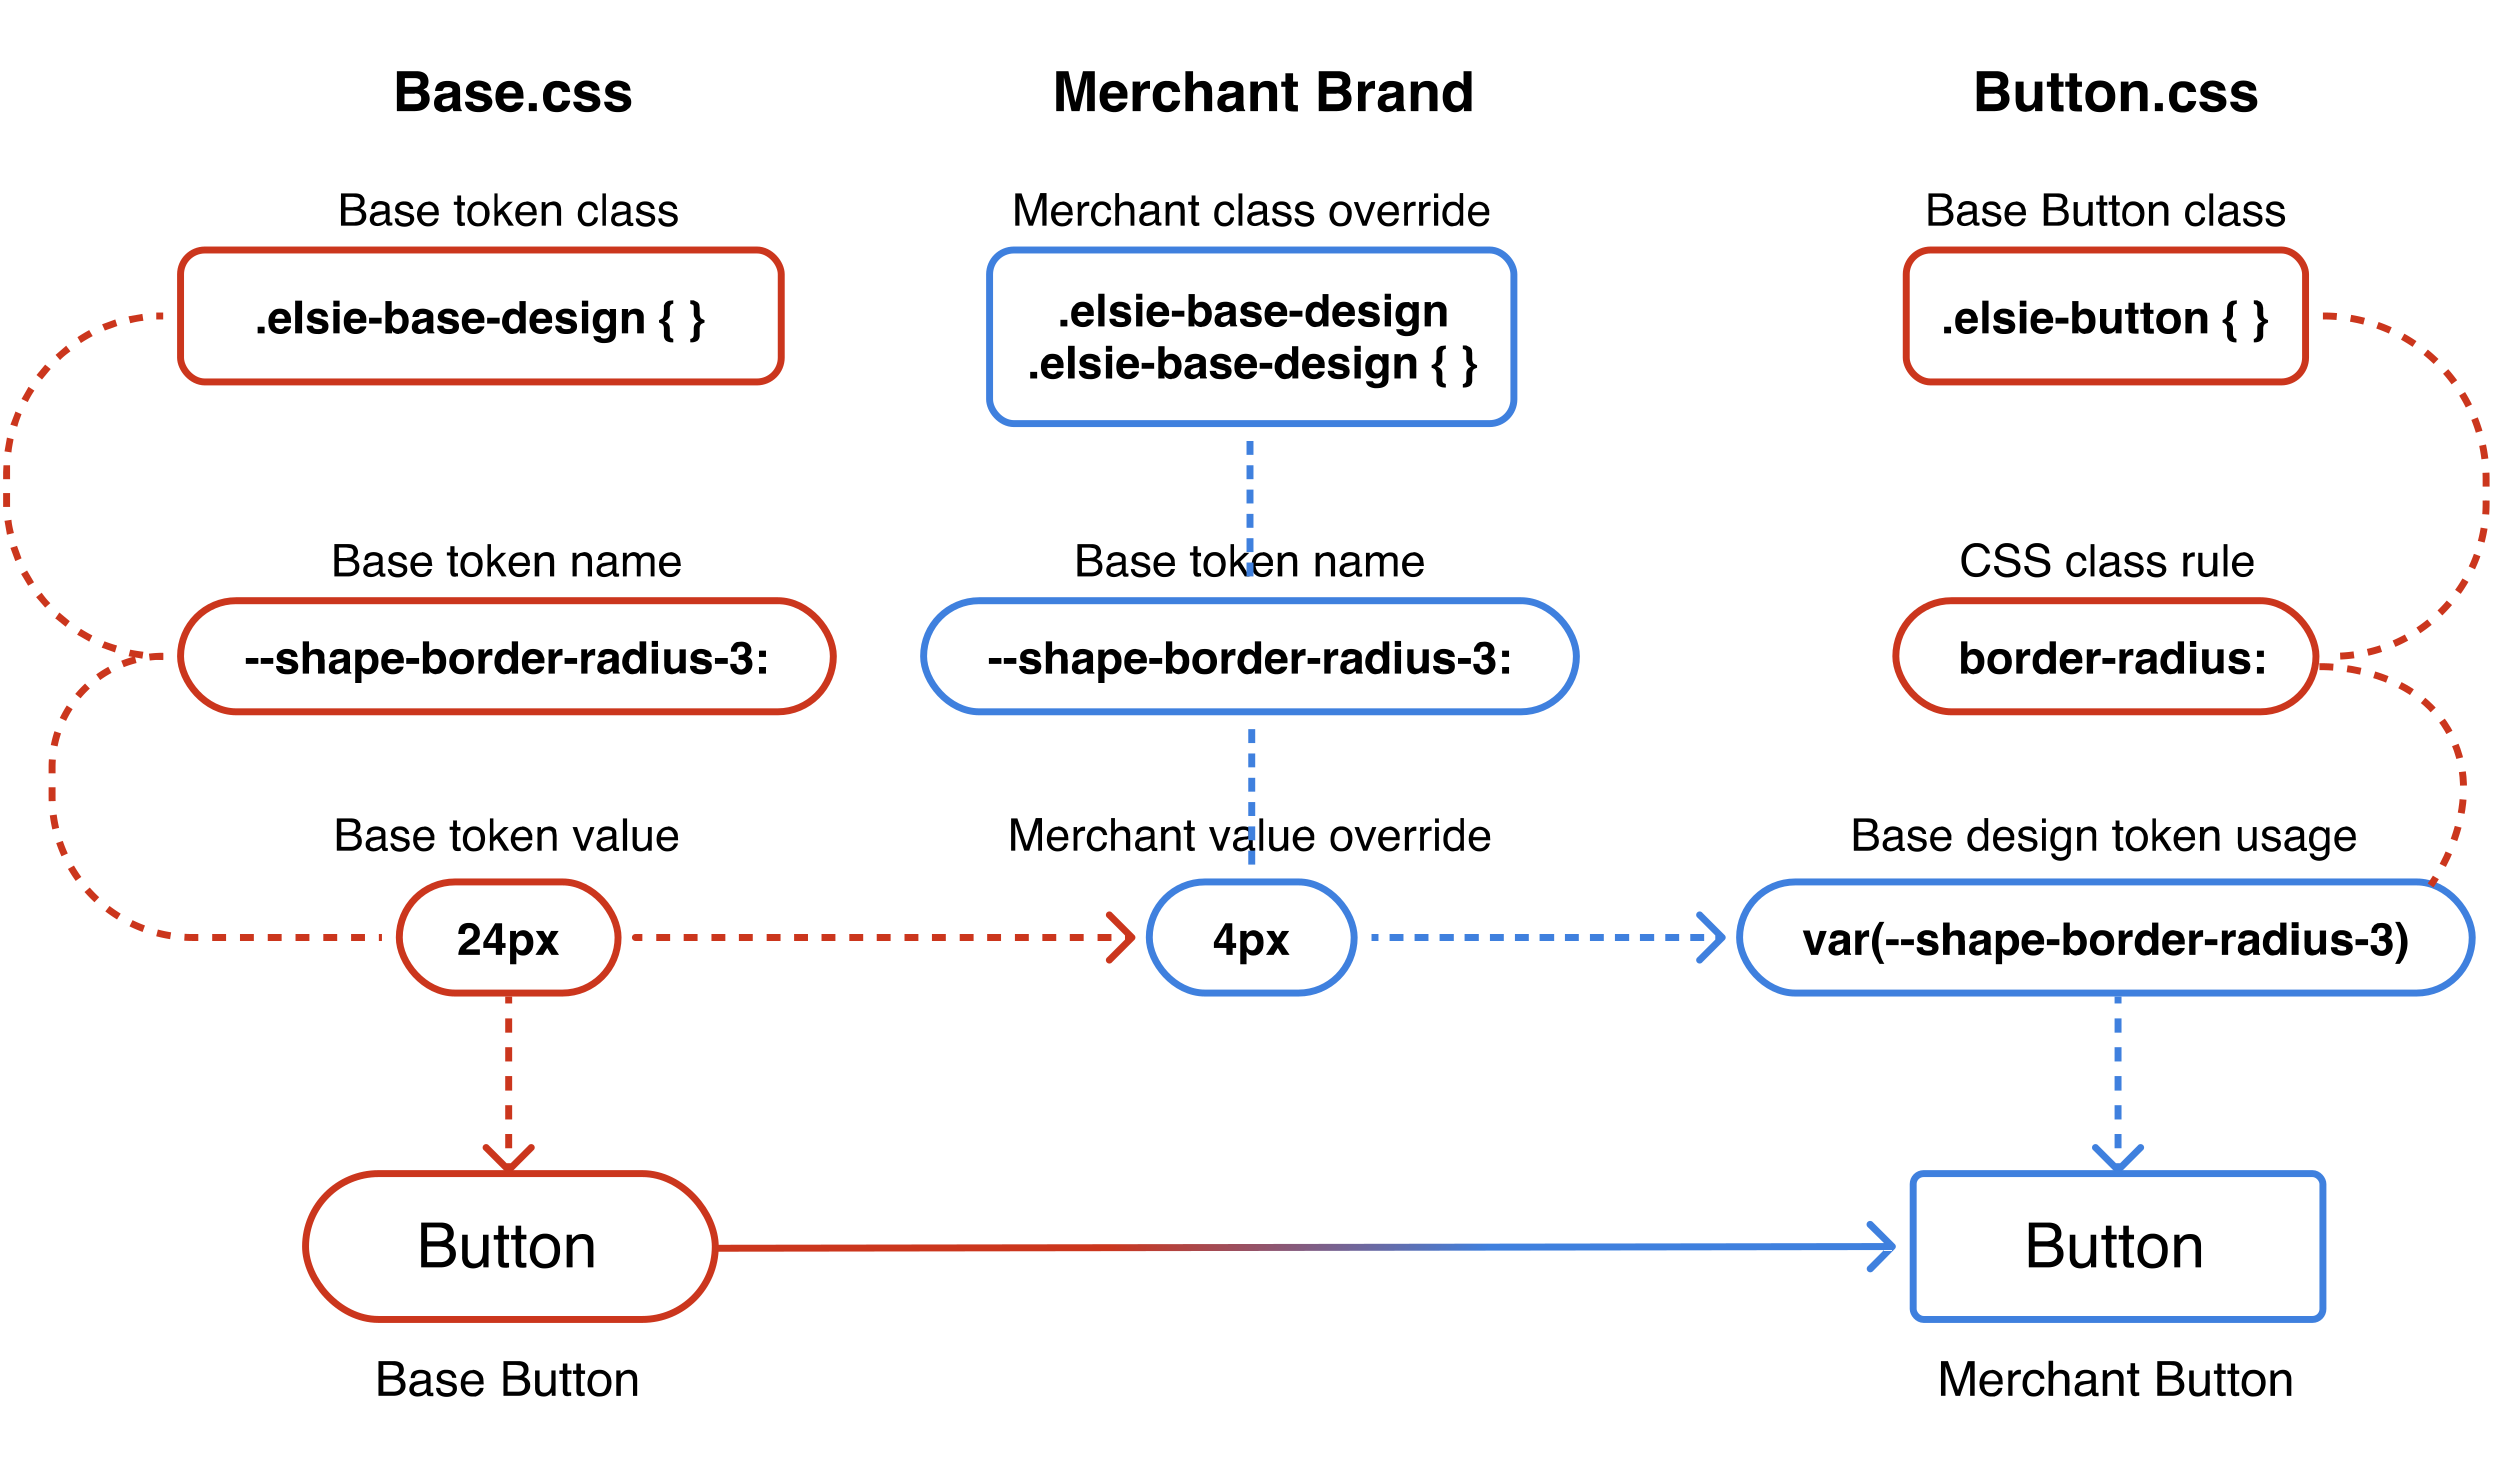 <svg xmlns="http://www.w3.org/2000/svg" width="720" height="420" fill="none">
  <path fill="#fff" d="M0 0h720v420H0z"/>
  <rect width="173" height="38" x="52" y="72" fill="#fff" stroke="#CB361D" stroke-width="2" rx="7"/>
  <path fill="#000" d="M74.2 94.1h2V96h-2v-1.9Zm9.6-.1c0 .4-.3.8-.6 1.2-.6.7-1.5 1-2.5 1s-1.7-.3-2.4-.8c-.6-.6-1-1.5-1-2.8 0-1.2.3-2.1 1-2.7.5-.7 1.3-1 2.3-1 .6 0 1.1.1 1.6.3.4.2.8.6 1.1 1 .3.5.4 1 .5 1.5V93h-4.7c0 .7.3 1.2.7 1.5l.9.3c.4 0 .7-.1 1-.4l.2-.4h1.9ZM82 91.8c0-.4-.2-.8-.4-1-.3-.3-.6-.4-1-.4s-.7.1-1 .4a2 2 0 0 0-.4 1H82Zm3.1-5.2H87V96h-2v-9.4Zm8.4 2.8c.5.3.8 1 1 1.8h-1.9c0-.2 0-.4-.2-.6-.2-.2-.5-.3-1-.3-.4 0-.7 0-.8.2-.2 0-.3.2-.3.4s.1.3.3.4l1.9.5c.7.2 1.2.5 1.6.8.3.4.5.8.5 1.3 0 .7-.2 1.3-.7 1.7a4 4 0 0 1-2.4.6c-1.1 0-1.9-.2-2.4-.7-.5-.4-.8-1-.8-1.7h1.8c0 .3.2.5.3.7.2.2.6.3 1.2.3l.9-.1c.2-.1.3-.3.3-.5s0-.4-.3-.5l-1.8-.5a4 4 0 0 1-1.7-.7c-.3-.3-.5-.7-.5-1.3 0-.6.3-1.2.8-1.6a3 3 0 0 1 2-.7 4 4 0 0 1 2.2.5Zm4.3-.3V96H96v-7h1.8Zm0-2.5v1.7H96v-1.7h1.8Zm7.7 7.4c0 .4-.3.8-.6 1.2-.6.7-1.5 1-2.5 1s-1.7-.3-2.4-.8c-.6-.6-1-1.5-1-2.8 0-1.2.3-2.1 1-2.7.6-.7 1.3-1 2.3-1 .6 0 1.1.1 1.6.3a3 3 0 0 1 1.6 2.5V93H101c0 .7.2 1.2.6 1.5.3.2.6.3 1 .3.3 0 .6-.1.8-.4l.4-.4h1.8Zm-1.8-2.2c0-.4-.2-.8-.4-1-.3-.3-.6-.4-1-.4s-.7.1-1 .4a2 2 0 0 0-.4 1h2.8Zm2.6-.3h3.6v1.7h-3.6v-1.7Zm8.6 4.7c-.6 0-1-.1-1.4-.4-.2 0-.4-.3-.6-.7v.9H111v-9.3h1.8V90l.7-.8c.4-.2.8-.3 1.3-.3.9 0 1.6.4 2.1 1 .5.7.8 1.5.8 2.6 0 1-.3 2-.8 2.6-.5.7-1.2 1-2 1Zm1-3.6c0-.4 0-.9-.2-1.2-.2-.6-.7-.9-1.3-.9-.7 0-1.1.3-1.4.9l-.2 1.2c0 .6.2 1.1.4 1.5.3.4.7.6 1.2.6s.9-.2 1.1-.6c.3-.3.4-.8.4-1.5Zm3.5-2.8c.4-.6 1.3-.9 2.4-.9.8 0 1.4.2 2 .5.6.3 1 .8 1 1.7v3.1a28.3 28.3 0 0 0 0 1.3l.3.2v.3h-2v-.4l-.1-.4-.9.7c-.4.2-.8.3-1.3.3-.6 0-1.2-.2-1.6-.5a2 2 0 0 1-.6-1.5c0-.9.4-1.5 1-1.9l1.6-.4.6-.1.7-.2c.3 0 .4-.2.4-.5s0-.5-.3-.6l-.8-.1c-.5 0-.8 0-1 .3l-.2.6h-1.8c0-.6.3-1 .6-1.5Zm1.3 4.9.6.2a2 2 0 0 0 1.1-.3c.3-.3.5-.7.5-1.3v-.7a2 2 0 0 1-.8.3l-.4.1c-.4 0-.7.2-.8.3-.3.1-.5.4-.5.7 0 .3.1.6.3.7Zm10.4-5.3c.5.3.9 1 1 1.8h-1.9c0-.2 0-.4-.2-.6-.2-.2-.5-.3-1-.3-.4 0-.7 0-.8.2-.2 0-.3.2-.3.4s.1.3.3.4l1.9.5c.7.2 1.2.5 1.6.8.3.4.5.8.5 1.3 0 .7-.2 1.3-.7 1.7a4 4 0 0 1-2.4.6c-1 0-1.9-.2-2.4-.7-.5-.4-.8-1-.8-1.7h1.8c0 .3.2.5.3.7.2.2.6.3 1.2.3l.9-.1c.2-.1.3-.3.3-.5s0-.4-.3-.5l-1.8-.5a4 4 0 0 1-1.7-.7c-.3-.3-.5-.7-.5-1.3 0-.6.3-1.2.8-1.6a3 3 0 0 1 2-.7 4 4 0 0 1 2.2.5Zm8.4 4.6c0 .4-.3.8-.7 1.2-.5.7-1.4 1-2.4 1s-1.7-.3-2.4-.8c-.6-.6-1-1.5-1-2.8 0-1.2.3-2.1 1-2.7.5-.7 1.3-1 2.3-1 .6 0 1 .1 1.6.3.4.2.8.6 1 1 .4.5.5 1 .6 1.5V93h-4.7c0 .7.3 1.2.7 1.5.2.2.5.3.9.3s.7-.1 1-.4l.2-.4h1.9Zm-1.8-2.2c0-.4-.2-.8-.4-1-.3-.3-.6-.4-1-.4s-.7.1-1 .4a2 2 0 0 0-.4 1h2.8Zm2.6-.3h3.6v1.7h-3.6v-1.7Zm11.1-4.8V96h-1.7v-1c-.3.5-.6.8-1 1l-1.1.2c-.8 0-1.5-.3-2-1-.6-.6-1-1.5-1-2.5 0-1.2.4-2 .9-2.8.5-.6 1.3-1 2.2-1a2.2 2.2 0 0 1 1.9 1v-3.2h1.8Zm-4.8 5.9c0 .6 0 1.1.3 1.5.3.4.7.6 1.2.6s.9-.2 1.1-.6c.3-.4.4-.9.4-1.5 0-.8-.2-1.4-.6-1.8-.3-.2-.6-.3-1-.3s-.8.2-1 .6c-.3.4-.4.9-.4 1.5ZM159 94c0 .4-.3.8-.6 1.2-.6.7-1.5 1-2.5 1s-1.7-.3-2.4-.8c-.6-.6-1-1.5-1-2.8 0-1.2.3-2.1 1-2.7.6-.7 1.3-1 2.3-1 .6 0 1.1.1 1.6.3a3 3 0 0 1 1.6 2.5V93h-4.6c0 .7.2 1.2.6 1.5.3.2.6.3 1 .3.3 0 .6-.1.8-.4l.4-.4h1.8Zm-1.8-2.2c0-.4-.2-.8-.4-1-.3-.3-.6-.4-1-.4s-.7.1-1 .4a2 2 0 0 0-.4 1h2.8Zm7.9-2.4c.5.3.8 1 1 1.8h-1.9c0-.2 0-.4-.2-.6-.2-.2-.5-.3-1-.3-.4 0-.7 0-.8.2-.2 0-.3.2-.3.4s0 .3.3.4l1.9.5c.7.2 1.2.5 1.6.8.3.4.5.8.5 1.3 0 .7-.2 1.3-.8 1.7-.5.4-1.3.6-2.3.6-1.1 0-2-.2-2.4-.7-.5-.4-.8-1-.8-1.7h1.8c0 .3.1.5.3.7.2.2.6.3 1.2.3l.9-.1c.2-.1.3-.3.3-.5s-.1-.4-.3-.5l-1.9-.5a4 4 0 0 1-1.6-.7c-.3-.3-.5-.7-.5-1.3 0-.6.3-1.2.8-1.6a3 3 0 0 1 2-.7 4 4 0 0 1 2.2.5Zm4.3-.3V96h-1.8v-7h1.8Zm0-2.5v1.7h-1.8v-1.7h1.8Zm3.7 10.6c.2.2.5.3 1 .3.7 0 1.1-.3 1.3-.7.2-.3.2-.7.2-1.4V95l-.5.6c-.4.3-.9.4-1.4.4-1 0-1.6-.3-2.2-.9-.5-.6-.8-1.5-.8-2.5s.3-2 .8-2.6c.5-.7 1.3-1 2.2-1h.9c.4.3.8.6 1 1v-1h1.8v6.6c0 1-.1 1.6-.4 2-.5.8-1.5 1.2-3 1.2a4 4 0 0 1-2.2-.5 2 2 0 0 1-.9-1.5h2l.2.4Zm-.3-3.6c.3.6.7 1 1.3 1 .5 0 .8-.2 1.1-.6.3-.3.5-.8.5-1.5 0-.6-.2-1.1-.5-1.5-.2-.3-.6-.5-1-.5-.7 0-1.1.3-1.4.9l-.2 1.2c0 .4 0 .7.2 1Zm9.6-3.2c-.6 0-1 .3-1.3.8l-.2 1V96h-1.8v-7h1.8v1.1l.6-.8c.4-.2.9-.4 1.5-.4.7 0 1.3.2 1.7.6.5.4.7 1 .7 1.8V96h-1.9v-4.2l-.1-.8c-.2-.4-.5-.6-1-.6Zm9.4 7.7a2 2 0 0 1-.6-1.5v-2c0-.6-.2-1-.5-1.3l-.9-.4v-.7l1-.5c.2-.3.4-.7.4-1.3V88c.2-.4.4-.8.7-1 .3-.2.6-.4 1-.4l1-.1v1c-.4 0-.6.2-.7.3-.2.2-.3.5-.3 1v1.5c0 .5 0 .9-.2 1.1-.2.5-.7.9-1.3 1.2.6.2 1 .5 1.2.8.2.3.3.7.3 1.3v1.6c0 .4 0 .8.3 1l.7.3v1h-.5a3 3 0 0 1-1.6-.5Zm8-9.3c0-.4 0-.8-.2-1l-.8-.3v-1h1l1 .5c.3.2.5.5.6.8l.1.9v1.7c0 .6.2 1 .4 1.3l1 .5v.7l-.9.4c-.3.3-.5.7-.5 1.3v2a2 2 0 0 1-.6 1.5 3 3 0 0 1-1.6.5h-.5v-1c.3 0 .5-.2.7-.3.2-.2.3-.6.3-1v-1.6c0-.6.1-1 .4-1.4.2-.3.6-.5 1-.7-.5-.3-.9-.6-1-1-.3-.3-.4-.7-.4-1.3v-1.5Z"/>
  <rect width="115" height="38" x="549" y="72" fill="#fff" stroke="#CB361D" stroke-width="2" rx="7"/>
  <path fill="#000" d="M560 94.1h1.9V96h-2v-1.9Zm9.5-.1c0 .4-.2.8-.6 1.2-.6.7-1.4 1-2.5 1-.9 0-1.7-.3-2.3-.8-.7-.6-1-1.5-1-2.8 0-1.2.3-2.1.9-2.7.6-.7 1.4-1 2.3-1 .6 0 1.1.1 1.6.3.5.2.8.6 1.1 1l.6 1.5V93H565c0 .7.2 1.2.6 1.5.3.2.6.3 1 .3.3 0 .6-.1.8-.4.2 0 .3-.2.4-.4h1.8Zm-1.8-2.2c0-.4-.1-.8-.4-1-.3-.3-.6-.4-1-.4s-.7.1-1 .4a2 2 0 0 0-.4 1h2.8Zm3.2-5.2h1.8V96h-1.8v-9.4Zm8.3 2.8c.6.3.9 1 1 1.8h-1.8l-.2-.6c-.2-.2-.6-.3-1-.3-.5 0-.7 0-.9.2-.2 0-.3.2-.3.4s.1.3.3.4l1.9.5a4 4 0 0 1 1.6.8c.4.4.6.8.6 1.3 0 .7-.3 1.3-.8 1.7-.5.4-1.3.6-2.4.6-1 0-1.9-.2-2.4-.7-.5-.4-.8-1-.8-1.7h1.9c0 .3 0 .5.2.7.2.2.7.3 1.3.3l.8-.1c.2-.1.3-.3.3-.5s0-.4-.2-.5l-2-.5a4 4 0 0 1-1.6-.7c-.3-.3-.5-.7-.5-1.3 0-.6.3-1.2.8-1.6a3 3 0 0 1 2.1-.7 4 4 0 0 1 2.1.5Zm4.4-.3V96h-1.9v-7h1.9Zm0-2.5v1.7h-1.9v-1.7h1.9Zm7.6 7.4c0 .4-.2.8-.6 1.2-.6.7-1.4 1-2.5 1-.9 0-1.6-.3-2.3-.8-.7-.6-1-1.5-1-2.8 0-1.2.3-2.1.9-2.7.6-.7 1.4-1 2.3-1 .6 0 1.1.1 1.6.3.5.2.8.6 1.1 1l.6 1.5V93h-4.7c0 .7.2 1.2.6 1.5.3.2.6.3 1 .3.3 0 .6-.1.9-.4l.3-.4h1.8Zm-1.8-2.2c0-.4-.1-.8-.4-1-.2-.3-.6-.4-1-.4s-.7.1-1 .4a2 2 0 0 0-.4 1h2.9Zm2.6-.3h3.7v1.7H592v-1.7Zm8.6 4.7c-.5 0-1-.1-1.3-.4-.2 0-.5-.3-.7-.7v.9h-1.8v-9.3h1.8V90l.8-.8c.3-.2.7-.3 1.2-.3 1 0 1.6.4 2.2 1 .5.7.7 1.5.7 2.6 0 1-.2 2-.7 2.6-.5.7-1.2 1-2.2 1Zm1-3.6c0-.4 0-.9-.2-1.2-.2-.6-.6-.9-1.3-.9-.6 0-1.1.3-1.3.9-.2.3-.2.7-.2 1.2 0 .6.1 1.1.4 1.5.2.4.6.6 1.2.6.4 0 .8-.2 1-.6.3-.3.4-.8.4-1.5Zm7.7 2.4-.2.2-.2.3-.8.5-1 .2c-1 0-1.7-.4-2-1.2a4 4 0 0 1-.3-1.7V89h1.8v4.2c0 .3 0 .6.2.8.1.4.5.6 1 .6.6 0 1-.3 1.2-.8l.2-1V89h1.8v7h-1.7v-1Zm6.6-.3v1.4h-.8c-.9 0-1.5-.1-1.8-.4-.2-.3-.3-.6-.3-1v-4.3h-1v-1.3h1v-1.9h1.8v2h1.1v1.2h-1v4.2l.7.1h.3Zm4.4 0v1.4h-.9c-.8 0-1.4-.1-1.7-.4-.2-.3-.3-.6-.3-1v-4.3h-1v-1.3h1v-1.9h1.8v2h1v1.2h-1v4.2l.7.1h.4Zm7-4.7c.5.7.8 1.6.8 2.6a4 4 0 0 1-.9 2.6c-.6.7-1.5 1-2.7 1-1.1 0-2-.3-2.6-1a4 4 0 0 1-.9-2.6c0-1 .3-2 .9-2.6.6-.8 1.5-1.1 2.6-1.1 1.2 0 2.1.3 2.7 1Zm-2.8.4c-.5 0-.9.2-1.2.6-.3.3-.4.9-.4 1.6 0 .6.1 1.2.4 1.6.3.3.7.5 1.2.5.6 0 1-.2 1.3-.5.2-.4.4-1 .4-1.6 0-.7-.2-1.3-.4-1.6-.3-.4-.7-.6-1.3-.6Zm8.1 0c-.6 0-1 .3-1.2.8l-.2 1V96h-1.8v-7h1.7v1.1l.7-.8c.4-.2.8-.4 1.4-.4.7 0 1.3.2 1.8.6.4.4.7 1 .7 1.8V96h-1.9v-4.2l-.1-.8c-.2-.4-.6-.6-1-.6Zm9.5 7.7c-.4-.4-.7-.9-.7-1.5v-2c0-.6-.1-1-.5-1.3a2 2 0 0 0-.8-.4v-.7l.9-.5c.3-.3.4-.7.4-1.3v-1.7l.1-.7c.2-.4.4-.8.7-1 .3-.2.6-.4 1-.4l1-.1v1c-.4 0-.6.2-.8.3-.2.2-.3.5-.3 1v1.5c0 .5 0 .9-.2 1.1-.2.5-.6.9-1.2 1.2.5.2 1 .5 1.1.8.2.3.3.7.3 1.3v1.6c0 .4.2.8.4 1l.6.3v1h-.4a3 3 0 0 1-1.6-.5Zm8-9.3c0-.4-.1-.8-.3-1l-.7-.3v-1h1l1 .5.5.8.2.9v1.7c0 .6.1 1 .4 1.3l1 .5v.7l-.9.4c-.3.3-.5.7-.5 1.3v2c0 .6-.2 1.1-.7 1.5-.4.3-1 .5-1.6.5h-.4v-1c.3 0 .5-.2.6-.3.3-.2.4-.6.4-1v-1.6c0-.6 0-1 .3-1.4l1.1-.7c-.5-.3-.9-.6-1.1-1-.2-.3-.3-.7-.3-1.3v-1.5Z"/>
  <rect width="151" height="50" x="285" y="72" fill="#fff" stroke="#3F80DE" stroke-width="2" rx="7"/>
  <path fill="#000" d="M305.4 92.1h2V94h-2v-1.9Zm9.6-.1c0 .4-.3.8-.7 1.2-.6.7-1.4 1-2.4 1s-1.7-.3-2.4-.8c-.7-.6-1-1.5-1-2.8 0-1.2.3-2.1 1-2.7.5-.7 1.3-1 2.3-1 .6 0 1 .1 1.5.3.5.2.9.6 1.2 1 .3.5.4 1 .5 1.5V91h-4.7c0 .7.3 1.2.7 1.5.2.2.5.3.9.3s.7-.1.9-.4l.3-.4h1.9Zm-1.8-2.2c0-.4-.2-.8-.4-1-.3-.3-.6-.4-1-.4s-.8.1-1 .4a2 2 0 0 0-.4 1h2.8Zm3.1-5.2h1.8V94h-1.8v-9.4Zm8.4 2.8c.5.3.8 1 1 1.8h-1.9c0-.2 0-.4-.2-.6-.2-.2-.5-.3-1-.3-.4 0-.7 0-.9.2l-.2.4c0 .2 0 .3.3.4l1.8.5c.8.2 1.3.5 1.7.8.3.4.5.8.5 1.3 0 .7-.3 1.3-.8 1.7-.5.4-1.3.6-2.3.6-1.1 0-2-.2-2.4-.7-.6-.4-.8-1-.8-1.7h1.8c0 .3.1.5.3.7.2.2.6.3 1.2.3l.9-.1c.2-.1.3-.3.3-.5s-.1-.4-.3-.5l-1.9-.5a4 4 0 0 1-1.6-.7c-.3-.3-.5-.7-.5-1.3 0-.6.2-1.2.7-1.6a3 3 0 0 1 2.2-.7 4 4 0 0 1 2 .5Zm4.3-.3V94h-1.8v-7h1.8Zm0-2.5v1.7h-1.8v-1.7h1.8Zm7.7 7.4c0 .4-.3.8-.7 1.2-.5.7-1.4 1-2.4 1s-1.7-.3-2.4-.8c-.6-.6-1-1.5-1-2.8 0-1.2.3-2.1 1-2.7.5-.7 1.3-1 2.3-1 .6 0 1 .1 1.6.3.4.2.8.6 1 1 .4.5.5 1 .6 1.5V91H332c0 .7.3 1.2.7 1.5.2.2.5.3.9.3s.7-.1.9-.4l.3-.4h1.9Zm-1.8-2.2c0-.4-.2-.8-.4-1-.3-.3-.6-.4-1-.4s-.7.1-1 .4a2 2 0 0 0-.4 1h2.8Zm2.6-.3h3.6v1.7h-3.6v-1.7Zm8.6 4.7c-.6 0-1-.1-1.4-.4-.2 0-.4-.3-.7-.7v.9h-1.7v-9.3h1.8V88l.7-.8c.4-.2.8-.3 1.3-.3.9 0 1.6.4 2.1 1 .5.7.8 1.5.8 2.6 0 1-.3 2-.8 2.6-.5.7-1.2 1-2.1 1Zm1-3.6c0-.4 0-.9-.2-1.2-.3-.6-.7-.9-1.3-.9-.7 0-1.2.3-1.4.9l-.2 1.2c0 .6.1 1.1.4 1.5.3.4.7.6 1.2.6s.8-.2 1-.6c.4-.3.5-.8.5-1.5Zm3.4-2.8c.5-.6 1.3-.9 2.5-.9.8 0 1.4.2 2 .5.6.3.9.8.9 1.7v3.1a28.3 28.3 0 0 0 .1 1.3l.3.2v.3h-2v-.4l-.1-.4-1 .7c-.3.2-.7.3-1.2.3-.7 0-1.2-.2-1.6-.5a2 2 0 0 1-.6-1.5c0-.9.3-1.5 1-1.9l1.6-.4.6-.1.7-.2c.3 0 .4-.2.4-.5s-.1-.5-.3-.6l-.9-.1c-.4 0-.7 0-.9.3l-.2.6H350c0-.6.2-1 .5-1.5Zm1.4 4.9.6.2c.4 0 .8-.1 1-.3.4-.3.6-.7.6-1.3v-.7a2.1 2.1 0 0 1-.8.3l-.4.1c-.4 0-.7.2-.9.3-.2.1-.4.4-.4.7 0 .3.1.6.3.7Zm10.4-5.3c.5.3.8 1 1 1.8h-1.9c0-.2 0-.4-.2-.6-.2-.2-.5-.3-1-.3-.4 0-.7 0-.8.2-.2 0-.3.2-.3.4s0 .3.3.4l1.9.5c.7.2 1.2.5 1.6.8.3.4.5.8.5 1.3 0 .7-.3 1.3-.8 1.7-.5.4-1.3.6-2.3.6-1.1 0-2-.2-2.4-.7-.6-.4-.8-1-.8-1.7h1.8c0 .3.1.5.3.7.2.2.6.3 1.2.3l.9-.1c.2-.1.3-.3.3-.5s-.1-.4-.3-.5l-1.9-.5a4 4 0 0 1-1.6-.7c-.3-.3-.5-.7-.5-1.3 0-.6.2-1.2.7-1.6a3 3 0 0 1 2.2-.7 4 4 0 0 1 2 .5Zm8.4 4.6c0 .4-.3.8-.7 1.2-.6.7-1.4 1-2.5 1a4 4 0 0 1-2.3-.8c-.7-.6-1-1.5-1-2.8 0-1.2.3-2.1 1-2.7.5-.7 1.3-1 2.3-1 .6 0 1 .1 1.5.3.5.2.9.6 1.2 1 .3.5.4 1 .5 1.5V91H366c0 .7.3 1.2.7 1.5.2.2.5.3.9.3s.7-.1.9-.4l.3-.4h1.9Zm-1.8-2.2c0-.4-.2-.8-.5-1-.2-.3-.5-.4-1-.4-.3 0-.7.1-.9.4a2 2 0 0 0-.4 1h2.8Zm2.5-.3h3.7v1.7h-3.7v-1.7Zm11.2-4.8V94H381v-1c-.3.5-.6.8-1 1l-1.2.2c-.8 0-1.4-.3-2-1-.6-.6-.8-1.5-.8-2.5 0-1.2.2-2 .8-2.8.5-.6 1.3-1 2.2-1a2.2 2.2 0 0 1 1.9 1v-3.2h1.8Zm-4.9 5.9c0 .6.2 1.1.4 1.5.3.4.6.6 1.2.6.5 0 .9-.2 1.1-.6.3-.4.4-.9.4-1.5 0-.8-.2-1.4-.6-1.8-.3-.2-.6-.3-1-.3-.5 0-.8.2-1 .6-.3.4-.5.9-.5 1.5Zm12.5 1.4c0 .4-.3.8-.7 1.2-.5.7-1.4 1-2.4 1s-1.7-.3-2.4-.8c-.6-.6-1-1.5-1-2.8 0-1.2.3-2.1 1-2.7.5-.7 1.3-1 2.3-1 .6 0 1 .1 1.5.3.5.2.9.6 1.2 1 .3.5.4 1 .5 1.5V91h-4.7c0 .7.3 1.2.7 1.5.2.2.5.3.9.3s.7-.1.9-.4l.3-.4h1.9Zm-1.8-2.2c0-.4-.2-.8-.4-1-.3-.3-.6-.4-1-.4s-.8.1-1 .4a2 2 0 0 0-.4 1h2.8Zm7.9-2.4c.5.3.8 1 .9 1.8h-1.8l-.2-.6c-.2-.2-.5-.3-1-.3-.4 0-.7 0-.9.2l-.2.4c0 .2 0 .3.3.4l1.8.5c.8.2 1.3.5 1.7.8.3.4.5.8.5 1.3 0 .7-.3 1.3-.8 1.7-.5.4-1.3.6-2.3.6-1.1 0-2-.2-2.4-.7-.6-.4-.8-1-.8-1.7h1.8c0 .3.1.5.3.7.2.2.6.3 1.2.3l.8-.1c.3-.1.4-.3.4-.5s-.1-.4-.3-.5l-1.9-.5a4 4 0 0 1-1.6-.7c-.4-.3-.5-.7-.5-1.3 0-.6.2-1.2.7-1.6a3 3 0 0 1 2.2-.7 4 4 0 0 1 2 .5Zm4.3-.3V94h-1.8v-7h1.8Zm0-2.5v1.7h-1.8v-1.7h1.8Zm3.7 10.6c.2.2.5.3 1 .3.6 0 1-.3 1.3-.7l.2-1.4V93l-.5.6c-.4.3-.9.4-1.4.4-1 0-1.6-.3-2.2-.9-.5-.6-.8-1.5-.8-2.5s.3-2 .8-2.6c.5-.7 1.2-1 2.2-1h.9c.4.3.8.6 1 1v-1h1.8v6.6c0 1-.1 1.6-.4 2-.6.8-1.6 1.2-3 1.2a4 4 0 0 1-2.2-.5 2 2 0 0 1-.9-1.5h2l.2.4Zm-.3-3.6c.3.6.7 1 1.3 1 .4 0 .8-.2 1.1-.6.3-.3.4-.8.4-1.5 0-.6-.1-1.1-.4-1.5-.3-.3-.6-.5-1-.5-.7 0-1.2.3-1.4.9l-.2 1.2c0 .4 0 .7.2 1Zm9.6-3.2c-.7 0-1 .3-1.3.8l-.2 1V94h-1.8v-7h1.8v1.1l.6-.8c.4-.2.9-.4 1.4-.4.8 0 1.3.2 1.8.6.4.4.7 1 .7 1.8V94h-1.9v-4.2l-.1-.8c-.2-.4-.5-.6-1-.6Zm-116.9 18.7h2v1.9h-2v-1.9Zm9.6-.1c0 .4-.3.8-.6 1.2-.6.7-1.5 1-2.5 1s-1.7-.3-2.4-.8c-.6-.6-1-1.5-1-2.8 0-1.2.3-2.1 1-2.7.5-.7 1.3-1 2.3-1 .6 0 1.1.1 1.6.3.4.2.8.6 1.1 1 .3.5.4 1 .5 1.5v1.3h-4.7c0 .7.3 1.2.7 1.5l.9.3c.4 0 .7-.1 1-.4l.2-.4h1.9Zm-1.8-2.2c0-.4-.2-.8-.4-1-.3-.3-.6-.4-1-.4s-.7.1-1 .4a2 2 0 0 0-.4 1h2.8Zm3.1-5.2h1.9v9.4h-1.9v-9.4Zm8.4 2.8c.5.3.8 1 1 1.8h-2c0-.2 0-.4-.2-.6-.2-.2-.5-.3-1-.3-.4 0-.7 0-.8.2-.2 0-.3.2-.3.4s.1.3.3.4l1.9.5c.7.2 1.2.5 1.6.8.3.4.5.8.5 1.3 0 .7-.2 1.3-.7 1.7a4 4 0 0 1-2.4.6c-1.1 0-1.9-.2-2.4-.7-.5-.4-.8-1-.8-1.7h1.8c0 .3.2.5.3.7.2.2.6.3 1.2.3l.9-.1c.2-.1.3-.3.3-.5s0-.4-.3-.5l-1.8-.5a4 4 0 0 1-1.7-.7c-.3-.3-.5-.7-.5-1.3 0-.6.3-1.2.8-1.6a3 3 0 0 1 2-.7 4 4 0 0 1 2.2.5Zm4.3-.3v6.9h-1.8v-7h1.8Zm0-2.5v1.7h-1.8v-1.7h1.8Zm7.7 7.4c0 .4-.3.8-.6 1.2-.6.7-1.5 1-2.5 1a4 4 0 0 1-2.4-.8c-.6-.6-1-1.5-1-2.8 0-1.2.3-2.1 1-2.7.6-.7 1.3-1 2.3-1 .6 0 1.1.1 1.6.3a3 3 0 0 1 1.6 2.5v1.3h-4.6c0 .7.2 1.2.6 1.5.3.2.6.3 1 .3.3 0 .6-.1.8-.4l.4-.4h1.8Zm-1.8-2.2c0-.4-.2-.8-.4-1-.3-.3-.6-.4-1-.4s-.7.1-1 .4a2 2 0 0 0-.4 1h2.8Zm2.6-.3h3.6v1.7h-3.6v-1.7Zm8.6 4.7c-.6 0-1-.1-1.4-.4-.2 0-.4-.3-.6-.7v.9h-1.8v-9.3h1.8v3.3l.7-.8c.4-.2.8-.3 1.3-.3.9 0 1.6.4 2.1 1 .5.7.8 1.5.8 2.6 0 1-.3 2-.8 2.6-.5.7-1.2 1-2 1Zm1-3.6c0-.4 0-.9-.2-1.2-.2-.6-.7-.9-1.3-.9-.7 0-1.1.3-1.4.9l-.2 1.2c0 .6.2 1.1.4 1.5.3.4.7.6 1.2.6s.9-.2 1.1-.6c.3-.3.4-.8.4-1.5Zm3.5-2.8c.4-.6 1.3-.9 2.4-.9.8 0 1.4.2 2 .5.6.3 1 .8 1 1.7v3.1a28.3 28.3 0 0 0 0 1.3l.3.2v.3h-2v-.4l-.1-.4-.9.7c-.4.2-.8.3-1.3.3-.6 0-1.2-.2-1.6-.5a2 2 0 0 1-.6-1.5c0-.9.4-1.5 1-1.9l1.6-.4.6-.1.7-.2c.3 0 .4-.2.4-.5s0-.5-.3-.6l-.8-.1c-.5 0-.8 0-1 .3l-.2.6h-1.8c0-.6.3-1 .6-1.5Zm1.3 4.9.6.2a2 2 0 0 0 1.1-.3c.3-.3.5-.7.5-1.3v-.7a2 2 0 0 1-.8.3l-.4.1c-.4 0-.7.2-.8.3-.3.1-.5.4-.5.7 0 .3.1.6.3.7Zm10.4-5.3c.5.3.9 1 1 1.8h-1.9c0-.2 0-.4-.2-.6-.2-.2-.5-.3-1-.3-.4 0-.7 0-.8.2-.2 0-.3.2-.3.4s.1.3.3.4l1.9.5c.7.2 1.2.5 1.6.8.3.4.5.8.5 1.3 0 .7-.2 1.3-.7 1.7a4 4 0 0 1-2.4.6c-1.1 0-1.9-.2-2.4-.7-.5-.4-.8-1-.8-1.7h1.8c0 .3.2.5.3.7.2.2.6.3 1.2.3l.9-.1c.2-.1.3-.3.3-.5s0-.4-.3-.5l-1.8-.5a4 4 0 0 1-1.7-.7c-.3-.3-.5-.7-.5-1.3 0-.6.3-1.2.8-1.6a3 3 0 0 1 2-.7 4 4 0 0 1 2.2.5Zm8.4 4.6c0 .4-.3.8-.7 1.2-.5.7-1.4 1-2.4 1s-1.7-.3-2.4-.8c-.6-.6-1-1.5-1-2.8 0-1.2.3-2.1 1-2.7.5-.7 1.3-1 2.3-1 .6 0 1 .1 1.6.3.4.2.8.6 1.1 1 .3.5.4 1 .5 1.5v1.3h-4.7c0 .7.3 1.2.7 1.5.2.2.5.3.9.3s.7-.1 1-.4l.2-.4h1.9Zm-1.8-2.2c0-.4-.2-.8-.4-1-.3-.3-.6-.4-1-.4s-.7.1-1 .4a2 2 0 0 0-.4 1h2.8Zm2.6-.3h3.6v1.7h-3.6v-1.7Zm11.1-4.8v9.3h-1.7v-1c-.3.5-.6.8-1 1l-1.1.2c-.9 0-1.5-.3-2-1-.6-.6-1-1.5-1-2.5 0-1.2.4-2 .9-2.8.5-.6 1.3-1 2.2-1a2.2 2.2 0 0 1 1.9 1v-3.2h1.8Zm-4.8 5.9c0 .6 0 1.1.3 1.5.3.4.7.6 1.2.6s.9-.2 1.1-.6c.3-.4.4-.9.4-1.5 0-.8-.2-1.4-.6-1.8-.3-.2-.6-.3-1-.3s-.8.2-1 .6c-.3.4-.4.9-.4 1.5Zm12.4 1.4c0 .4-.3.8-.6 1.2-.6.7-1.5 1-2.5 1s-1.7-.3-2.4-.8c-.6-.6-1-1.5-1-2.8 0-1.2.3-2.1 1-2.7.6-.7 1.3-1 2.3-1 .6 0 1.1.1 1.6.3a3 3 0 0 1 1.6 2.5v1.3H377c0 .7.2 1.2.6 1.5.3.2.6.3 1 .3.3 0 .6-.1.8-.4l.4-.4h1.8Zm-1.8-2.2c0-.4-.2-.8-.4-1-.3-.3-.6-.4-1-.4s-.7.1-1 .4a2 2 0 0 0-.4 1h2.8Zm7.9-2.4c.5.3.8 1 1 1.8h-1.9c0-.2 0-.4-.2-.6-.2-.2-.5-.3-1-.3-.4 0-.7 0-.8.2-.2 0-.3.2-.3.4s0 .3.3.4l1.9.5c.7.2 1.2.5 1.6.8.3.4.5.8.5 1.3 0 .7-.2 1.3-.8 1.7-.5.4-1.3.6-2.3.6-1.1 0-2-.2-2.4-.7-.6-.4-.8-1-.8-1.7h1.8c0 .3.1.5.3.7.2.2.6.3 1.2.3l.9-.1c.2-.1.3-.3.3-.5s-.1-.4-.3-.5l-1.9-.5a4 4 0 0 1-1.6-.7c-.3-.3-.5-.7-.5-1.3 0-.6.3-1.2.8-1.6a3 3 0 0 1 2-.7 4 4 0 0 1 2.2.5Zm4.3-.3v6.9h-1.8v-7h1.8Zm0-2.5v1.7h-1.8v-1.7h1.8Zm3.7 10.6c.2.2.5.3 1 .3.7 0 1.1-.3 1.3-.7.2-.3.2-.7.2-1.4v-.4l-.5.6c-.4.3-.9.4-1.4.4-1 0-1.6-.3-2.2-.9-.5-.6-.8-1.5-.8-2.5s.3-2 .8-2.6c.5-.7 1.3-1 2.2-1h.9c.4.3.8.6 1 1v-1h1.8v6.6c0 1-.1 1.6-.4 2-.5.8-1.5 1.2-3 1.2a4 4 0 0 1-2.2-.5 2 2 0 0 1-.9-1.5h2l.2.4Zm-.3-3.6c.3.6.7 1 1.3 1 .5 0 .8-.2 1.1-.6.3-.3.5-.8.5-1.5 0-.6-.2-1.1-.5-1.5-.2-.3-.6-.5-1-.5-.7 0-1.1.3-1.4.9l-.2 1.2c0 .4 0 .7.2 1Zm9.6-3.2c-.6 0-1 .3-1.3.8l-.2 1v3.8h-1.8v-7h1.8v1.1l.6-.8c.4-.2.9-.4 1.5-.4.7 0 1.3.2 1.7.6.5.4.7 1 .7 1.8v4.7H406v-4.2l-.1-.8c-.2-.4-.5-.6-1-.6Zm9.4 7.7a2 2 0 0 1-.6-1.5v-2c0-.6-.2-1-.5-1.3l-.9-.4v-.7l1-.5c.2-.3.4-.7.4-1.3V101c.2-.4.4-.8.7-1 .3-.2.6-.4 1-.4l1-.1v1c-.4 0-.6.2-.7.3-.2.2-.3.5-.3 1v1.5c0 .5 0 .9-.2 1.1-.2.5-.7.9-1.3 1.2.6.2 1 .5 1.2.8.2.3.3.7.3 1.3v1.6c0 .4 0 .8.3 1l.7.3v1h-.5a3 3 0 0 1-1.6-.5Zm8-9.3c0-.4 0-.8-.2-1l-.8-.3v-1h1l1 .5c.3.2.5.5.6.8l.1.9v1.7c0 .6.2 1 .4 1.3l1 .5v.7l-.9.4c-.3.3-.5.7-.5 1.3v2a2 2 0 0 1-.6 1.5 3 3 0 0 1-1.6.5h-.5v-1c.3 0 .5-.2.7-.3.2-.2.3-.6.3-1v-1.6c0-.6.1-1 .4-1.4.2-.3.6-.5 1-.7-.5-.3-.9-.6-1-1-.3-.3-.4-.7-.4-1.3v-1.5ZM101.8 59.6c.6 0 1 0 1.3-.2.4-.2.7-.7.7-1.3 0-.6-.3-1-.8-1.2l-1.2-.2h-2.3v3h2.3Zm.5 4.3c.7 0 1.3-.2 1.6-.7.2-.2.3-.6.3-1 0-.7-.3-1.1-.9-1.4l-1.3-.2h-2.5V64h2.8Zm-4-8.2h4c1 0 1.9.3 2.3 1 .3.3.4.8.4 1.3 0 .6-.1 1-.5 1.4l-.7.6 1 .6c.5.4.7 1 .7 1.7 0 .6-.2 1.1-.6 1.6-.5.7-1.4 1.1-2.7 1.1h-4v-9.3Zm9.4 7.5c0 .3.1.6.4.8.2.2.5.3.8.3l1.2-.3c.6-.3 1-.8 1-1.5v-1a2 2 0 0 1-.6.3h-.6l-.7.2-1 .2c-.3.2-.5.6-.5 1Zm2.8-2.3c.2 0 .4-.2.5-.3V60c0-.4 0-.7-.3-.8-.3-.2-.7-.3-1.2-.3-.6 0-1 .2-1.3.5l-.3.8h-1c0-.9.3-1.4.8-1.8.5-.3 1.1-.5 1.8-.5.8 0 1.5.2 2 .5s.7.8.7 1.4V64l.4.1a2.6 2.6 0 0 0 .4 0v.8l-.5.1h-.3c-.4 0-.7 0-.9-.4l-.2-.6a3.1 3.1 0 0 1-2.4 1.1c-.7 0-1.2-.2-1.6-.5a2 2 0 0 1-.6-1.5c0-.6.2-1.1.6-1.5.4-.3 1-.5 1.6-.6l1.8-.2Zm4.3 2c0 .3 0 .6.2.8.3.4.8.6 1.5.6.5 0 .8-.1 1.2-.3.3-.2.4-.4.4-.8 0-.3 0-.5-.3-.7l-1-.3-1-.3-1.2-.4c-.5-.3-.8-.8-.8-1.3 0-.7.3-1.2.7-1.6a3 3 0 0 1 2-.6c1 0 1.7.3 2.1 1 .3.3.4.7.4 1.2h-1c0-.3-.2-.5-.3-.7-.3-.3-.7-.5-1.4-.5-.4 0-.7 0-1 .2a1 1 0 0 0-.3.7c0 .3.2.5.4.7l.8.3.8.2 1.6.6c.4.2.7.7.7 1.3 0 .6-.3 1.2-.7 1.6-.5.4-1.2.7-2.1.7-1 0-1.7-.3-2.2-.7-.4-.5-.6-1-.6-1.7h1Zm8.6-4.9a3 3 0 0 1 2.4 1.3c.3.3.4.7.5 1.2l.1 1.5h-5c0 .7.2 1.2.5 1.6.3.4.8.7 1.4.7a1.8 1.8 0 0 0 1.9-1.4h1.1l-.3.8a2.7 2.7 0 0 1-1.8 1.4 4 4 0 0 1-1 .1c-.8 0-1.5-.3-2.1-.9-.6-.6-1-1.5-1-2.6 0-1 .4-2 1-2.6a3 3 0 0 1 2.3-1Zm1.8 3a3 3 0 0 0-.3-1.1c-.3-.6-.8-.9-1.6-.9-.5 0-1 .2-1.3.6-.3.4-.5.9-.5 1.5h3.7Zm6.5-4.7h1.1v1.9h1.1v1h-1v4.4c0 .2 0 .4.2.4l.4.1h.4v.9h-.4l-.5.1c-.5 0-.9-.1-1-.4-.2-.3-.3-.6-.3-1V59h-1v-.9h1v-1.9Zm6 8c.8 0 1.3-.3 1.6-.9.3-.6.4-1.2.4-2 0-.5 0-1-.3-1.5-.3-.6-.9-.9-1.6-.9a2 2 0 0 0-1.6.8 4 4 0 0 0-.4 2c0 .7.1 1.3.4 1.7.4.5.9.8 1.5.8Zm0-6.3a3 3 0 0 1 2.3.9c.6.6 1 1.4 1 2.6 0 1-.3 2-.9 2.7-.5.7-1.3 1-2.5 1a3 3 0 0 1-2.2-.9 4 4 0 0 1-.8-2.5c0-1.2.3-2.1.9-2.8a3 3 0 0 1 2.3-1Zm4.6-2.3h1V61l3-2.9h1.4l-2.6 2.5L148 65h-1.5l-2-3.4-1 .8V65h-1.1v-9.3Zm9.3 2.3a3 3 0 0 1 2.5 1.3l.4 1.2.1 1.5h-5c0 .7.2 1.2.5 1.6.3.4.8.7 1.4.7a1.8 1.8 0 0 0 1.9-1.4h1.1l-.3.8a2.7 2.7 0 0 1-1.8 1.4 4 4 0 0 1-1 .1c-.8 0-1.5-.3-2.1-.9-.6-.6-.9-1.5-.9-2.6 0-1 .3-2 .9-2.6a3 3 0 0 1 2.3-1Zm1.8 3a3 3 0 0 0-.3-1.1c-.3-.6-.8-.9-1.6-.9-.5 0-1 .2-1.3.6-.3.4-.5.9-.5 1.5h3.7Zm2.6-2.8h1.1v1a3 3 0 0 1 1-.9l1.2-.3c1 0 1.6.4 2 1 .2.4.3 1 .3 1.6V65h-1.2v-4.3c0-.4 0-.7-.2-1-.2-.4-.6-.6-1-.6h-.8l-.8.6-.4.7V65H156v-6.8Zm13.5-.2a3 3 0 0 1 1.9.6c.4.3.7 1 .8 1.9h-1a2 2 0 0 0-.5-1c-.3-.3-.7-.5-1.2-.5-.7 0-1.3.4-1.6 1-.2.6-.3 1.1-.3 1.8s.2 1.3.5 1.7c.3.5.7.7 1.3.7.5 0 .9-.1 1.1-.4.3-.3.5-.7.6-1.2h1.1c0 .9-.4 1.6-1 2a3 3 0 0 1-1.9.6c-.9 0-1.6-.3-2-1-.6-.6-.9-1.4-.9-2.4 0-1.2.3-2.1.9-2.8.6-.7 1.3-1 2.2-1Zm4-2.3h1V65h-1v-9.3Zm3.6 7.5c0 .3.2.6.4.8.3.2.5.3.9.3s.8-.1 1.1-.3c.7-.3 1-.8 1-1.5v-1a2 2 0 0 1-.6.3h-.6l-.7.2-1 .2c-.3.2-.5.6-.5 1Zm2.8-2.3c.3 0 .5-.2.5-.3l.1-.5c0-.4-.1-.7-.4-.8-.3-.2-.7-.3-1.2-.3-.6 0-1 .2-1.3.5l-.2.8h-1.1c0-.9.3-1.4.8-1.8.5-.3 1.1-.5 1.8-.5.8 0 1.5.2 2 .5s.7.8.7 1.4v4l.1.2.3.1a2.5 2.5 0 0 0 .4 0v.8l-.4.1h-.4c-.4 0-.7 0-.9-.4l-.2-.6a2 2 0 0 1-1 .8c-.4.2-.9.3-1.4.3-.6 0-1.1-.2-1.5-.5a2 2 0 0 1-.6-1.5c0-.6.2-1.1.5-1.5.4-.3 1-.5 1.6-.6l1.8-.2Zm4.3 2c0 .3.1.6.3.8.3.4.8.6 1.5.6.4 0 .8-.1 1-.3.4-.2.6-.4.6-.8 0-.3-.2-.5-.4-.7l-1-.3-.9-.3-1.3-.4c-.5-.3-.7-.8-.7-1.3 0-.7.2-1.2.7-1.6.4-.4 1-.6 1.8-.6 1 0 1.8.3 2.3 1 .2.3.4.7.4 1.2h-1.1a1 1 0 0 0-.3-.7c-.2-.3-.7-.5-1.3-.5-.5 0-.8 0-1 .2-.3.2-.4.4-.4.7 0 .3.2.5.5.7l.7.3.8.2c.8.2 1.4.4 1.6.6.5.2.7.7.7 1.3a2 2 0 0 1-.7 1.6c-.4.4-1.1.7-2 .7-1.1 0-1.8-.3-2.2-.7-.5-.5-.7-1-.7-1.7h1Zm6.5 0c0 .3.1.6.3.8.3.4.8.6 1.5.6.4 0 .8-.1 1-.3.4-.2.6-.4.6-.8 0-.3-.2-.5-.4-.7l-1-.3-.9-.3-1.3-.4c-.5-.3-.7-.8-.7-1.3 0-.7.2-1.2.7-1.6.4-.4 1-.6 1.8-.6 1 0 1.8.3 2.3 1 .2.3.4.7.4 1.2h-1.1a1 1 0 0 0-.3-.7c-.2-.3-.7-.5-1.3-.5-.5 0-.8 0-1 .2-.3.2-.4.4-.4.7 0 .3.2.5.5.7l.7.3.8.2c.8.2 1.4.4 1.6.6.5.2.7.7.7 1.3a2 2 0 0 1-.7 1.6c-.4.4-1.1.7-2 .7-1.1 0-1.8-.3-2.2-.7-.5-.5-.7-1-.7-1.7h1ZM119.5 32h-5.2V20.5h5.6c1.4 0 2.4.4 3 1.2.3.5.5 1 .5 1.8 0 .7-.2 1.2-.5 1.7l-1 .6c.7.2 1.1.6 1.4 1a3.4 3.4 0 0 1-2.2 5 8 8 0 0 1-1.6.2Zm0-5h-3v3h2.9c.5 0 .9 0 1.2-.2.5-.3.7-.7.7-1.4 0-.6-.2-1-.7-1.3a3 3 0 0 0-1.2-.2Zm1.1-2.3c.3-.2.5-.5.5-1s-.2-.9-.6-1c-.4-.2-.9-.2-1.4-.2h-2.5V25h2.8c.5 0 .9 0 1.2-.3Zm5.3-.3c.6-.7 1.6-1.1 3-1.1 1 0 1.8.2 2.5.5.8.4 1.1 1.1 1.1 2.1v4a39.4 39.4 0 0 0 .2 1.5l.3.3v.3h-2.4l-.2-.5V31l-1 .9c-.6.2-1.1.4-1.7.4-.8 0-1.4-.3-2-.7-.4-.4-.7-1-.7-1.9 0-1 .4-1.8 1.2-2.2.5-.3 1.1-.5 2-.6h.7l1-.3c.2-.1.4-.3.4-.6 0-.4-.1-.6-.4-.7-.2-.2-.6-.2-1-.2-.6 0-1 .1-1.1.4l-.4.7h-2.1c0-.7.3-1.3.6-1.8Zm1.7 6c.2.2.4.2.7.2.5 0 1 0 1.4-.4.4-.3.6-.8.6-1.5v-.8a2.6 2.6 0 0 1-1 .3l-.5.1-1 .3a1 1 0 0 0-.5 1c0 .4 0 .6.3.8Zm12.8-6.5c.6.4 1 1.1 1.1 2.2h-2.2l-.2-.7c-.3-.3-.7-.5-1.3-.5-.5 0-.8.1-1 .3-.2.1-.3.3-.3.5 0 .3 0 .4.3.6l2.3.6c.9.2 1.6.5 2 1 .4.3.7.9.7 1.5 0 .9-.4 1.6-1 2-.6.6-1.6.9-2.9.9-1.3 0-2.3-.3-3-.9-.6-.5-1-1.2-1-2.1h2.3c0 .4.2.7.3.8.3.3.8.5 1.6.5.4 0 .8 0 1-.2.3-.2.4-.4.4-.6 0-.3-.1-.5-.3-.6l-2.3-.7c-1-.2-1.7-.5-2-.9-.5-.3-.7-.8-.7-1.5 0-.8.3-1.4 1-2 .6-.6 1.5-.9 2.6-.9 1 0 1.9.3 2.6.7Zm10.3 5.6c0 .5-.3 1-.8 1.5-.7.9-1.7 1.3-3 1.3-1.1 0-2-.4-3-1a5 5 0 0 1-1.2-3.5c0-1.4.4-2.6 1.2-3.4a4 4 0 0 1 2.9-1.1c.7 0 1.3 0 1.9.4.6.2 1 .6 1.4 1.2.3.5.5 1.1.6 1.8l.1 1.7H145c0 .8.3 1.4.8 1.8.3.2.7.3 1.1.3.5 0 .8-.2 1.1-.4l.4-.6h2.3Zm-2.2-2.6c0-.6-.2-1-.5-1.3-.4-.4-.8-.5-1.2-.5-.5 0-1 .2-1.2.5-.3.3-.5.7-.6 1.3h3.5Zm3.8 2.8h2.3V32h-2.3v-2.3Zm11.8-3.2H162a2 2 0 0 0-.4-.8c-.2-.4-.6-.5-1.1-.5-.8 0-1.3.3-1.6 1l-.2 1.7c0 .6 0 1 .2 1.5.3.7.8 1 1.5 1 .6 0 1-.1 1.1-.4.3-.3.4-.6.4-1h2.3c0 .6-.3 1.2-.7 1.8-.7 1-1.7 1.5-3.1 1.5-1.4 0-2.4-.4-3-1.2a5 5 0 0 1-1-3.2 5 5 0 0 1 1-3.4 4 4 0 0 1 3-1.2c1 0 2 .2 2.6.7.7.5 1.1 1.3 1.2 2.5Zm7.4-2.6c.7.4 1.1 1.1 1.2 2.2h-2.2a1 1 0 0 0-.3-.7c-.2-.3-.6-.5-1.2-.5-.5 0-.9.1-1 .3-.3.1-.4.3-.4.5 0 .3.1.4.4.6l2.3.6c.9.2 1.5.5 2 1 .4.3.6.9.6 1.5 0 .9-.3 1.6-1 2-.5.6-1.5.9-2.8.9-1.4 0-2.3-.3-3-.9-.6-.5-1-1.2-1-2.1h2.3c0 .4.2.7.3.8.3.3.8.5 1.6.5.4 0 .7 0 1-.2.2-.2.4-.4.4-.6 0-.3-.1-.5-.3-.6l-2.4-.7c-1-.2-1.6-.5-2-.9-.4-.3-.6-.8-.6-1.5 0-.8.3-1.4 1-2 .6-.6 1.4-.9 2.5-.9s2 .3 2.6.7Zm9 0c.6.4 1 1.1 1.1 2.2h-2.2a1 1 0 0 0-.3-.7c-.2-.3-.6-.5-1.2-.5-.5 0-.8.1-1 .3-.3.1-.4.3-.4.5 0 .3.1.4.4.6l2.3.6c.9.2 1.5.5 2 1 .4.3.6.9.6 1.5 0 .9-.3 1.6-1 2-.5.6-1.5.9-2.8.9-1.4 0-2.3-.3-3-.9-.6-.5-1-1.2-1-2.1h2.3c0 .4.2.7.3.8.3.3.8.5 1.6.5.4 0 .7 0 1-.2.3-.2.4-.4.4-.6 0-.3-.1-.5-.3-.6l-2.3-.7c-1-.2-1.7-.5-2-.9-.5-.3-.7-.8-.7-1.5 0-.8.3-1.4 1-2 .6-.6 1.4-.9 2.6-.9 1 0 1.9.3 2.6.7ZM306.4 32h-2.2V20.5h3.5l2 9 2.2-9h3.4V32h-2.2v-7.8a82.3 82.3 0 0 1 0-1.9l-2.2 9.7h-2.3l-2.2-9.7a84.2 84.2 0 0 0 0 2V32Zm18.3-2.5a3.8 3.8 0 0 1-3.8 2.8c-1.2 0-2.1-.4-3-1-.8-.8-1.2-1.9-1.2-3.5 0-1.4.4-2.6 1.1-3.4.8-.7 1.7-1.1 3-1.1.6 0 1.3 0 1.8.4.6.2 1 .6 1.4 1.2.4.5.6 1.1.7 1.8v1.7H319c0 .8.3 1.4.8 1.8.3.2.7.3 1.2.3.4 0 .8-.2 1-.4l.5-.6h2.3Zm-2.2-2.6c0-.6-.3-1-.6-1.3-.3-.4-.7-.5-1.2-.5s-.9.2-1.2.5c-.3.3-.4.7-.5 1.3h3.5Zm8-1.4c-.8 0-1.4.3-1.8 1l-.2 1.4V32h-2.3v-8.5h2.2V25c.3-.6.6-1 .9-1.2a2.4 2.4 0 0 1 1.7-.5h.2v2.3a6 6 0 0 0-.6 0Zm9.4 1h-2.3a2 2 0 0 0-.3-.8c-.3-.4-.7-.5-1.2-.5-.7 0-1.3.3-1.5 1-.2.5-.2 1-.2 1.7 0 .6 0 1 .2 1.5.2.7.7 1 1.5 1 .5 0 .9-.1 1-.4.3-.3.4-.6.5-1h2.3c-.1.6-.3 1.2-.8 1.8-.7 1-1.7 1.5-3 1.5-1.5 0-2.5-.4-3.1-1.2a5 5 0 0 1-1-3.2 5 5 0 0 1 1-3.4 4 4 0 0 1 3-1.2c1.1 0 2 .2 2.7.7.6.5 1 1.3 1.2 2.5Zm9.2.5v5h-2.3v-5.2c0-.4 0-.8-.2-1-.2-.5-.6-.7-1.2-.7-.5 0-1 .2-1.3.6-.3.4-.5 1-.5 1.7V32h-2.2V20.5h2.2v4l1.2-1 1.3-.2c.5 0 1 0 1.4.2a2.5 2.5 0 0 1 1.5 1.9l.1 1.6Zm2.4-2.6c.6-.7 1.6-1.1 3-1.1 1 0 1.8.2 2.5.5.8.4 1.1 1.1 1.1 2.1v4a35 35 0 0 0 .2 1.5l.3.3v.3h-2.4l-.2-.5V31l-1 .9c-.6.2-1.1.4-1.7.4-.8 0-1.4-.3-2-.7-.4-.4-.7-1-.7-1.9 0-1 .4-1.8 1.2-2.2.5-.3 1.1-.5 2-.6h.7l1-.3c.2-.1.4-.3.4-.6 0-.4-.1-.6-.4-.7-.2-.2-.6-.2-1-.2-.6 0-1 .1-1.1.4l-.4.7h-2c0-.7.2-1.3.6-1.8Zm1.7 6c.2.2.4.2.7.2.5 0 1 0 1.4-.4.4-.3.6-.8.6-1.5v-.8a2.6 2.6 0 0 1-1 .3l-.5.1-1 .3a1 1 0 0 0-.5 1c0 .4 0 .6.3.8Zm11-5.3c-.8 0-1.4.4-1.6 1-.2.3-.3.8-.3 1.3V32h-2.2v-8.5h2.2v1.2l.8-.9c.4-.3 1-.5 1.7-.5.9 0 1.6.2 2.2.7.5.4.8 1.2.8 2.3V32h-2.3v-5.2l-.1-1c-.3-.4-.7-.7-1.3-.7Zm9.6 5.3v1.7h-1c-1.1 0-1.8-.1-2.2-.5-.3-.3-.4-.7-.4-1.2V25H369v-1.5h1.2v-2.4h2.2v2.4h1.4V25h-1.4v4.5l.1.7.8.1h.5ZM385 32h-5.2V20.5h5.6c1.4 0 2.4.4 3 1.2.3.5.5 1 .5 1.8 0 .7-.2 1.2-.5 1.7l-.9.6c.6.2 1 .6 1.3 1a3.4 3.4 0 0 1-2.2 5 8 8 0 0 1-1.6.2Zm0-5h-3v3h3c.4 0 .8 0 1-.2.6-.3.9-.7.9-1.4 0-.6-.3-1-.8-1.3a3 3 0 0 0-1.2-.2Zm1.1-2.3c.4-.2.5-.5.5-1s-.2-.9-.6-1c-.4-.2-.8-.2-1.4-.2h-2.5V25h2.8c.5 0 1 0 1.2-.3Zm9.3.8c-.9 0-1.5.3-1.8 1-.2.2-.3.7-.3 1.4V32h-2.2v-8.5h2.1V25c.4-.6.7-1 1-1.2a2.4 2.4 0 0 1 1.7-.5h.1v2.3a6 6 0 0 0-.6 0Zm2.3-1c.6-.8 1.6-1.2 3-1.2 1 0 1.8.2 2.5.5.7.4 1 1.1 1 2.1v4a38.8 38.8 0 0 0 .2 1.5l.4.3v.3h-2.5l-.1-.5V31l-1.1.9c-.5.2-1 .4-1.7.4s-1.4-.3-1.9-.7c-.5-.4-.7-1-.7-1.9 0-1 .4-1.8 1.2-2.2a4 4 0 0 1 2-.6h.7l.9-.3c.3-.1.5-.3.5-.6 0-.4-.2-.6-.4-.7-.2-.2-.6-.2-1-.2-.6 0-1 .1-1.2.4l-.3.7h-2.1c0-.7.2-1.3.6-1.8Zm1.6 5.9c.2.2.5.2.8.2.5 0 1 0 1.3-.4.4-.3.6-.8.7-1.5v-.8a2.6 2.6 0 0 1-1 .3l-.6.1-1 .3a1 1 0 0 0-.5 1c0 .4.1.6.3.8Zm11-5.3c-.8 0-1.3.4-1.6 1l-.2 1.3V32h-2.2v-8.5h2.1v1.2l.8-.9c.5-.3 1-.5 1.8-.5.9 0 1.6.2 2.1.7.6.4.9 1.2.9 2.3V32h-2.3v-5.2c0-.4 0-.8-.2-1-.2-.4-.6-.7-1.2-.7Zm13.5-4.6V32h-2.2v-1.2c-.3.5-.6.9-1 1.1a3 3 0 0 1-1.6.4c-1 0-1.8-.4-2.5-1.2-.7-.8-1-1.9-1-3.1 0-1.5.3-2.6 1-3.5.7-.8 1.6-1.2 2.7-1.2a2.7 2.7 0 0 1 2.3 1.3v-4.1h2.3Zm-6 7.3c0 .8.2 1.4.5 1.9s.7.7 1.4.7c.6 0 1-.2 1.4-.7.3-.5.5-1 .5-1.8 0-1-.3-1.8-.8-2.3-.3-.2-.7-.4-1.1-.4-.7 0-1.1.3-1.4.8-.4.5-.5 1-.5 1.8ZM574.5 32h-5.2V20.5h5.6c1.4 0 2.4.4 3 1.2.3.5.5 1 .5 1.8 0 .7-.2 1.2-.5 1.7l-1 .6c.7.2 1.1.6 1.4 1a3.4 3.4 0 0 1-2.2 5 8 8 0 0 1-1.6.2Zm0-5h-3v3h2.9c.5 0 .9 0 1.2-.2.5-.3.7-.7.7-1.4 0-.6-.2-1-.7-1.3a3 3 0 0 0-1.2-.2Zm1.1-2.3c.3-.2.5-.5.5-1s-.2-.9-.6-1c-.4-.2-.9-.2-1.4-.2h-2.5V25h2.8c.5 0 .9 0 1.2-.3Zm10.5 6.1-.2.2c0 .2-.2.3-.3.4a3 3 0 0 1-1 .6l-1.1.2c-1.3 0-2.2-.5-2.6-1.4-.2-.5-.4-1.2-.4-2.2v-5.1h2.3v5.1c0 .5 0 .9.2 1.1.2.4.6.7 1.2.7.7 0 1.3-.3 1.5-1 .2-.3.3-.7.3-1.3v-4.6h2.2V32h-2.1v-1.2Zm8.2-.4v1.7h-1c-1.1 0-1.8-.1-2.2-.5-.3-.3-.4-.7-.4-1.2V25h-1.2v-1.5h1.2v-2.4h2.2v2.4h1.4V25h-1.4v4.5l.1.7.8.1h.5Zm5.3 0v1.7h-1c-1.1 0-1.8-.1-2.2-.5-.3-.3-.4-.7-.4-1.2V25h-1.2v-1.5h1.2v-2.4h2.2v2.4h1.4V25h-1.4v4.5c0 .4 0 .6.2.7l.8.1h.4Zm8.5-5.8c.8.9 1.1 2 1.1 3.2a5 5 0 0 1-1 3.2c-.8.9-1.9 1.3-3.3 1.3-1.5 0-2.6-.4-3.3-1.3a5 5 0 0 1-1-3.2 5 5 0 0 1 1-3.2c.7-1 1.8-1.4 3.3-1.4 1.4 0 2.5.5 3.2 1.4Zm-3.2.5c-.7 0-1.2.2-1.5.7-.4.4-.6 1.1-.6 2 0 .8.2 1.5.6 2 .3.4.8.6 1.5.6.6 0 1.1-.2 1.5-.7.3-.4.5-1 .5-2a4 4 0 0 0-.5-2 2 2 0 0 0-1.5-.6Zm10 0c-.8 0-1.3.4-1.6 1-.2.3-.2.8-.2 1.3V32h-2.3v-8.5h2.2v1.2l.8-.9c.5-.3 1-.5 1.7-.5 1 0 1.6.2 2.2.7.6.4.8 1.2.8 2.3V32h-2.2v-5.2l-.2-1c-.2-.4-.7-.7-1.3-.7Zm5.7 4.6h2.3V32h-2.3v-2.3Zm11.8-3.2h-2.3a2 2 0 0 0-.3-.8c-.2-.4-.6-.5-1.1-.5-.8 0-1.3.3-1.6 1L627 28c0 .6 0 1 .2 1.5.3.7.8 1 1.5 1 .5 0 1-.1 1.1-.4.2-.3.4-.6.4-1h2.3c0 .6-.3 1.2-.7 1.8-.7 1-1.8 1.5-3.1 1.5-1.4 0-2.4-.4-3-1.2a5 5 0 0 1-1-3.2 5 5 0 0 1 1-3.4 4 4 0 0 1 3-1.2c1 0 2 .2 2.6.7.7.5 1.1 1.3 1.2 2.5Zm7.4-2.6c.7.4 1 1.1 1.2 2.2h-2.3c0-.3 0-.5-.2-.7-.2-.3-.7-.5-1.2-.5s-.9.1-1 .3c-.3.1-.4.3-.4.5 0 .3.1.4.3.6l2.4.6c.8.2 1.5.5 2 1 .4.3.6.9.6 1.5 0 .9-.3 1.6-1 2-.6.6-1.5.9-2.8.9-1.4 0-2.4-.3-3-.9-.6-.5-1-1.2-1-2.1h2.3c0 .4.1.7.3.8.3.3.8.5 1.5.5.5 0 .8 0 1-.2.3-.2.5-.4.5-.6 0-.3-.1-.5-.4-.6l-2.3-.7c-1-.2-1.6-.5-2-.9-.4-.3-.6-.8-.6-1.5 0-.8.3-1.4 1-2 .5-.6 1.4-.9 2.5-.9 1 0 2 .3 2.6.7Zm9 0c.6.4 1 1.1 1 2.2h-2.1c0-.3-.2-.5-.3-.7-.2-.3-.6-.5-1.2-.5-.5 0-.9.1-1 .3-.3.1-.4.3-.4.5 0 .3.1.4.3.6l2.4.6c.9.2 1.5.5 2 1 .4.3.6.9.6 1.5 0 .9-.3 1.6-1 2-.6.6-1.5.9-2.8.9-1.4 0-2.4-.3-3-.9-.6-.5-1-1.2-1-2.1h2.3c0 .4.1.7.3.8.3.3.8.5 1.5.5.5 0 .8 0 1-.2.3-.2.5-.4.5-.6 0-.3-.1-.5-.3-.6l-2.4-.7c-1-.2-1.6-.5-2-.9-.4-.3-.6-.8-.6-1.5 0-.8.3-1.4 1-2 .5-.6 1.4-.9 2.5-.9s2 .3 2.6.7Z"/>
  <rect width="188" height="32" x="52" y="173" fill="#fff" stroke="#CB361D" stroke-width="2" rx="16"/>
  <path fill="#000" d="M70.8 189.5h3.6v1.7h-3.6v-1.7Zm4.3 0h3.6v1.7h-3.6v-1.7Zm9.6-2.1c.6.3.9 1 1 1.8h-1.8l-.2-.6c-.2-.2-.6-.3-1-.3s-.7 0-.9.2c-.2 0-.2.2-.2.4s0 .3.2.4l1.9.5a4 4 0 0 1 1.6.8c.4.4.6.8.6 1.3 0 .7-.3 1.3-.8 1.7-.5.4-1.3.6-2.4.6-1 0-1.9-.2-2.4-.7-.5-.4-.8-1-.8-1.7h1.9l.2.7c.2.2.7.3 1.3.3l.8-.1c.2-.1.3-.3.3-.5s0-.4-.2-.5l-2-.5a4 4 0 0 1-1.6-.7c-.3-.3-.5-.7-.5-1.3 0-.6.3-1.2.8-1.6a3 3 0 0 1 2.1-.7 4 4 0 0 1 2.1.5Zm8.8 2.5v4.1h-1.9v-4.2c0-.4 0-.7-.2-1-.1-.2-.5-.4-1-.4-.4 0-.8.2-1 .5-.3.3-.4.8-.4 1.4v3.7h-1.8v-9.3H89v3.3c.3-.4.6-.7 1-.9l1-.2c.4 0 .8 0 1.2.2a2 2 0 0 1 1.2 1.5v1.3Zm2-2c.4-.7 1.2-1 2.4-1 .7 0 1.4.2 2 .5.6.3.9.8.9 1.7v3.1a28.3 28.3 0 0 0 0 1.3l.4.2v.3h-2l-.1-.4v-.4l-1 .7c-.3.2-.8.3-1.3.3-.6 0-1.1-.2-1.5-.5a2 2 0 0 1-.6-1.5c0-.9.3-1.5 1-1.9.3-.2.9-.3 1.5-.4l.7-.1.7-.2c.2 0 .4-.2.4-.5s-.1-.5-.3-.6l-.9-.1c-.4 0-.7 0-.9.3l-.3.6H95c0-.6.2-1 .5-1.5Zm1.3 4.8.6.2c.4 0 .7-.1 1-.3.4-.3.6-.7.6-1.3v-.7a2 2 0 0 1-.9.3l-.4.1c-.3 0-.6.2-.8.3-.3.1-.4.4-.4.7 0 .3 0 .6.3.7Zm11.4-4.9c.5.6.8 1.5.8 2.7 0 1.2-.3 2.1-.8 2.7-.6.7-1.3 1-2.1 1-.6 0-1-.1-1.4-.4l-.6-.7v3.6h-1.8v-9.6h1.8v1l.6-.7a2.4 2.4 0 0 1 3.4.5Zm-1 2.7c0-.5-.2-1-.4-1.4-.3-.4-.7-.6-1.2-.6-.7 0-1.1.3-1.3 1-.2.3-.2.7-.2 1.2 0 .8.2 1.4.6 1.7l.9.3c.5 0 .9-.2 1.2-.6.2-.4.4-1 .4-1.6Zm9 1.5c0 .4-.2.8-.6 1.2-.6.7-1.4 1-2.5 1-.9 0-1.6-.3-2.3-.8-.7-.6-1-1.5-1-2.8 0-1.2.3-2.1.9-2.7a3 3 0 0 1 2.4-1l1.5.3c.5.2.9.6 1.2 1l.5 1.5v1.3h-4.7c0 .7.3 1.2.7 1.5.2.2.5.3.9.3.3 0 .6-.1.9-.4l.3-.4h1.9Zm-1.7-2.2c0-.4-.2-.8-.5-1-.2-.3-.6-.4-1-.4s-.7.1-1 .4a2 2 0 0 0-.3 1h2.8Zm2.5-.3h3.7v1.7H117v-1.7Zm8.7 4.7c-.6 0-1-.1-1.4-.4-.2 0-.5-.3-.7-.7v.9h-1.8v-9.3h1.8v3.3l.8-.8c.3-.2.7-.3 1.2-.3 1 0 1.7.4 2.2 1 .5.7.7 1.5.7 2.6 0 1-.2 2-.7 2.6-.5.7-1.2 1-2.1 1Zm1-3.6-.2-1.2c-.3-.6-.7-.9-1.4-.9-.6 0-1 .3-1.3.9-.2.3-.2.7-.2 1.2 0 .6.1 1.1.4 1.5.2.4.6.6 1.2.6.4 0 .8-.2 1-.6.3-.3.4-.8.4-1.5Zm9-2.6c.5.7.8 1.6.8 2.6a4 4 0 0 1-.9 2.6c-.6.7-1.5 1-2.6 1-1.2 0-2.1-.3-2.7-1a4 4 0 0 1-.9-2.6c0-1 .3-2 .9-2.6.6-.8 1.5-1.1 2.7-1.1 1.1 0 2 .3 2.6 1Zm-2.8.4c-.5 0-.9.2-1.2.6-.3.3-.4.9-.4 1.6 0 .6.1 1.2.4 1.6.3.3.7.5 1.2.5.6 0 1-.2 1.3-.5.3-.4.4-1 .4-1.6 0-.7-.1-1.3-.4-1.6-.3-.4-.7-.6-1.3-.6Zm8.4.3c-.8 0-1.2.3-1.5.8l-.2 1.2v3.3h-1.8v-7h1.7v1.3l.7-1a2 2 0 0 1 1.4-.4h.2v1.9a5.3 5.3 0 0 0-.5 0Zm7.9-4v9.3h-1.8v-1a3 3 0 0 1-.9 1l-1.2.2c-.8 0-1.5-.3-2-1-.6-.6-.9-1.5-.9-2.5 0-1.2.3-2 .8-2.8a3 3 0 0 1 2.2-1 2.2 2.2 0 0 1 2 1v-3.2h1.8Zm-5 5.9c0 .6.2 1.1.5 1.5.2.4.6.6 1.1.6.5 0 1-.2 1.2-.6.2-.4.4-.9.4-1.5 0-.8-.2-1.4-.7-1.8-.2-.2-.5-.3-.9-.3-.5 0-.9.2-1.2.6-.2.4-.3.9-.3 1.5Zm12.5 1.4c0 .4-.2.8-.6 1.2-.6.7-1.4 1-2.5 1-.9 0-1.7-.3-2.3-.8-.7-.6-1-1.5-1-2.8 0-1.2.3-2.1.9-2.7.6-.7 1.4-1 2.3-1 .6 0 1.1.1 1.6.3.5.2.8.6 1.1 1l.6 1.5v1.3h-4.7c0 .7.2 1.2.6 1.5.3.2.6.3 1 .3.3 0 .6-.1.8-.4.2 0 .3-.2.4-.4h1.8Zm-1.8-2.2c0-.4-.1-.8-.4-1-.3-.3-.6-.4-1-.4s-.7.1-1 .4a2 2 0 0 0-.4 1h2.8Zm6.6-1c-.7 0-1.2.2-1.4.7-.2.2-.3.6-.3 1.2v3.3H158v-7h1.7v1.3l.8-1a2 2 0 0 1 1.4-.4h.1v1.9a5.3 5.3 0 0 0-.5 0Zm1 .7h3.7v1.7h-3.6v-1.7Zm8.4-.8c-.7 0-1.2.3-1.5.8l-.2 1.2v3.3h-1.8v-7h1.7v1.3l.8-1a2 2 0 0 1 1.4-.4h.1v1.9a5.2 5.2 0 0 0-.5 0Zm1.9-.9c.4-.6 1.3-.9 2.4-.9a4 4 0 0 1 2 .5c.6.3 1 .8 1 1.7v3.1a32.7 32.7 0 0 0 0 1.3l.3.2v.3h-2v-.4l-.1-.4-.9.7c-.4.2-.8.3-1.3.3a3 3 0 0 1-1.6-.5 2 2 0 0 1-.6-1.5c0-.9.4-1.5 1-1.9l1.6-.4.6-.1c.4 0 .6-.1.7-.2.3 0 .4-.2.4-.5s0-.5-.3-.6l-.8-.1c-.5 0-.8 0-1 .3l-.2.6h-1.7c0-.6.2-1 .5-1.5Zm1.3 4.9.6.2a2 2 0 0 0 1.1-.3c.3-.3.5-.7.5-1.3v-.7a2 2 0 0 1-.8.3l-.4.1c-.4 0-.7.2-.8.3-.3.1-.5.4-.5.7 0 .3.1.6.3.7Zm12-8v9.3h-1.8v-1c-.3.5-.6.8-1 1l-1.1.2c-.8 0-1.5-.3-2-1-.6-.6-1-1.5-1-2.5 0-1.2.4-2 1-2.8.5-.6 1.2-1 2-1a2.2 2.2 0 0 1 2 1v-3.2h1.8Zm-5 5.9c0 .6.2 1.1.4 1.5.3.4.7.6 1.2.6s.9-.2 1.2-.6c.2-.4.4-.9.4-1.5 0-.8-.3-1.4-.7-1.8l-.9-.3c-.5 0-1 .2-1.2.6-.2.4-.3.9-.3 1.5Zm8.4-3.5v6.9h-1.8v-7h1.8Zm0-2.5v1.7h-1.8v-1.7h1.8Zm6.2 8.4v.2l-.3.3-.9.5-.9.2c-1 0-1.7-.4-2-1.2a4 4 0 0 1-.3-1.7V187h1.8v4.2l.1.8c.2.4.5.6 1 .6.6 0 1-.3 1.3-.8l.2-1V187h1.8v6.9h-1.8v-1Zm8.3-5.6c.6.3.9 1 1 1.8h-2c0-.2 0-.4-.2-.6-.2-.2-.5-.3-1-.3-.4 0-.6 0-.8.2-.2 0-.3.2-.3.4s.1.3.3.4l1.9.5c.7.2 1.2.5 1.6.8.4.4.5.8.5 1.3 0 .7-.2 1.3-.7 1.7-.5.4-1.3.6-2.4.6-1 0-1.9-.2-2.4-.7-.5-.4-.8-1-.8-1.7h1.9c0 .3 0 .5.2.7.2.2.6.3 1.3.3l.8-.1c.2-.1.3-.3.3-.5s0-.4-.2-.5l-2-.5a4 4 0 0 1-1.6-.7c-.3-.3-.5-.7-.5-1.3 0-.6.3-1.2.8-1.6a3 3 0 0 1 2.1-.7 4 4 0 0 1 2.1.5Zm2 2.1h3.6v1.7h-3.7v-1.7Zm6.5-2.9a2 2 0 0 0-.3 1.1h-1.7c0-.4 0-.9.2-1.3l.7-1c.3-.2.5-.4.9-.5l1.2-.1c.8 0 1.5.2 2 .6.6.5.9 1.1.9 1.9 0 .5-.2 1-.5 1.3-.2.3-.4.4-.6.5l.7.4c.5.5.7 1 .7 1.8a3 3 0 0 1-.8 2c-.6.6-1.4 1-2.4 1-1.3 0-2.2-.5-2.7-1.3-.3-.5-.5-1-.5-1.8h1.8c0 .3 0 .6.2.9.2.4.6.7 1.2.7.3 0 .6-.2.9-.4.3-.3.4-.6.4-1 0-.7-.3-1-.7-1.3l-1.4-.1v-1.3l1.3-.2c.4-.2.6-.5.6-1 0-.4-.1-.7-.3-1-.2-.2-.5-.3-.9-.3s-.7.2-1 .4Zm8.1 5.5v1.9h-2v-1.9h2Zm-2-2.9v-1.8h2v1.8h-2Z"/>
  <rect width="121" height="32" x="546" y="173" fill="#fff" stroke="#CB361D" stroke-width="2" rx="16"/>
  <path fill="#000" d="M568.6 194.2c-.6 0-1-.1-1.4-.4-.2 0-.4-.3-.6-.7v.9h-1.8v-9.3h1.8v3.3l.7-.8c.4-.2.8-.3 1.3-.3.9 0 1.6.4 2.1 1 .5.7.8 1.5.8 2.6 0 1-.3 2-.8 2.6-.5.7-1.2 1-2.1 1Zm1-3.6c0-.4 0-.9-.2-1.2-.2-.6-.7-.9-1.3-.9-.7 0-1.1.3-1.4.9l-.2 1.2c0 .6.2 1.1.4 1.5.3.4.7.6 1.2.6s.8-.2 1.1-.6c.3-.3.4-.8.4-1.5Zm9-2.6c.5.7.8 1.6.8 2.6a4 4 0 0 1-.8 2.6c-.6.7-1.5 1-2.7 1-1.2 0-2-.3-2.7-1a4 4 0 0 1-.8-2.6c0-1 .3-2 .8-2.6.6-.8 1.5-1.1 2.7-1.1 1.2 0 2 .3 2.7 1Zm-2.7.4c-.5 0-1 .2-1.2.6-.3.3-.5.9-.5 1.6 0 .6.2 1.2.5 1.6.3.3.7.5 1.2.5s1-.2 1.2-.5c.3-.4.4-1 .4-1.6 0-.7-.1-1.3-.4-1.6-.3-.4-.7-.6-1.2-.6Zm8.3.3c-.7 0-1.2.3-1.4.8-.2.2-.3.6-.3 1.2v3.3h-1.8v-7h1.7v1.3l.8-1a2 2 0 0 1 1.4-.4h.1v1.9a5.2 5.2 0 0 0-.5 0Zm7.9-4v9.3h-1.8v-1a2 2 0 0 1-.8 1l-1.3.2c-.8 0-1.5-.3-2-1-.6-.6-.8-1.5-.8-2.5 0-1.2.2-2 .8-2.8.5-.6 1.2-1 2.2-1a2.2 2.2 0 0 1 1.9 1v-3.2h1.8Zm-4.9 5.9c0 .6.2 1.1.4 1.5.3.4.6.6 1.1.6.6 0 1-.2 1.2-.6.3-.4.4-.9.4-1.5 0-.8-.2-1.4-.6-1.8-.3-.2-.6-.3-1-.3-.5 0-.9.2-1.1.6-.3.4-.4.9-.4 1.5Zm12.5 1.4c0 .4-.3.8-.7 1.2-.6.7-1.4 1-2.5 1a4 4 0 0 1-2.3-.8c-.7-.6-1-1.5-1-2.8 0-1.2.3-2.1 1-2.7.5-.7 1.3-1 2.3-1 .6 0 1 .1 1.5.3.5.2.9.6 1.2 1 .3.5.4 1 .5 1.5v1.3H595c0 .7.3 1.2.7 1.5.2.2.5.3.9.3s.7-.1.9-.4l.3-.4h1.9Zm-1.8-2.2c0-.4-.2-.8-.5-1-.2-.3-.5-.4-1-.4-.3 0-.7.1-.9.4a2 2 0 0 0-.4 1h2.8Zm6.6-1c-.8 0-1.3.2-1.5.7l-.2 1.2v3.3H601v-7h1.7v1.3l.7-1a2 2 0 0 1 1.4-.4h.2v1.9a5.2 5.2 0 0 0-.5 0Zm1 .7h3.7v1.7h-3.7v-1.7Zm8.4-.8c-.8 0-1.3.3-1.5.8l-.2 1.2v3.3h-1.8v-7h1.7v1.3l.7-1a2 2 0 0 1 1.4-.4h.2v1.9a5.2 5.2 0 0 0-.5 0Zm1.8-.9c.5-.6 1.3-.9 2.5-.9.7 0 1.4.2 2 .5.6.3.9.8.9 1.7v3.1a32.1 32.1 0 0 0 0 1.3l.4.2v.3h-2l-.1-.4v-.4l-1 .7c-.3.2-.8.3-1.3.3-.6 0-1.1-.2-1.5-.5a2 2 0 0 1-.6-1.5c0-.9.3-1.5 1-1.9.3-.2.9-.3 1.5-.4l.7-.1.7-.2c.2 0 .4-.2.4-.5s-.1-.5-.3-.6l-.9-.1c-.4 0-.7 0-.9.3l-.3.6h-1.7c0-.6.2-1 .5-1.5Zm1.4 4.9.6.2c.4 0 .7-.1 1-.3.4-.3.5-.7.6-1.3v-.7a2 2 0 0 1-.9.3l-.4.1c-.4 0-.6.2-.8.3-.3.1-.4.4-.4.7 0 .3 0 .6.3.7Zm11.9-8v9.3h-1.8v-1c-.2.5-.5.8-.9 1l-1.2.2c-.8 0-1.5-.3-2-1-.6-.6-.9-1.5-.9-2.5 0-1.2.3-2 .9-2.8.5-.6 1.2-1 2.1-1a2.2 2.2 0 0 1 2 1v-3.2h1.8Zm-4.9 5.9c0 .6.1 1.1.4 1.5.2.4.6.6 1.1.6.5 0 1-.2 1.2-.6.3-.4.4-.9.4-1.5 0-.8-.2-1.4-.6-1.8-.3-.2-.6-.3-1-.3-.5 0-.9.2-1.1.6-.3.4-.4.9-.4 1.5Zm8.4-3.5v6.9h-1.8v-7h1.8Zm0-2.5v1.7h-1.8v-1.7h1.8Zm6.2 8.4-.1.2-.3.3-.8.5-1 .2c-1 0-1.6-.4-2-1.2a4 4 0 0 1-.3-1.7V187h1.9v5c.3.4.6.6 1 .6.7 0 1.1-.3 1.3-.8.2-.3.2-.6.2-1V187h1.8v6.9h-1.7v-1Zm8.3-5.6c.5.3.8 1 .9 1.8h-1.8l-.2-.6c-.2-.2-.5-.3-1-.3-.4 0-.7 0-.9.2l-.2.4c0 .2 0 .3.3.4l1.8.5c.8.2 1.3.5 1.7.8.3.4.5.8.5 1.3 0 .7-.3 1.3-.8 1.7-.5.4-1.3.6-2.3.6-1.1 0-2-.2-2.5-.7-.5-.4-.7-1-.7-1.7h1.8c0 .3.1.5.3.7.2.2.6.3 1.2.3l.8-.1c.3-.1.4-.3.4-.5s-.1-.4-.3-.5l-1.9-.5a4 4 0 0 1-1.6-.7c-.4-.3-.5-.7-.5-1.3 0-.6.2-1.2.7-1.6a3 3 0 0 1 2.1-.7 4 4 0 0 1 2.2.5Zm5 4.7v1.9h-2v-1.9h2Zm-2-2.9v-1.8h2v1.8h-2Z"/>
  <rect width="188" height="32" x="266" y="173" fill="#fff" stroke="#3F80DE" stroke-width="2" rx="16"/>
  <path fill="#000" d="M284.8 189.5h3.6v1.7h-3.6v-1.7Zm4.3 0h3.6v1.7h-3.6v-1.7Zm9.6-2.1c.6.3.9 1 1 1.8h-1.8l-.2-.6c-.2-.2-.6-.3-1-.3s-.7 0-.9.2c-.2 0-.2.2-.2.4s0 .3.2.4l1.9.5a4 4 0 0 1 1.6.8c.4.4.6.8.6 1.3 0 .7-.3 1.3-.8 1.7-.5.4-1.3.6-2.4.6-1 0-1.9-.2-2.4-.7-.5-.4-.8-1-.8-1.7h1.9l.2.7c.2.2.7.3 1.3.3l.8-.1c.2-.1.3-.3.3-.5s0-.4-.2-.5l-2-.5a4 4 0 0 1-1.6-.7c-.3-.3-.4-.7-.4-1.3 0-.6.2-1.2.7-1.6a3 3 0 0 1 2.1-.7 4 4 0 0 1 2.1.5Zm8.8 2.5v4.1h-1.9v-4.2c0-.4 0-.7-.2-1-.1-.2-.5-.4-1-.4-.4 0-.8.2-1 .5-.3.3-.4.8-.4 1.4v3.7h-1.8v-9.3h1.8v3.3c.3-.4.6-.7 1-.9l1-.2c.4 0 .8 0 1.2.2a2 2 0 0 1 1.2 1.5v1.3Zm2-2c.4-.7 1.2-1 2.4-1 .7 0 1.4.2 2 .5.6.3.9.8.9 1.7v3.1a28.3 28.3 0 0 0 0 1.3l.4.2v.3h-2l-.1-.4v-.4l-1 .7c-.3.2-.8.3-1.3.3-.6 0-1.1-.2-1.5-.5a2 2 0 0 1-.6-1.5c0-.9.3-1.5 1-1.9.3-.2.9-.3 1.6-.4l.6-.1.7-.2c.2 0 .4-.2.4-.5s-.1-.5-.3-.6l-.9-.1c-.4 0-.7 0-.9.3l-.3.6H309c0-.6.2-1 .5-1.5Zm1.3 4.8.6.2c.4 0 .7-.1 1-.3.4-.3.6-.7.6-1.3v-.7a2 2 0 0 1-.9.3l-.4.1c-.3 0-.6.2-.8.3-.3.1-.4.4-.4.7 0 .3 0 .6.3.7Zm11.4-4.9c.5.6.8 1.5.8 2.7 0 1.2-.3 2.1-.8 2.7-.6.7-1.3 1-2.1 1-.6 0-1-.1-1.4-.4l-.6-.7v3.6h-1.8v-9.6h1.8v1l.6-.7a2.4 2.4 0 0 1 3.4.5Zm-1 2.7c0-.5-.2-1-.4-1.4-.3-.4-.7-.6-1.2-.6-.7 0-1.1.3-1.3 1-.2.3-.2.7-.2 1.2 0 .8.2 1.4.6 1.7l.9.3c.5 0 .9-.2 1.2-.6.2-.4.4-1 .4-1.6Zm9 1.5c0 .4-.2.8-.6 1.2-.6.7-1.4 1-2.5 1-.9 0-1.6-.3-2.3-.8-.7-.6-1-1.5-1-2.8 0-1.2.3-2.1.9-2.7a3 3 0 0 1 2.4-1l1.5.3c.5.2.9.6 1.2 1l.5 1.5v1.3h-4.7c0 .7.3 1.2.7 1.5.2.2.5.3.9.3.3 0 .6-.1.9-.4l.3-.4h1.9Zm-1.7-2.2c0-.4-.2-.8-.5-1-.2-.3-.6-.4-1-.4s-.7.1-1 .4a2 2 0 0 0-.3 1h2.8Zm2.5-.3h3.7v1.7H331v-1.7Zm8.7 4.7c-.6 0-1-.1-1.4-.4-.2 0-.5-.3-.7-.7v.9h-1.8v-9.3h1.8v3.3l.8-.8c.3-.2.7-.3 1.2-.3 1 0 1.7.4 2.2 1 .5.7.7 1.5.7 2.6 0 1-.2 2-.7 2.6-.5.7-1.2 1-2.1 1Zm1-3.6-.2-1.2c-.3-.6-.7-.9-1.4-.9-.6 0-1 .3-1.3.9-.2.3-.2.7-.2 1.2 0 .6.1 1.1.4 1.5.2.4.6.6 1.2.6.4 0 .8-.2 1-.6.3-.3.4-.8.4-1.5Zm9-2.6c.5.7.8 1.6.8 2.6a4 4 0 0 1-.9 2.6c-.6.7-1.5 1-2.6 1-1.2 0-2.1-.3-2.7-1a4 4 0 0 1-.9-2.6c0-1 .3-2 .9-2.6.6-.8 1.5-1.1 2.7-1.1 1.1 0 2 .3 2.6 1Zm-2.8.4c-.5 0-.9.2-1.2.6-.3.3-.4.9-.4 1.6 0 .6.1 1.2.4 1.6.3.3.7.5 1.2.5.6 0 1-.2 1.3-.5.3-.4.4-1 .4-1.6 0-.7-.1-1.3-.4-1.6-.3-.4-.7-.6-1.3-.6Zm8.4.3c-.8 0-1.2.3-1.5.8l-.2 1.2v3.3h-1.8v-7h1.7v1.3l.7-1a2 2 0 0 1 1.4-.4h.2v1.9a5.3 5.3 0 0 0-.5 0Zm7.9-4v9.3h-1.8v-1a3 3 0 0 1-.9 1l-1.2.2c-.8 0-1.5-.3-2-1-.6-.6-.9-1.5-.9-2.5 0-1.2.3-2 .8-2.8a3 3 0 0 1 2.2-1 2.2 2.2 0 0 1 2 1v-3.2h1.8Zm-5 5.9c0 .6.2 1.1.5 1.5.2.4.6.6 1.1.6.5 0 .9-.2 1.2-.6.2-.4.4-.9.4-1.5 0-.8-.2-1.4-.7-1.8-.2-.2-.5-.3-.9-.3-.5 0-.9.2-1.2.6-.2.4-.3.9-.3 1.5Zm12.5 1.4c0 .4-.2.8-.6 1.2-.6.7-1.4 1-2.5 1-.9 0-1.7-.3-2.3-.8-.7-.6-1-1.5-1-2.8 0-1.2.3-2.1.9-2.7.6-.7 1.4-1 2.3-1 .6 0 1.1.1 1.6.3.5.2.8.6 1.1 1l.6 1.5v1.3h-4.7c0 .7.2 1.2.6 1.5.3.2.6.3 1 .3.3 0 .6-.1.8-.4.2 0 .3-.2.4-.4h1.8Zm-1.8-2.2c0-.4-.1-.8-.4-1-.3-.3-.6-.4-1-.4s-.7.1-1 .4a2 2 0 0 0-.4 1h2.8Zm6.6-1c-.7 0-1.2.2-1.4.7-.2.2-.3.6-.3 1.2v3.3H372v-7h1.7v1.3l.8-1a2 2 0 0 1 1.4-.4h.1v1.9a5.3 5.3 0 0 0-.5 0Zm1 .7h3.7v1.7h-3.6v-1.7Zm8.4-.8c-.7 0-1.2.3-1.5.8l-.2 1.2v3.3h-1.8v-7h1.7v1.3l.8-1a2 2 0 0 1 1.4-.4h.1v1.9a5.2 5.2 0 0 0-.5 0Zm1.9-.9c.4-.6 1.3-.9 2.4-.9a4 4 0 0 1 2 .5c.6.3 1 .8 1 1.7v3.1a32.7 32.7 0 0 0 0 1.3l.3.2v.3h-2v-.4l-.1-.4-.9.7c-.4.2-.8.3-1.3.3a3 3 0 0 1-1.6-.5 2 2 0 0 1-.6-1.5c0-.9.4-1.5 1-1.9l1.6-.4.6-.1c.4 0 .6-.1.7-.2.3 0 .4-.2.4-.5s0-.5-.3-.6l-.8-.1c-.5 0-.8 0-1 .3l-.2.6h-1.7c0-.6.2-1 .5-1.5Zm1.3 4.9.6.2a2 2 0 0 0 1.1-.3c.3-.3.5-.7.5-1.3v-.7a2 2 0 0 1-.8.3l-.4.1c-.4 0-.7.2-.8.3-.3.1-.5.4-.5.7 0 .3.1.6.3.7Zm12-8v9.3h-1.8v-1c-.3.5-.6.8-1 1l-1.1.2c-.8 0-1.5-.3-2-1-.6-.6-1-1.5-1-2.5 0-1.2.4-2 1-2.8.5-.6 1.2-1 2-1a2.2 2.2 0 0 1 2 1v-3.2h1.8Zm-5 5.9c0 .6.2 1.1.4 1.5.3.4.7.6 1.2.6s.9-.2 1.2-.6c.2-.4.4-.9.4-1.5 0-.8-.3-1.4-.7-1.8l-.9-.3c-.5 0-1 .2-1.2.6-.2.4-.3.9-.3 1.5Zm8.4-3.5v6.9h-1.8v-7h1.8Zm0-2.5v1.7h-1.8v-1.7h1.8Zm6.2 8.4v.2l-.3.3-.9.5-.9.2c-1 0-1.7-.4-2-1.2a4 4 0 0 1-.3-1.7V187h1.8v4.2l.1.8c.2.4.5.6 1 .6.6 0 1-.3 1.3-.8l.2-1V187h1.8v6.9h-1.8v-1Zm8.3-5.6c.6.3.9 1 1 1.8h-2c0-.2 0-.4-.2-.6-.2-.2-.5-.3-1-.3-.4 0-.6 0-.8.2-.2 0-.3.2-.3.4s.1.3.3.4l1.9.5c.7.2 1.2.5 1.6.8.4.4.5.8.5 1.3 0 .7-.2 1.3-.7 1.7-.5.4-1.3.6-2.4.6-1 0-1.9-.2-2.4-.7-.5-.4-.8-1-.8-1.7h1.9c0 .3 0 .5.2.7.2.2.6.3 1.3.3l.8-.1c.2-.1.3-.3.3-.5s0-.4-.2-.5l-2-.5a4 4 0 0 1-1.6-.7c-.3-.3-.5-.7-.5-1.3 0-.6.3-1.2.8-1.6a3 3 0 0 1 2.1-.7 4 4 0 0 1 2.1.5Zm2 2.1h3.6v1.7h-3.7v-1.7Zm6.5-2.9a2 2 0 0 0-.3 1.1h-1.7c0-.4 0-.9.2-1.3l.7-1c.3-.2.5-.4.9-.5l1.2-.1c.8 0 1.5.2 2 .6.6.5.9 1.1.9 1.9 0 .5-.2 1-.5 1.3-.2.3-.4.4-.6.5l.7.4c.5.5.7 1 .7 1.8a3 3 0 0 1-.8 2c-.6.6-1.4 1-2.4 1-1.3 0-2.2-.5-2.7-1.3-.3-.5-.5-1-.5-1.8h1.8c0 .3 0 .6.2.9.2.4.6.7 1.2.7.3 0 .6-.2.9-.4.3-.3.4-.6.4-1 0-.7-.3-1-.7-1.3l-1.4-.1v-1.3l1.3-.2c.4-.2.6-.5.6-1 0-.4-.1-.7-.3-1-.2-.2-.5-.3-.9-.3s-.7.2-1 .4Zm8.1 5.5v1.9h-2v-1.9h2Zm-2-2.9v-1.8h2v1.8h-2Z"/>
  <rect width="63" height="32" x="115" y="254" fill="#fff" stroke="#CB361D" stroke-width="2" rx="16"/>
  <path fill="#000" d="M136.1 267.7c-.2-.3-.5-.4-1-.4s-.8.2-1 .6a3 3 0 0 0-.2 1.1H132c0-.8.2-1.4.4-1.9.5-.9 1.4-1.3 2.6-1.3 1 0 1.8.2 2.3.8.6.5.9 1.2.9 2.1 0 .7-.2 1.3-.6 1.8a6 6 0 0 1-1.3 1.2l-.8.5-.9.7a2 2 0 0 0-.4.5h4v1.6H132c0-.7.2-1.3.4-1.8.3-.6.9-1.3 1.9-2l1.6-1.2c.4-.4.5-.9.5-1.4 0-.4 0-.7-.3-1Zm9.5 3.9v1.4h-1v2h-1.8v-2h-3.6v-1.6l3.4-5.5h2v5.7h1Zm-5 0h2.2v-4l-2.3 4Zm12.1-2.8c.6.6.9 1.5.9 2.7 0 1.2-.3 2.1-.9 2.7-.5.7-1.2 1-2 1-.6 0-1-.1-1.5-.4l-.5-.7v3.6h-1.8v-9.6h1.7v1l.6-.7c.4-.3.9-.5 1.5-.5.8 0 1.5.3 2 1Zm-1 2.7c0-.5-.1-1-.4-1.4-.2-.4-.6-.6-1.2-.6s-1 .3-1.3 1l-.2 1.2c0 .8.2 1.4.6 1.7.3.2.6.3 1 .3s.8-.2 1-.6c.4-.4.5-1 .5-1.6Zm9.3 3.5h-2.2l-1.2-2-1.2 2h-2.2l2.3-3.5-2.2-3.4h2.2l1.2 2 1-2h2.2l-2.2 3.4 2.3 3.5Z"/>
  <rect width="59" height="32" x="331" y="254" fill="#fff" stroke="#3F80DE" stroke-width="2" rx="16"/>
  <path fill="#000" d="M356 271.6v1.4h-1v2h-1.8v-2h-3.6v-1.6l3.3-5.5h2v5.7h1.1Zm-5.1 0h2.3v-4l-2.3 4Zm12.2-2.8c.6.6.8 1.5.8 2.7 0 1.2-.2 2.1-.8 2.7-.5.7-1.2 1-2.1 1-.6 0-1-.1-1.4-.4l-.6-.7v3.6h-1.8v-9.6h1.8v1l.6-.7c.4-.3.9-.5 1.4-.5.8 0 1.5.3 2.1 1Zm-1 2.7c0-.5-.2-1-.4-1.4-.2-.4-.6-.6-1.2-.6s-1 .3-1.3 1c-.2.3-.2.7-.2 1.2 0 .8.2 1.4.6 1.7.3.2.6.3 1 .3s.8-.2 1-.6c.3-.4.5-1 .5-1.6Zm9.3 3.5h-2.2l-1.2-2-1.2 2h-2.2l2.3-3.5-2.2-3.4h2.2l1.1 2 1.2-2h2.1l-2.3 3.4 2.4 3.5Z"/>
  <rect width="211" height="32" x="501" y="254" fill="#fff" stroke="#3F80DE" stroke-width="2" rx="16"/>
  <path fill="#000" d="M519.2 268h2l1.5 5.2 1.4-5.1h2l-2.5 6.9h-2l-2.4-7Zm8.2.8c.4-.6 1.3-.9 2.4-.9a4 4 0 0 1 2 .5c.6.3 1 .8 1 1.7v3.1a28.3 28.3 0 0 0 0 1.3l.3.2v.3h-2v-.4l-.1-.4-.9.7c-.4.2-.8.3-1.3.3-.6 0-1.1-.2-1.5-.5a2 2 0 0 1-.7-1.5c0-.9.4-1.5 1-1.9l1.6-.4.6-.1c.4 0 .6-.1.7-.2.3 0 .4-.2.4-.5s0-.5-.3-.6l-.8-.1c-.5 0-.8 0-1 .3l-.2.6H527c0-.6.2-1 .5-1.5Zm1.3 4.9.6.2a2 2 0 0 0 1.1-.3c.3-.3.5-.7.5-1.3v-.7a2 2 0 0 1-.8.3l-.4.1c-.4 0-.7.2-.8.3-.3.1-.4.4-.4.7 0 .3 0 .6.2.7Zm9.1-4c-.7 0-1.2.3-1.4.8-.2.2-.3.6-.3 1.2v3.3h-1.8v-7h1.8v1.3c.2-.5.5-.8.7-1a2 2 0 0 1 1.4-.4h.1v1.9a5.3 5.3 0 0 0-.5 0Zm3.6 8-.5-.7-.9-1.7a8.6 8.6 0 0 1-.1-7.3c.3-.8.8-1.6 1.4-2.5h1.4l-.4.7a10.6 10.6 0 0 0-1.3 5.4 10.9 10.9 0 0 0 1.7 6h-1.3Zm1.8-7.2h3.6v1.7h-3.6v-1.7Zm4.3 0h3.7v1.7h-3.7v-1.7Zm9.7-2.1c.5.3.8 1 .9 1.8h-1.8l-.2-.6c-.2-.2-.5-.3-1-.3-.4 0-.7 0-.9.2l-.2.4c0 .2 0 .3.3.4l1.8.5c.8.2 1.3.5 1.7.8.3.4.5.8.5 1.3 0 .7-.3 1.3-.8 1.7-.5.4-1.3.6-2.3.6-1.1 0-2-.2-2.5-.7-.5-.4-.7-1-.7-1.7h1.8c0 .3.1.5.3.7.2.2.6.3 1.2.3l.8-.1c.3-.1.4-.3.4-.5s-.1-.4-.3-.5l-1.9-.5a4 4 0 0 1-1.6-.7c-.4-.3-.5-.7-.5-1.3 0-.6.2-1.2.7-1.6a3 3 0 0 1 2.2-.7 4 4 0 0 1 2 .5Zm8.7 2.5v4.1H564v-4.2l-.1-1c-.2-.2-.5-.4-1-.4s-.8.2-1 .5c-.3.3-.4.8-.4 1.4v3.7h-1.9v-9.3h1.9v3.3c.2-.4.5-.7.9-.9l1-.2c.5 0 .9 0 1.2.2a2 2 0 0 1 1.2 1.5v1.3Zm2-2c.4-.7 1.2-1 2.4-1 .8 0 1.4.2 2 .5.6.3 1 .8 1 1.7v3.1a32.1 32.1 0 0 0 0 1.3l.3.2v.3h-2v-.4l-.1-.4-.9.7c-.4.2-.8.3-1.3.3-.6 0-1.2-.2-1.6-.5a2 2 0 0 1-.6-1.5c0-.9.3-1.5 1-1.9l1.6-.4.6-.1.7-.2c.3 0 .4-.2.4-.5s-.1-.5-.3-.6l-.9-.1c-.4 0-.7 0-.9.3l-.2.6h-1.8c0-.6.2-1 .5-1.5Zm1.3 4.8.6.2c.4 0 .8-.1 1-.3.4-.3.6-.7.6-1.3v-.7a2 2 0 0 1-.8.3l-.4.1c-.4 0-.7.2-.9.3-.2.1-.4.4-.4.7 0 .3.1.6.3.7Zm11.4-4.9c.6.6.9 1.5.9 2.7 0 1.2-.3 2.1-.9 2.7-.5.7-1.2 1-2 1-.6 0-1-.1-1.5-.4l-.5-.7v3.6h-1.8v-9.6h1.7v1l.6-.7c.4-.3.9-.5 1.5-.5.8 0 1.5.3 2 1Zm-1 2.7c0-.5-.1-1-.4-1.4-.2-.4-.6-.6-1.2-.6s-1 .3-1.3 1l-.2 1.2c0 .8.2 1.4.6 1.7.3.2.6.3 1 .3s.8-.2 1-.6c.4-.4.5-1 .5-1.6Zm9 1.5c0 .4-.2.8-.6 1.2-.5.7-1.4 1-2.4 1s-1.7-.3-2.4-.8c-.6-.6-1-1.5-1-2.8 0-1.2.3-2.1 1-2.7.5-.7 1.3-1 2.3-1 .6 0 1 .1 1.6.3.4.2.8.6 1 1 .4.5.5 1 .6 1.5v1.3H584c0 .7.3 1.2.7 1.5.2.2.5.3.9.3s.7-.1.9-.4l.3-.4h1.9Zm-1.7-2.2c0-.4-.2-.8-.4-1-.3-.3-.6-.4-1-.4s-.7.1-1 .4a2 2 0 0 0-.4 1h2.8Zm2.6-.3h3.6v1.7h-3.6v-1.7Zm8.6 4.7c-.6 0-1-.1-1.4-.4-.2 0-.4-.3-.7-.7v.9h-1.7v-9.3h1.8v3.3l.7-.8c.4-.2.8-.3 1.3-.3.9 0 1.6.4 2.1 1 .5.7.8 1.5.8 2.6 0 1-.3 2-.8 2.6-.5.7-1.2 1-2.1 1Zm1-3.6c0-.4 0-.9-.2-1.2-.3-.6-.7-.9-1.3-.9-.7 0-1.1.3-1.4.9l-.2 1.2c0 .6.1 1.1.4 1.5.3.4.7.6 1.2.6s.8-.2 1-.6c.4-.3.5-.8.5-1.5Zm9-2.6c.5.7.8 1.6.8 2.6a4 4 0 0 1-.9 2.6c-.5.7-1.4 1-2.6 1-1.2 0-2-.3-2.7-1a4 4 0 0 1-.8-2.6c0-1 .2-2 .8-2.6.6-.8 1.5-1.1 2.7-1.1 1.2 0 2 .3 2.6 1Zm-2.7.4c-.5 0-1 .2-1.2.6-.3.3-.5.9-.5 1.6 0 .6.2 1.2.5 1.6.2.3.7.5 1.2.5s1-.2 1.2-.5c.3-.4.4-1 .4-1.6 0-.7-.1-1.3-.4-1.6-.3-.4-.7-.6-1.2-.6Zm8.3.4c-.7 0-1.2.2-1.5.7l-.2 1.2v3.3h-1.8v-7h1.7v1.3l.8-1a2 2 0 0 1 1.4-.4h.1v1.9a5.2 5.2 0 0 0-.5 0Zm7.9-4.1v9.3h-1.8v-1c-.2.5-.5.8-.9 1l-1.2.2c-.8 0-1.5-.3-2-1-.6-.6-.9-1.5-.9-2.5 0-1.2.3-2 .9-2.8.5-.6 1.2-1 2.1-1a2.2 2.2 0 0 1 2 1v-3.2h1.8Zm-4.9 5.9c0 .6.1 1.1.4 1.5.2.4.6.6 1.1.6.5 0 1-.2 1.2-.6.3-.4.4-.9.4-1.5 0-.8-.2-1.4-.6-1.8-.3-.2-.6-.3-1-.3-.5 0-.9.2-1.1.6-.3.4-.4.9-.4 1.5Zm12.5 1.4c0 .4-.3.8-.7 1.2-.6.7-1.4 1-2.5 1a4 4 0 0 1-2.3-.8c-.7-.6-1-1.5-1-2.8 0-1.2.3-2.1.9-2.7a3 3 0 0 1 2.4-1l1.5.3c.5.2.9.6 1.2 1l.5 1.5v1.3h-4.7c0 .7.3 1.2.7 1.5.2.2.5.3.9.3.3 0 .6-.1.9-.4l.3-.4h1.9Zm-1.8-2.2c0-.4-.2-.8-.5-1-.2-.3-.5-.4-1-.4-.4 0-.7.1-1 .4a2 2 0 0 0-.3 1h2.8Zm6.6-1c-.8 0-1.3.2-1.5.7-.2.2-.2.6-.2 1.2v3.3h-1.8v-7h1.7v1.3l.7-1a2 2 0 0 1 1.4-.4h.2v1.9a5.2 5.2 0 0 0-.5 0Zm1 .7h3.6v1.7H635v-1.7Zm8.3-.8c-.7 0-1.2.3-1.4.8-.2.2-.2.6-.2 1.2v3.3h-1.8v-7h1.7v1.3l.7-1a2 2 0 0 1 1.4-.4h.2v1.9a5.3 5.3 0 0 0-.6 0Zm1.9-.9c.5-.6 1.3-.9 2.5-.9.7 0 1.4.2 2 .5.6.3.9.8.9 1.7v3.1a28.3 28.3 0 0 0 0 1.3l.3.2v.3h-2v-.8l-1 .7c-.3.2-.8.3-1.3.3-.6 0-1.1-.2-1.5-.5a2 2 0 0 1-.6-1.5c0-.9.3-1.5 1-1.9a4 4 0 0 1 1.5-.4l.7-.1.7-.2c.2 0 .4-.2.4-.5s-.1-.5-.3-.6l-.9-.1c-.4 0-.7 0-1 .3l-.2.6h-1.7c0-.6.2-1 .5-1.5Zm1.3 4.9.7.2c.4 0 .7-.1 1-.3.4-.3.5-.7.5-1.3v-.7a2 2 0 0 1-.8.3l-.4.1c-.4 0-.6.2-.8.3-.3.1-.4.4-.4.7 0 .3 0 .6.2.7Zm12-8v9.3h-1.8v-1c-.2.5-.5.8-.9 1l-1.2.2c-.8 0-1.5-.3-2-1-.6-.6-.9-1.5-.9-2.5 0-1.2.3-2 .8-2.8a3 3 0 0 1 2.2-1 2.2 2.2 0 0 1 2 1v-3.2h1.8Zm-5 5.9c0 .6.2 1.1.5 1.5.2.4.6.6 1.1.6.5 0 1-.2 1.2-.6.3-.4.4-.9.4-1.5 0-.8-.2-1.4-.7-1.8-.2-.2-.5-.3-.9-.3-.5 0-.9.2-1.1.6-.3.4-.4.9-.4 1.5Zm8.5-3.5v6.9h-2v-7h1.9Zm0-2.5v1.7h-2v-1.7h1.9Zm6.2 8.4-.2.2-.2.3-.8.5-1 .2c-1 0-1.7-.4-2-1.2a4 4 0 0 1-.3-1.7V268h1.8v4.2c0 .3 0 .6.2.8.1.4.5.6 1 .6.6 0 1-.3 1.2-.8l.2-1V268h1.8v6.9h-1.7v-1Zm8.3-5.6c.5.3.8 1 .9 1.8h-1.8l-.2-.6c-.2-.2-.6-.3-1-.3s-.7 0-.9.2l-.2.4c0 .2 0 .3.2.4l2 .5c.6.2 1.2.5 1.5.8.4.4.6.8.6 1.3 0 .7-.3 1.3-.8 1.7-.5.4-1.3.6-2.4.6-1 0-1.8-.2-2.4-.7-.5-.4-.7-1-.7-1.7h1.8l.2.7c.3.2.7.3 1.3.3l.8-.1c.2-.1.3-.3.3-.5s0-.4-.2-.5l-1.9-.5a4 4 0 0 1-1.6-.7c-.4-.3-.5-.7-.5-1.3 0-.6.2-1.2.7-1.6a3 3 0 0 1 2.1-.7 4 4 0 0 1 2.2.5Zm1.9 2.1h3.6v1.7h-3.6v-1.7Zm6.5-2.9a2 2 0 0 0-.3 1.1h-1.7l.2-1.3.7-1 .9-.5 1.2-.1c.9 0 1.6.2 2.1.6.6.5.8 1.1.8 1.9 0 .5-.1 1-.5 1.3-.2.3-.4.4-.6.5l.7.4c.5.5.7 1 .7 1.8a3 3 0 0 1-.8 2 3 3 0 0 1-2.4 1c-1.3 0-2.2-.5-2.7-1.3-.3-.5-.4-1-.5-1.8h1.8c0 .3 0 .6.2.9.2.4.6.7 1.2.7.4 0 .7-.2 1-.4.2-.3.3-.6.3-1 0-.7-.2-1-.7-1.3l-1.3-.1v-1.3l1.2-.2c.4-.2.6-.5.6-1 0-.4-.1-.7-.3-1-.2-.2-.5-.3-.9-.3s-.7.2-1 .4Zm6.7 9.4-.5.6h-1.3c.5-1 1-1.8 1.1-2.5a12.2 12.2 0 0 0 .4-5.9c-.2-1-.6-2-1.1-3l-.4-.7h1.4c.6.9 1.1 1.7 1.4 2.5a8.6 8.6 0 0 1-.1 7.3c-.3.8-.6 1.3-1 1.7ZM99.9 160.6c.5 0 1 0 1.2-.2.5-.2.7-.7.7-1.3 0-.6-.2-1-.7-1.2l-1.3-.2h-2.2v3h2.3Zm.4 4.3c.8 0 1.3-.2 1.7-.7.2-.2.3-.6.3-1 0-.7-.3-1.1-1-1.4l-1.2-.2h-2.5v3.3h2.7Zm-4-8.2h4c1.1 0 2 .3 2.4 1 .2.3.4.8.4 1.3 0 .6-.2 1-.5 1.4l-.8.6 1.1.6c.4.4.6 1 .6 1.7a3 3 0 0 1-.5 1.6c-.6.7-1.5 1.1-2.7 1.1h-4v-9.3Zm9.5 7.5c0 .3 0 .6.3.8l.9.3a2 2 0 0 0 1.1-.3c.7-.3 1-.8 1-1.5v-1a2 2 0 0 1-.5.3h-.7l-.7.2-1 .2c-.3.2-.4.6-.4 1Zm2.7-2.3c.3 0 .5-.2.6-.3v-.5c0-.4-.1-.7-.4-.8-.3-.2-.7-.3-1.2-.3-.6 0-1 .2-1.2.5-.2.2-.3.4-.3.8h-1c0-.9.2-1.4.7-1.8.6-.3 1.2-.5 1.9-.5.8 0 1.4.2 1.9.5s.7.8.7 1.4v4l.1.2.3.1a2.8 2.8 0 0 0 .4 0v.8l-.4.1h-.4c-.4 0-.7 0-.8-.4l-.2-.6a3.1 3.1 0 0 1-2.4 1.1c-.7 0-1.2-.2-1.6-.5a2 2 0 0 1-.6-1.5c0-.6.2-1.1.6-1.4.4-.4.9-.6 1.5-.7l1.8-.2Zm4.3 2c0 .3.1.6.3.8.3.4.8.6 1.5.6a2 2 0 0 0 1.1-.3c.3-.2.5-.4.5-.8 0-.3-.1-.5-.4-.7l-1-.3-.9-.3-1.3-.4c-.5-.3-.7-.8-.7-1.3 0-.7.2-1.2.7-1.6.5-.4 1-.6 1.9-.6 1 0 1.7.3 2.2 1 .3.3.4.7.4 1.2h-1l-.4-.7c-.2-.3-.7-.5-1.3-.5-.5 0-.8 0-1 .2a1 1 0 0 0-.3.7c0 .3.1.5.4.7l.7.3.8.2c.8.2 1.4.4 1.6.6.5.2.7.7.7 1.3a2 2 0 0 1-.7 1.6c-.4.4-1.1.7-2 .7-1 0-1.8-.3-2.2-.7-.4-.5-.7-1-.7-1.7h1.1Zm8.7-4.9a3 3 0 0 1 2.4 1.3c.2.3.4.7.4 1.2l.2 1.5h-5c0 .7.2 1.2.5 1.6.3.4.7.7 1.4.7a1.8 1.8 0 0 0 1.8-1.4h1.2l-.3.8a2.7 2.7 0 0 1-1.8 1.4 4 4 0 0 1-1 .1 3 3 0 0 1-2.2-.9c-.6-.6-.9-1.5-.9-2.6 0-1 .3-2 1-2.6a3 3 0 0 1 2.3-1Zm1.8 3a3 3 0 0 0-.3-1.1c-.4-.6-.9-.9-1.6-.9-.5 0-1 .2-1.3.6a2 2 0 0 0-.6 1.5h3.8Zm6.4-4.7h1.2v1.9h1v1h-1v4.4c0 .2 0 .4.2.4l.4.1h.4v.9h-.4a4 4 0 0 1-.4.1c-.6 0-1-.1-1.1-.4-.2-.3-.3-.6-.3-1V160h-1v-.9h1v-1.9Zm6 8c.9 0 1.4-.3 1.6-.9.3-.6.5-1.2.5-2l-.3-1.5c-.4-.6-1-.9-1.7-.9s-1.2.3-1.5.8a4 4 0 0 0-.5 2c0 .7.2 1.3.5 1.7.3.5.8.8 1.5.8Zm.1-6.3a3 3 0 0 1 2.3.9c.6.6.9 1.4.9 2.6 0 1-.3 2-.8 2.7-.6.7-1.4 1-2.5 1-1 0-1.7-.3-2.2-.9-.6-.6-.9-1.5-.9-2.6 0-1 .3-2 .9-2.7a3 3 0 0 1 2.3-1Zm4.5-2.3h1.1v5.4l3-2.9h1.4l-2.6 2.5 2.7 4.3h-1.4l-2.1-3.4-1 .8v2.6h-1v-9.3Zm9.4 2.3a3 3 0 0 1 2.4 1.3l.5 1.2v1.5h-5c.1.7.3 1.2.6 1.6.3.4.7.7 1.4.7a1.8 1.8 0 0 0 1.8-1.4h1.2l-.3.8a2.7 2.7 0 0 1-1.8 1.4 4 4 0 0 1-1 .1 3 3 0 0 1-2.2-.9c-.6-.6-.8-1.5-.8-2.6 0-1 .2-2 .8-2.6a3 3 0 0 1 2.4-1Zm1.8 3a3 3 0 0 0-.3-1.1c-.4-.6-.9-.9-1.6-.9-.5 0-1 .2-1.3.6a2 2 0 0 0-.6 1.5h3.8Zm2.6-2.8h1v1a3 3 0 0 1 1-.9c.4-.2.8-.3 1.3-.3 1 0 1.6.4 2 1l.2 1.6v4.4h-1.2v-4.3l-.1-1c-.2-.4-.6-.6-1.1-.6h-.7c-.3.2-.6.3-.8.6l-.4.7v4.6H154v-6.8Zm10.8 0h1.1v1a3 3 0 0 1 1-.9l1.2-.3c1 0 1.6.4 2 1 .2.4.3 1 .3 1.6v4.4h-1.2v-4.3c0-.4 0-.7-.2-1-.2-.4-.6-.6-1-.6h-.8l-.8.6-.4.7v4.6h-1.2v-6.8Zm8.1 5c0 .3.2.6.4.8.2.2.5.3.9.3s.7-.1 1.1-.3c.7-.3 1-.8 1-1.5v-1a2 2 0 0 1-.6.3h-.6l-.7.2-1 .2c-.3.2-.5.6-.5 1Zm2.8-2.3c.3 0 .4-.2.5-.3l.1-.5c0-.4-.1-.7-.4-.8-.3-.2-.7-.3-1.2-.3-.6 0-1 .2-1.3.5l-.2.8h-1.1c0-.9.3-1.4.8-1.8.5-.3 1.1-.5 1.8-.5.8 0 1.5.2 2 .5s.7.8.7 1.4v4.2l.4.1a2.8 2.8 0 0 0 .4 0v.8l-.4.1h-.4c-.4 0-.7 0-.9-.4l-.2-.6a3.1 3.1 0 0 1-2.4 1.1c-.6 0-1.2-.2-1.6-.5a2 2 0 0 1-.6-1.5c0-.6.2-1.1.6-1.4a3 3 0 0 1 1.6-.7l1.8-.2Zm3.6-2.7h1.1v1l.8-.8c.3-.2.8-.4 1.2-.4.6 0 1 .2 1.4.4l.5.7a2.4 2.4 0 0 1 2-1c1 0 1.5.3 1.9 1 .2.3.2.8.2 1.4v4.5h-1.1v-4.7c0-.5-.2-.8-.4-1l-.8-.2c-.5 0-.8.1-1.2.4-.3.3-.5.8-.5 1.5v4h-1.1v-4.4c0-.5 0-.8-.2-1-.2-.4-.5-.5-1-.5-.4 0-.8.1-1.1.5-.4.3-.6 1-.6 1.8v3.6h-1.1v-6.8Zm13.7-.2a3 3 0 0 1 2.4 1.3c.2.3.4.7.4 1.2l.2 1.5h-5c0 .7.2 1.2.5 1.6.3.4.7.7 1.4.7a1.8 1.8 0 0 0 1.8-1.4h1.2l-.3.8a2.7 2.7 0 0 1-1.8 1.4 4 4 0 0 1-1 .1 3 3 0 0 1-2.2-.9c-.6-.6-.9-1.5-.9-2.6 0-1 .3-2 1-2.6a3 3 0 0 1 2.3-1Zm1.8 3a3 3 0 0 0-.3-1.1c-.4-.6-.9-.9-1.6-.9-.5 0-1 .2-1.3.6a2 2 0 0 0-.6 1.5h3.8Zm-94.3 77.6c.5 0 1 0 1.2-.2.5-.2.7-.7.7-1.3 0-.6-.2-1-.7-1.2l-1.3-.2h-2.2v3h2.3Zm.4 4.3c.8 0 1.3-.2 1.7-.7.2-.2.3-.6.3-1 0-.7-.3-1.1-1-1.4l-1.2-.2h-2.5v3.3h2.7Zm-4-8.2h4c1.2 0 2 .3 2.4 1 .3.3.4.8.4 1.3 0 .6-.2 1-.5 1.4l-.8.6 1.1.6c.4.4.6 1 .6 1.7 0 .6-.1 1.1-.5 1.6-.6.7-1.5 1.1-2.7 1.1h-4v-9.3Zm9.5 7.5c0 .3.1.6.3.8l.9.3 1.2-.3c.6-.3 1-.8 1-1.5v-1a2 2 0 0 1-.6.3h-.7l-.7.2-.9.2c-.3.2-.5.6-.5 1Zm2.7-2.3c.3 0 .5-.2.6-.3v-.5c0-.4 0-.7-.4-.8-.2-.2-.6-.3-1.2-.3s-1 .2-1.2.5c-.2.2-.3.4-.3.8h-1c0-.9.2-1.4.7-1.8.6-.3 1.2-.5 1.9-.5.8 0 1.4.2 2 .5.4.3.7.8.7 1.4v4.2l.3.1a2.8 2.8 0 0 0 .4 0v.8l-.4.1h-.4c-.4 0-.7 0-.8-.4l-.2-.6a3.1 3.1 0 0 1-2.4 1.1c-.7 0-1.2-.2-1.6-.5a2 2 0 0 1-.6-1.5c0-.6.2-1.1.6-1.4.4-.4.9-.6 1.5-.7l1.8-.2Zm4.3 2c0 .3.1.6.3.8.3.4.8.6 1.5.6a2 2 0 0 0 1.1-.3c.3-.2.5-.4.5-.8 0-.3-.1-.5-.4-.7l-1-.3-.9-.3-1.3-.4c-.4-.3-.7-.8-.7-1.3 0-.7.2-1.2.7-1.6.5-.4 1-.6 1.9-.6 1 0 1.7.3 2.2 1 .3.3.4.7.4 1.2h-1l-.3-.7a2 2 0 0 0-1.4-.5c-.4 0-.8 0-1 .2a1 1 0 0 0-.3.7c0 .3.1.5.4.7l.8.3.7.2 1.7.6c.4.2.6.7.6 1.3a2 2 0 0 1-.7 1.6c-.4.4-1.1.7-2 .7-1 0-1.8-.3-2.2-.7-.4-.5-.6-1-.7-1.7h1.1Zm8.7-4.9a3 3 0 0 1 2.4 1.3l.5 1.2v1.5h-5c.1.7.3 1.2.6 1.6.3.4.7.7 1.4.7a1.8 1.8 0 0 0 1.8-1.4h1.2l-.3.8a2.7 2.7 0 0 1-1.8 1.4 4 4 0 0 1-1 .1 3 3 0 0 1-2.2-.9 4 4 0 0 1-.8-2.6c0-1 .3-2 .8-2.6a3 3 0 0 1 2.4-1Zm1.8 3a3 3 0 0 0-.3-1.1c-.3-.6-.9-.9-1.6-.9-.5 0-1 .2-1.3.6a2 2 0 0 0-.6 1.5h3.8Zm6.4-4.7h1.2v1.9h1v1h-1v4.4c0 .2 0 .4.2.4l.5.1h.4v.9a2.6 2.6 0 0 1-1 .1c-.4 0-.8-.1-1-.4-.2-.3-.3-.6-.3-1V239h-.9v-.9h1v-1.9Zm6.1 8c.8 0 1.3-.3 1.6-.9a6 6 0 0 0 .4-2l-.3-1.5c-.3-.6-.9-.9-1.7-.9-.7 0-1.2.3-1.5.8a4 4 0 0 0-.5 2c0 .7.2 1.3.5 1.7.3.5.8.8 1.5.8Zm0-6.3a3 3 0 0 1 2.3.9c.6.6.9 1.4.9 2.6 0 1-.3 2-.8 2.7-.5.7-1.4 1-2.5 1-1 0-1.7-.3-2.2-.9-.6-.6-.9-1.5-.9-2.6 0-1 .3-2 1-2.7a3 3 0 0 1 2.3-1Zm4.5-2.3h1.1v5.4l3-2.9h1.4l-2.6 2.5 2.8 4.3h-1.5l-2.1-3.4-1 .8v2.6h-1v-9.3Zm9.4 2.3a3 3 0 0 1 2.4 1.3l.5 1.2v1.5h-5c.1.7.3 1.2.6 1.6.3.4.8.7 1.4.7a1.8 1.8 0 0 0 1.9-1.4h1c0 .2 0 .5-.2.8a2.7 2.7 0 0 1-1.8 1.4 4 4 0 0 1-1 .1c-.8 0-1.6-.3-2.1-.9-.6-.6-1-1.5-1-2.6 0-1 .4-2 1-2.6a3 3 0 0 1 2.3-1Zm1.8 3a3 3 0 0 0-.3-1.1c-.3-.6-.9-.9-1.6-.9-.5 0-1 .2-1.3.6a2 2 0 0 0-.6 1.5h3.8Zm2.6-2.8h1v1a3 3 0 0 1 1-.9l1.3-.3c1 0 1.6.4 2 1l.2 1.6v4.4h-1.1v-4.3l-.2-1c-.2-.4-.6-.6-1.1-.6h-.7c-.3.2-.6.3-.8.6l-.4.7v4.6h-1.2v-6.8Zm11.4 0 1.8 5.5 2-5.5h1.2l-2.6 6.8h-1.2l-2.5-6.8h1.3Zm6.8 5c0 .3.1.6.4.8.2.2.5.3.8.3l1.2-.3c.6-.3 1-.8 1-1.5v-1a2 2 0 0 1-.6.3h-.6l-.7.2-1 .2c-.3.2-.5.6-.5 1Zm2.8-2.3c.2 0 .4-.2.5-.3v-.5c0-.4 0-.7-.3-.8-.3-.2-.7-.3-1.2-.3-.6 0-1 .2-1.3.5l-.3.8h-1c0-.9.3-1.4.8-1.8.5-.3 1.1-.5 1.8-.5a4 4 0 0 1 2 .5c.4.3.7.8.7 1.4v4.2l.4.1a2.8 2.8 0 0 0 .4 0v.8l-.5.1h-.3c-.4 0-.7 0-.9-.4l-.2-.6a3.1 3.1 0 0 1-2.4 1.1c-.7 0-1.2-.2-1.6-.5a2 2 0 0 1-.6-1.5c0-.6.2-1.1.6-1.4a3 3 0 0 1 1.6-.7l1.8-.2Zm3.6-5.2h1.2v9.3h-1.2v-9.3Zm4 2.5v4.5c0 .4 0 .6.2.9.2.4.6.6 1.1.6.8 0 1.4-.4 1.6-1 .2-.5.3-1 .3-1.7v-3.3h1.1v6.8h-1v-1l-.6.7c-.4.3-1 .5-1.6.5-1 0-1.6-.3-2-1-.2-.3-.3-.8-.3-1.4v-4.6h1.2Zm9-.2a3 3 0 0 1 2.4 1.3c.2.3.4.7.4 1.2l.1 1.5h-5c0 .7.2 1.2.5 1.6.3.4.8.7 1.5.7a1.8 1.8 0 0 0 1.8-1.4h1.1c0 .2 0 .5-.3.8a2.7 2.7 0 0 1-1.8 1.4 4 4 0 0 1-1 .1c-.8 0-1.5-.3-2-.9-.7-.6-1-1.5-1-2.6 0-1 .3-2 1-2.6a3 3 0 0 1 2.2-1Zm1.8 3a3 3 0 0 0-.4-1.1c-.3-.6-.8-.9-1.5-.9-.6 0-1 .2-1.4.6-.3.4-.5.9-.5 1.5h3.8Zm97-5.3h1.8l2.7 7.9 2.6-8h1.8v9.4H299v-5.5a59.2 59.2 0 0 1 0-2.4l-2.6 7.9H295l-2.6-7.9v.3a59 59 0 0 0 0 2.1v5.5h-1.2v-9.3Zm13.5 2.3a3 3 0 0 1 2.5 1.3l.4 1.2.1 1.5h-5c0 .7.2 1.2.5 1.6.3.4.8.7 1.4.7a1.8 1.8 0 0 0 1.9-1.4h1.1l-.3.8a2.7 2.7 0 0 1-1.8 1.4 4 4 0 0 1-1 .1c-.8 0-1.5-.3-2.1-.9-.6-.6-.9-1.5-.9-2.6 0-1 .3-2 .9-2.6a3 3 0 0 1 2.3-1Zm1.8 3a3 3 0 0 0-.3-1.1c-.3-.6-.8-.9-1.6-.9-.5 0-1 .2-1.3.6-.3.4-.5.9-.5 1.5h3.7Zm2.7-2.8h1v1.2c.1-.3.3-.5.7-.9a1.7 1.7 0 0 1 1.3-.4h.3v1.2a1.6 1.6 0 0 0-.4 0c-.6 0-1 .1-1.3.5a2 2 0 0 0-.5 1.3v3.9h-1.1v-6.8Zm6.9-.2a3 3 0 0 1 1.8.6c.5.3.8 1 1 1.9h-1.2a2 2 0 0 0-.5-1c-.2-.3-.6-.5-1.1-.5-.8 0-1.3.4-1.6 1-.2.6-.3 1.1-.3 1.8s.2 1.3.4 1.7c.3.5.8.7 1.4.7.5 0 .8-.1 1.1-.4.3-.3.5-.7.6-1.2h1.1c-.1.9-.4 1.6-1 2a3 3 0 0 1-1.9.6c-.9 0-1.6-.3-2.1-1-.5-.6-.8-1.4-.8-2.4 0-1.2.3-2.1.9-2.8.5-.7 1.3-1 2.2-1Zm3.9-2.4h1.1v3.5l.7-.7c.4-.2.9-.4 1.4-.4 1 0 1.7.4 2 1 .2.4.3 1 .3 1.6v4.4h-1.2v-4.3c0-.5 0-.8-.2-1-.2-.5-.6-.6-1.1-.6a2 2 0 0 0-1.3.4c-.4.4-.6 1-.6 1.9v3.6H320v-9.4Zm8 7.6c0 .3.2.6.4.8l.9.3 1.2-.3c.6-.3.9-.8.9-1.5v-1a2 2 0 0 1-.5.3h-.7l-.7.2-1 .2c-.3.2-.4.6-.4 1Zm2.8-2.3c.3 0 .5-.2.6-.3v-.5c0-.4-.1-.7-.4-.8-.3-.2-.7-.3-1.2-.3-.6 0-1 .2-1.2.5-.2.2-.3.4-.3.8h-1c0-.9.2-1.4.7-1.8.6-.3 1.2-.5 1.9-.5.8 0 1.4.2 1.9.5s.7.8.7 1.4v4l.1.2.3.1a2.8 2.8 0 0 0 .4 0v.8l-.4.1h-.4c-.4 0-.7 0-.8-.4l-.2-.6a3.1 3.1 0 0 1-2.4 1.1c-.7 0-1.2-.2-1.6-.5a2 2 0 0 1-.6-1.5c0-.6.2-1.1.6-1.4.4-.4.9-.6 1.5-.7l1.8-.2Zm3.6-2.7h1.1v1a3 3 0 0 1 1-.9l1.2-.3c1 0 1.6.4 2 1 .2.4.3 1 .3 1.6v4.4h-1.2v-4.3c0-.4 0-.7-.2-1-.2-.4-.6-.6-1-.6h-.8l-.8.6-.4.7v4.6h-1.2v-6.8Zm7.5-1.9h1.1v1.9h1.1v1h-1v4.4c0 .2 0 .4.2.4l.4.1h.4v.9h-.4a4 4 0 0 1-.4.1c-.6 0-1-.1-1.1-.4-.2-.3-.3-.6-.3-1V239h-1v-.9h1v-1.9Zm7.6 1.9 1.8 5.5 1.9-5.5h1.2L352 245h-1.3l-2.5-6.8h1.4Zm6.8 5c0 .3 0 .6.3.8l.9.3 1.2-.3c.6-.3 1-.8 1-1.5v-1a2 2 0 0 1-.6.3h-.7l-.7.2-.9.2c-.4.2-.5.6-.5 1Zm2.7-2.3c.3 0 .5-.2.6-.3v-.5c0-.4-.1-.7-.4-.8-.2-.2-.6-.3-1.2-.3s-1 .2-1.2.5c-.2.2-.3.4-.3.8h-1c0-.9.2-1.4.7-1.8.6-.3 1.2-.5 1.9-.5.8 0 1.4.2 2 .5.4.3.7.8.7 1.4v4.2l.3.1a2.8 2.8 0 0 0 .4 0v.8l-.4.1h-.4c-.4 0-.7 0-.8-.4l-.2-.6a3.1 3.1 0 0 1-2.4 1.1c-.7 0-1.2-.2-1.6-.5a2 2 0 0 1-.6-1.5c0-.6.2-1.1.6-1.4.4-.4.9-.6 1.5-.7l1.8-.2Zm3.7-5.2h1.1v9.3h-1.1v-9.3Zm4 2.5v4.5l.1.9c.2.4.6.6 1.2.6.8 0 1.3-.4 1.6-1 .2-.5.2-1 .2-1.7v-3.3h1.2v6.8h-1.1v-1l-.5.7a3 3 0 0 1-1.6.5c-1 0-1.7-.3-2-1-.2-.3-.3-.8-.3-1.4v-4.6h1.2Zm8.9-.2a3 3 0 0 1 2.4 1.3c.3.3.4.7.5 1.2v1.5h-4.9c0 .7.2 1.2.5 1.6.3.4.8.7 1.4.7a1.8 1.8 0 0 0 1.9-1.4h1.1l-.3.8a2.7 2.7 0 0 1-1.8 1.4 4 4 0 0 1-1 .1c-.8 0-1.5-.3-2.1-.9-.6-.6-1-1.5-1-2.6 0-1 .4-2 1-2.6a3 3 0 0 1 2.3-1Zm1.8 3a3 3 0 0 0-.3-1.1c-.3-.6-.8-.9-1.6-.9-.5 0-1 .2-1.3.6-.3.4-.5.9-.6 1.5h3.8Zm9 3.3c.7 0 1.2-.3 1.5-.9.3-.6.4-1.2.4-2l-.3-1.5c-.3-.6-.9-.9-1.7-.9-.7 0-1.2.3-1.5.8a4 4 0 0 0-.5 2c0 .7.2 1.3.5 1.7.3.5.8.8 1.5.8Zm0-6.3a3 3 0 0 1 2.2.9c.6.6.9 1.4.9 2.6 0 1-.3 2-.8 2.7-.5.7-1.4 1-2.5 1-1 0-1.7-.3-2.2-.9-.6-.6-.8-1.5-.8-2.6 0-1 .2-2 .8-2.7a3 3 0 0 1 2.4-1Zm5 .2 1.8 5.5 2-5.5h1.2l-2.6 6.8h-1.2l-2.5-6.8h1.3Zm8.8-.2a3 3 0 0 1 2.4 1.3c.3.3.4.7.5 1.2v1.5h-4.9c0 .7.2 1.2.5 1.6.3.4.8.7 1.4.7a1.8 1.8 0 0 0 1.9-1.4h1c0 .2 0 .5-.2.8a2.7 2.7 0 0 1-1.8 1.4 4 4 0 0 1-1 .1c-.8 0-1.6-.3-2.1-.9-.6-.6-1-1.5-1-2.6 0-1 .4-2 1-2.6a3 3 0 0 1 2.3-1Zm1.8 3a3 3 0 0 0-.3-1.1c-.3-.6-.9-.9-1.6-.9-.5 0-1 .2-1.3.6-.4.4-.5.9-.6 1.5h3.8Zm2.6-2.8h1.1v1.2c.1-.3.3-.5.7-.9a1.7 1.7 0 0 1 1.3-.4h.2v1.2a1.6 1.6 0 0 0-.3 0c-.6 0-1 .1-1.4.5a2 2 0 0 0-.4 1.3v3.9h-1.2v-6.8Zm4.4 0h1v1.2c.1-.3.3-.5.7-.9a1.7 1.7 0 0 1 1.3-.4h.3v1.2a1.6 1.6 0 0 0-.4 0c-.6 0-1 .1-1.3.5a2 2 0 0 0-.5 1.3v3.9H409v-6.8Zm4.3 0h1.1v6.8h-1.1v-6.8Zm0-2.5h1.1v1.3h-1.1v-1.3Zm3.6 6c0 .7.1 1.3.4 1.8.3.5.8.7 1.5.7.5 0 1-.2 1.3-.6.4-.5.5-1.1.5-2 0-.9-.1-1.5-.5-1.9-.3-.4-.8-.6-1.3-.6-.6 0-1 .2-1.4.6-.4.5-.5 1.1-.5 2Zm1.7-3.6c.5 0 1 0 1.3.3l.7.7v-3.5h1v9.4h-1v-1c-.2.5-.5.8-.9 1l-1.2.2c-.8 0-1.5-.3-2-1-.6-.5-.8-1.4-.8-2.5 0-1 .2-1.8.7-2.5.5-.8 1.2-1.1 2.2-1.1Zm7.6 0a3 3 0 0 1 2.4 1.2c.3.3.4.7.5 1.2l.1 1.5h-5c0 .7.2 1.2.5 1.6.3.4.8.7 1.4.7a1.8 1.8 0 0 0 1.9-1.4h1.1l-.3.8a2.7 2.7 0 0 1-1.8 1.4 4 4 0 0 1-1 .1c-.8 0-1.5-.3-2.1-.9-.6-.6-.9-1.5-.9-2.6 0-1 .3-2 .9-2.6a3 3 0 0 1 2.3-1Zm1.8 3a3 3 0 0 0-.3-1.2c-.3-.6-.8-.9-1.6-.9-.5 0-1 .2-1.3.6-.3.4-.5.9-.5 1.5h3.7Zm-114.1-80.5c.5 0 1 0 1.2-.2.5-.2.7-.7.7-1.3 0-.6-.2-1-.7-1.2l-1.3-.2h-2.2v3h2.3Zm.4 4.3c.8 0 1.3-.2 1.7-.7.2-.2.3-.6.3-1 0-.7-.3-1.1-1-1.4l-1.2-.2h-2.5v3.3h2.7Zm-4-8.2h4c1.1 0 2 .3 2.4 1 .2.3.4.8.4 1.3 0 .6-.2 1-.5 1.4l-.8.6 1.1.6c.4.4.6 1 .6 1.7a3 3 0 0 1-.5 1.6c-.6.7-1.5 1.1-2.7 1.1h-4v-9.3Zm9.5 7.5c0 .3 0 .6.3.8l.9.3a2 2 0 0 0 1.1-.3c.7-.3 1-.8 1-1.5v-1a2 2 0 0 1-.5.3h-.7l-.7.2-1 .2c-.3.2-.4.6-.4 1Zm2.7-2.3c.3 0 .5-.2.6-.3v-.5c0-.4-.1-.7-.4-.8-.3-.2-.7-.3-1.2-.3-.6 0-1 .2-1.2.5-.2.2-.3.4-.3.8h-1c0-.9.2-1.4.7-1.8.6-.3 1.2-.5 1.9-.5.8 0 1.4.2 1.9.5s.7.8.7 1.4v4l.1.2.3.1a2.8 2.8 0 0 0 .4 0v.8l-.4.1h-.4c-.4 0-.7 0-.8-.4l-.2-.6a3.1 3.1 0 0 1-2.4 1.1c-.7 0-1.2-.2-1.6-.5a2 2 0 0 1-.6-1.5c0-.6.2-1.1.6-1.4.4-.4.9-.6 1.5-.7l1.8-.2Zm4.3 2c0 .3.1.6.3.8.3.4.8.6 1.5.6a2 2 0 0 0 1.1-.3c.3-.2.5-.4.5-.8 0-.3-.1-.5-.4-.7l-1-.3-.9-.3-1.3-.4c-.5-.3-.7-.8-.7-1.3 0-.7.2-1.2.7-1.6.5-.4 1-.6 1.9-.6 1 0 1.7.3 2.2 1 .3.3.4.7.4 1.2h-1l-.4-.7c-.2-.3-.7-.5-1.3-.5-.5 0-.8 0-1 .2a1 1 0 0 0-.3.7c0 .3.1.5.4.7l.7.3.8.2c.8.2 1.4.4 1.6.6.5.2.7.7.7 1.3a2 2 0 0 1-.7 1.6c-.4.4-1.1.7-2 .7-1 0-1.8-.3-2.2-.7-.4-.5-.7-1-.7-1.7h1.1Zm8.7-4.9a3 3 0 0 1 2.4 1.3c.2.3.4.7.4 1.2l.1 1.5h-5c0 .7.3 1.2.6 1.6.3.4.7.7 1.4.7a1.8 1.8 0 0 0 1.8-1.4h1.2l-.3.8a2.7 2.7 0 0 1-1.8 1.4 4 4 0 0 1-1 .1 3 3 0 0 1-2.2-.9c-.6-.6-.9-1.5-.9-2.6 0-1 .3-2 1-2.6a3 3 0 0 1 2.3-1Zm1.8 3a3 3 0 0 0-.3-1.1c-.4-.6-.9-.9-1.6-.9-.5 0-1 .2-1.3.6a2 2 0 0 0-.6 1.5h3.8Zm6.4-4.7h1.2v1.9h1v1h-1v4.4c0 .2 0 .4.2.4l.4.1h.4v.9h-.4a4 4 0 0 1-.4.1c-.6 0-1-.1-1.1-.4-.2-.3-.3-.6-.3-1V160h-1v-.9h1v-1.9Zm6 8c.9 0 1.4-.3 1.6-.9.3-.6.5-1.2.5-2l-.3-1.5c-.4-.6-1-.9-1.7-.9s-1.2.3-1.5.8a4 4 0 0 0-.5 2c0 .7.2 1.3.5 1.7.3.5.8.8 1.5.8Zm.1-6.3a3 3 0 0 1 2.3.9c.6.6.9 1.4.9 2.6 0 1-.3 2-.8 2.7-.6.7-1.4 1-2.5 1-1 0-1.7-.3-2.2-.9-.6-.6-.9-1.5-.9-2.6 0-1 .3-2 .9-2.7a3 3 0 0 1 2.3-1Zm4.5-2.3h1.1v5.4l3-2.9h1.4l-2.6 2.5 2.7 4.3h-1.4l-2.1-3.4-1 .8v2.6h-1v-9.3Zm9.4 2.3a3 3 0 0 1 2.4 1.3l.5 1.2v1.5h-5c.1.7.3 1.2.6 1.6.3.4.7.7 1.4.7a1.8 1.8 0 0 0 1.8-1.4h1.2l-.3.8a2.7 2.7 0 0 1-1.8 1.4 4 4 0 0 1-1 .1 3 3 0 0 1-2.2-.9c-.6-.6-.8-1.5-.8-2.6 0-1 .2-2 .8-2.6a3 3 0 0 1 2.4-1Zm1.8 3a3 3 0 0 0-.3-1.1c-.4-.6-.9-.9-1.6-.9-.5 0-1 .2-1.3.6a2 2 0 0 0-.6 1.5h3.8Zm2.6-2.8h1v1a3 3 0 0 1 1-.9c.4-.2.8-.3 1.3-.3 1 0 1.6.4 2 1l.2 1.6v4.4h-1.2v-4.3l-.1-1c-.2-.4-.6-.6-1.1-.6h-.7c-.3.2-.6.3-.8.6l-.4.7v4.6H368v-6.8Zm10.8 0h1.1v1a3 3 0 0 1 1-.9l1.2-.3c1 0 1.6.4 2 1 .2.4.3 1 .3 1.6v4.4h-1.2v-4.3c0-.4 0-.7-.2-1-.2-.4-.6-.6-1-.6h-.8l-.8.6-.4.7v4.6h-1.2v-6.8Zm8.1 5c0 .3.2.6.4.8.2.2.5.3.9.3s.7-.1 1.1-.3c.7-.3 1-.8 1-1.5v-1a2 2 0 0 1-.6.3h-.6l-.7.2-1 .2c-.3.2-.5.6-.5 1Zm2.8-2.3c.3 0 .4-.2.5-.3l.1-.5c0-.4-.1-.7-.4-.8-.3-.2-.7-.3-1.2-.3-.6 0-1 .2-1.3.5l-.2.8h-1.1c0-.9.3-1.4.8-1.8.5-.3 1.1-.5 1.8-.5.8 0 1.5.2 2 .5s.7.8.7 1.4v4.2l.4.1a2.8 2.8 0 0 0 .4 0v.8l-.4.1h-.4c-.4 0-.7 0-.9-.4l-.2-.6a3.1 3.1 0 0 1-2.4 1.1c-.6 0-1.2-.2-1.6-.5a2 2 0 0 1-.6-1.5c0-.6.2-1.1.6-1.4a3 3 0 0 1 1.6-.7l1.8-.2Zm3.6-2.7h1.1v1l.8-.8c.3-.2.8-.4 1.2-.4.6 0 1 .2 1.4.4l.5.7a2.4 2.4 0 0 1 2-1c1 0 1.5.3 1.9 1 .2.3.2.8.2 1.4v4.5h-1.1v-4.7c0-.5-.2-.8-.4-1l-.8-.2c-.5 0-.8.1-1.2.4-.3.3-.5.8-.5 1.5v4h-1.1v-4.4c0-.5 0-.8-.2-1-.2-.4-.5-.5-1-.5-.4 0-.8.1-1.1.5-.4.3-.6 1-.6 1.8v3.6h-1.1v-6.8Zm13.7-.2a3 3 0 0 1 2.4 1.3c.2.3.4.7.4 1.2l.2 1.5h-5c0 .7.2 1.2.5 1.6.3.4.7.7 1.4.7a1.8 1.8 0 0 0 1.8-1.4h1.2l-.3.8a2.7 2.7 0 0 1-1.8 1.4 4 4 0 0 1-1 .1 3 3 0 0 1-2.2-.9c-.6-.6-.9-1.5-.9-2.6 0-1 .3-2 1-2.6a3 3 0 0 1 2.3-1Zm1.8 3a3 3 0 0 0-.3-1.1c-.4-.6-.9-.9-1.6-.9-.5 0-1 .2-1.3.6a2 2 0 0 0-.6 1.5h3.8ZM292.4 55.7h1.8l2.7 7.9 2.7-8h1.8V65h-1.2v-5.5a51.5 51.5 0 0 1 0-2.4l-2.7 7.9h-1.2l-2.7-7.9v.3a70.9 70.9 0 0 0 0 2.1V65h-1.2v-9.3ZM306 58a3 3 0 0 1 2.4 1.3c.2.3.4.7.4 1.2l.2 1.5h-5c0 .7.2 1.2.5 1.6.3.4.7.7 1.4.7a1.8 1.8 0 0 0 1.8-1.4h1.2l-.3.8a2.7 2.7 0 0 1-1.8 1.4 4 4 0 0 1-1 .1 3 3 0 0 1-2.2-.9c-.6-.6-.9-1.5-.9-2.6 0-1 .3-2 1-2.6a3 3 0 0 1 2.3-1Zm1.8 3a3 3 0 0 0-.3-1.1c-.4-.6-.9-.9-1.6-.9-.5 0-1 .2-1.3.6a2 2 0 0 0-.6 1.5h3.8Zm2.6-2.8h1v1.2l.7-.9a1.7 1.7 0 0 1 1.3-.4h.3v1.2a1.7 1.7 0 0 0-.4 0c-.6 0-1 .1-1.3.5a2 2 0 0 0-.5 1.3V65h-1.1v-6.8Zm7-.2a3 3 0 0 1 1.8.6c.5.3.7 1 .8 1.9h-1a2 2 0 0 0-.5-1c-.3-.3-.7-.5-1.2-.5-.7 0-1.2.4-1.6 1-.2.6-.3 1.1-.3 1.8s.2 1.3.5 1.7c.3.5.7.7 1.3.7.5 0 .9-.1 1.2-.4l.5-1.2h1.1c0 .9-.4 1.6-1 2a3 3 0 0 1-1.9.6c-.8 0-1.6-.3-2-1-.6-.6-.9-1.4-.9-2.4 0-1.2.3-2.1.9-2.8.6-.7 1.3-1 2.2-1Zm3.8-2.4h1.1v3.5c.3-.3.5-.6.8-.7.3-.2.8-.4 1.3-.4 1 0 1.7.4 2 1 .2.4.3 1 .3 1.6V65h-1.1v-4.3l-.2-1c-.2-.5-.6-.6-1.2-.6a2 2 0 0 0-1.3.4c-.4.4-.6 1-.6 1.9V65h-1.1v-9.4Zm8.1 7.6c0 .3.1.6.4.8.2.2.5.3.8.3l1.2-.3c.6-.3 1-.8 1-1.5v-1a2 2 0 0 1-.6.3h-.6l-.7.2-1 .2c-.3.2-.5.6-.5 1Zm2.8-2.3c.2 0 .4-.2.5-.3V60c0-.4 0-.7-.3-.8-.3-.2-.7-.3-1.2-.3-.6 0-1 .2-1.3.5l-.3.8h-1c0-.9.2-1.4.8-1.8.5-.3 1.1-.5 1.8-.5.8 0 1.4.2 2 .5.4.3.7.8.7 1.4V64l.4.1a2.6 2.6 0 0 0 .3 0v.8l-.4.1h-.3c-.4 0-.7 0-1-.4l-.1-.6c-.2.3-.6.6-1 .8-.4.2-1 .3-1.4.3-.7 0-1.2-.2-1.6-.5a2 2 0 0 1-.6-1.5c0-.6.2-1.1.6-1.5a4 4 0 0 1 1.5-.6l1.9-.2Zm3.6-2.7h1v1a3 3 0 0 1 1-.9c.4-.2.8-.3 1.3-.3 1 0 1.6.4 2 1l.2 1.6V65H340v-4.3l-.1-1c-.2-.4-.6-.6-1.1-.6h-.7c-.3.2-.6.3-.8.6l-.4.7-.1 1V65h-1.1v-6.8Zm7.4-1.9h1.2v1.9h1v1h-1v4.4c0 .2 0 .4.2.4l.5.1h.4v.9h-.4l-.5.1c-.5 0-.9-.1-1-.4-.3-.3-.4-.6-.4-1V59h-.9v-.9h1v-1.9Zm9.7 1.7a3 3 0 0 1 1.8.6c.5.3.8 1 .9 1.9h-1.1a2 2 0 0 0-.5-1c-.2-.3-.6-.5-1.1-.5-.8 0-1.3.4-1.6 1-.2.6-.3 1.1-.3 1.8s.1 1.3.4 1.7c.3.5.8.7 1.4.7.5 0 .8-.1 1.1-.4.3-.3.5-.7.6-1.2h1c0 .9-.4 1.6-.9 2a3 3 0 0 1-2 .6c-.8 0-1.5-.3-2-1-.6-.6-.8-1.4-.8-2.4 0-1.2.3-2.1.8-2.8.6-.7 1.4-1 2.3-1Zm3.9-2.3h1.1V65h-1.1v-9.3Zm3.7 7.5c0 .3.1.6.4.8.2.2.5.3.8.3l1.2-.3c.6-.3 1-.8 1-1.5v-1a2 2 0 0 1-.6.3h-.6l-.7.2-1 .2c-.3.2-.5.6-.5 1Zm2.8-2.3c.2 0 .4-.2.5-.3V60c0-.4 0-.7-.3-.8-.3-.2-.7-.3-1.2-.3-.6 0-1 .2-1.3.5l-.3.8h-1c0-.9.3-1.4.8-1.8.5-.3 1.1-.5 1.8-.5.8 0 1.4.2 2 .5.4.3.7.8.7 1.4V64l.4.1a2.5 2.5 0 0 0 .3 0v.8l-.4.1h-.3c-.4 0-.7 0-.9-.4l-.2-.6a3.1 3.1 0 0 1-2.4 1.1c-.7 0-1.2-.2-1.6-.5a2 2 0 0 1-.6-1.5c0-.6.2-1.1.6-1.5.4-.3 1-.5 1.6-.6l1.8-.2Zm4.2 2c0 .3.2.6.3.8.3.4.8.6 1.5.6.5 0 .8-.1 1.1-.3.4-.2.5-.4.5-.8 0-.3-.1-.5-.4-.7l-1-.3-.8-.3-1.3-.4c-.5-.3-.8-.8-.8-1.3 0-.7.3-1.2.7-1.6.5-.4 1.1-.6 1.9-.6 1 0 1.8.3 2.2 1 .3.3.4.7.4 1.2h-1c0-.3-.2-.5-.3-.7-.3-.3-.7-.5-1.4-.5-.4 0-.7 0-1 .2a1 1 0 0 0-.3.7c0 .3.1.5.4.7l.8.3.7.2c.9.2 1.4.4 1.7.6.4.2.7.7.7 1.3 0 .6-.3 1.2-.7 1.6-.5.4-1.2.7-2.1.7-1 0-1.8-.3-2.2-.7-.4-.5-.6-1-.7-1.7h1.1Zm6.5 0c0 .3.2.6.3.8.3.4.8.6 1.5.6.5 0 .8-.1 1.1-.3.4-.2.5-.4.5-.8 0-.3-.1-.5-.4-.7l-1-.3-.8-.3-1.3-.4c-.5-.3-.8-.8-.8-1.3 0-.7.3-1.2.7-1.6.5-.4 1.1-.6 1.9-.6 1 0 1.8.3 2.2 1 .3.3.4.7.4 1.2h-1c0-.3-.2-.5-.3-.7-.3-.3-.7-.5-1.4-.5-.4 0-.7 0-1 .2a1 1 0 0 0-.3.7c0 .3.1.5.4.7l.8.3.7.2c.9.2 1.4.4 1.7.6.4.2.7.7.7 1.3 0 .6-.3 1.2-.7 1.6-.5.4-1.2.7-2.1.7-1 0-1.8-.3-2.2-.7-.4-.5-.6-1-.7-1.7h1.1Zm12.2 1.4c.7 0 1.3-.3 1.5-.9.3-.6.5-1.2.5-2l-.3-1.5c-.4-.6-1-.9-1.7-.9s-1.2.3-1.5.8a4 4 0 0 0-.5 2c0 .7.2 1.3.5 1.7.3.5.8.8 1.5.8Zm0-6.3a3 3 0 0 1 2.2.9c.7.6 1 1.4 1 2.6 0 1-.3 2-.8 2.7-.6.7-1.4 1-2.5 1a3 3 0 0 1-2.3-.9 4 4 0 0 1-.8-2.5c0-1.2.3-2.1.9-2.8a3 3 0 0 1 2.3-1Zm5 .2 1.9 5.5 1.9-5.5h1.2l-2.5 6.8h-1.2l-2.5-6.8h1.3Zm8.9-.2a3 3 0 0 1 2.4 1.3c.2.3.4.7.4 1.2l.1 1.5h-5c0 .7.2 1.2.6 1.6.3.4.7.7 1.4.7a1.8 1.8 0 0 0 1.8-1.4h1.2l-.3.8a2.7 2.7 0 0 1-1.8 1.4 4 4 0 0 1-1 .1 3 3 0 0 1-2.2-.9c-.6-.6-.9-1.5-.9-2.6 0-1 .3-2 1-2.6a3 3 0 0 1 2.3-1Zm1.8 3a3 3 0 0 0-.4-1.1c-.3-.6-.8-.9-1.5-.9-.5 0-1 .2-1.3.6a2 2 0 0 0-.6 1.5h3.8Zm2.6-2.8h1v1.2l.7-.9a1.7 1.7 0 0 1 1.3-.4h.3v1.2a1.7 1.7 0 0 0-.4 0c-.6 0-1 .1-1.3.5a2 2 0 0 0-.5 1.3V65h-1.1v-6.8Zm4.3 0h1.1v1.2c0-.3.3-.5.7-.9a1.7 1.7 0 0 1 1.3-.4h.2v1.2a1.7 1.7 0 0 0-.4 0c-.5 0-1 .1-1.3.5a2 2 0 0 0-.4 1.3V65h-1.2v-6.8Zm4.3 0h1.2V65H413v-6.8Zm0-2.5h1.2V57H413v-1.3Zm3.6 6c0 .7.2 1.3.5 1.8s.8.7 1.5.7c.5 0 1-.2 1.3-.6.3-.5.5-1.1.5-2a3 3 0 0 0-.5-1.9 1.8 1.8 0 0 0-2.7 0 3 3 0 0 0-.6 2Zm1.8-3.6c.5 0 1 0 1.3.3l.7.7v-3.5h1V65h-1v-1a2 2 0 0 1-1 1l-1.2.2c-.7 0-1.4-.3-2-1-.5-.5-.8-1.4-.8-2.5 0-1 .3-1.8.8-2.5.5-.8 1.2-1.1 2.2-1.1Zm7.6 0a3 3 0 0 1 2.4 1.2l.5 1.2V62h-5c.1.7.3 1.2.6 1.6.3.4.8.7 1.4.7a1.8 1.8 0 0 0 1.9-1.4h1c0 .2 0 .5-.2.8a2.7 2.7 0 0 1-1.8 1.4 4 4 0 0 1-1 .1c-.8 0-1.6-.3-2.2-.9a4 4 0 0 1-.8-2.6c0-1 .3-2 .9-2.6a3 3 0 0 1 2.3-1Zm1.8 3a3 3 0 0 0-.3-1.2c-.3-.6-.9-.9-1.6-.9-.5 0-1 .2-1.3.6a2 2 0 0 0-.6 1.5h3.8ZM559 59.6c.5 0 .9 0 1.2-.2.4-.2.7-.7.7-1.3 0-.6-.3-1-.8-1.2l-1.2-.2h-2.3v3h2.3Zm.4 4.3c.7 0 1.3-.2 1.6-.7.2-.2.3-.6.3-1 0-.7-.3-1.1-.9-1.4l-1.3-.2h-2.5V64h2.8Zm-4-8.2h4c1 0 1.9.3 2.3 1 .3.3.4.8.4 1.3 0 .6-.1 1-.5 1.4l-.7.6 1 .6c.5.4.7 1 .7 1.7 0 .6-.2 1.1-.6 1.6-.5.7-1.4 1.1-2.7 1.1h-3.9v-9.3Zm9.4 7.5c0 .3.1.6.4.8.2.2.5.3.8.3l1.2-.3c.6-.3 1-.8 1-1.5v-1a2 2 0 0 1-.6.3h-.6l-.7.2-1 .2c-.3.2-.5.6-.5 1Zm2.8-2.3c.3 0 .4-.2.5-.3V60c0-.4 0-.7-.3-.8-.3-.2-.7-.3-1.2-.3-.6 0-1 .2-1.3.5l-.3.8h-1c0-.9.3-1.4.8-1.8.5-.3 1.1-.5 1.8-.5.8 0 1.5.2 2 .5s.7.8.7 1.4V64l.4.1a2.6 2.6 0 0 0 .4 0v.8l-.4.1h-.4c-.4 0-.7 0-.9-.4l-.2-.6c-.2.3-.6.6-1 .8-.4.2-.9.3-1.4.3-.7 0-1.2-.2-1.6-.5a2 2 0 0 1-.6-1.5c0-.6.2-1.1.6-1.5.4-.3 1-.5 1.6-.6l1.8-.2Zm4.3 2c0 .3 0 .6.2.8.3.4.8.6 1.5.6.5 0 .8-.1 1.2-.3.3-.2.4-.4.4-.8 0-.3 0-.5-.3-.7l-1-.3-1-.3-1.2-.4c-.5-.3-.7-.8-.7-1.3 0-.7.2-1.2.6-1.6a3 3 0 0 1 2-.6c1 0 1.7.3 2.1 1 .3.3.5.7.4 1.2h-1a1 1 0 0 0-.3-.7c-.3-.3-.7-.5-1.4-.5-.4 0-.7 0-1 .2a1 1 0 0 0-.3.7c0 .3.2.5.5.7l.7.3.8.2 1.6.6c.5.2.7.7.7 1.3 0 .6-.3 1.2-.7 1.6-.5.4-1.2.7-2.1.7-1 0-1.7-.3-2.2-.7-.4-.5-.6-1-.6-1.7h1Zm8.6-4.9a3 3 0 0 1 2.5 1.3l.4 1.2.1 1.5h-5c0 .7.2 1.2.5 1.6.3.4.8.7 1.4.7a1.8 1.8 0 0 0 1.9-1.4h1.1l-.3.8a2.7 2.7 0 0 1-1.8 1.4 4 4 0 0 1-1 .1c-.8 0-1.5-.3-2.1-.9-.6-.6-.9-1.5-.9-2.6 0-1 .3-2 .9-2.6a3 3 0 0 1 2.3-1Zm1.8 3a3 3 0 0 0-.3-1.1c-.3-.6-.8-.9-1.6-.9-.5 0-1 .2-1.3.6-.3.4-.5.9-.5 1.5h3.7Zm9.9-1.4c.5 0 1 0 1.2-.2.5-.2.7-.7.7-1.3 0-.6-.2-1-.7-1.2l-1.3-.2H590v3h2.3Zm.4 4.3c.8 0 1.3-.2 1.7-.7.2-.2.3-.6.3-1 0-.7-.3-1.1-1-1.4l-1.2-.2h-2.5V64h2.7Zm-4-8.2h4c1.2 0 2 .3 2.4 1 .3.3.4.8.4 1.3 0 .6-.2 1-.5 1.4l-.8.6 1.1.6c.4.4.6 1 .6 1.7 0 .6-.1 1.1-.5 1.6-.6.7-1.5 1.1-2.7 1.1h-4v-9.3Zm9.8 2.5v4.5l.1.9c.2.4.6.6 1.2.6.7 0 1.3-.4 1.6-1l.2-1.7v-3.3h1.2V65h-1.1v-1l-.6.7c-.4.3-1 .5-1.6.5-1 0-1.6-.3-2-1l-.2-1.4v-4.6h1.1Zm6.3-1.9h1.1v1.9h1.1v1h-1v4.4c0 .2 0 .4.2.4l.4.1h.4v.9h-.4l-.5.1c-.5 0-.9-.1-1-.4-.2-.3-.3-.6-.3-1V59h-1v-.9h1v-1.9Zm3.6 0h1.1v1.9h1.1v1h-1v4.4c0 .2 0 .4.2.4l.4.1h.4v.9h-.4l-.4.1c-.6 0-1-.1-1.1-.4-.2-.3-.3-.6-.3-1V59h-1v-.9h1v-1.9Zm6 8c.8 0 1.4-.3 1.6-.9.3-.6.5-1.2.5-2L616 60c-.4-.6-1-.9-1.7-.9s-1.2.3-1.5.8c-.4.5-.5 1.2-.5 2 0 .7.1 1.3.5 1.7.3.5.8.8 1.5.8Zm.1-6.3a3 3 0 0 1 2.2.9c.6.6 1 1.4 1 2.6 0 1-.3 2-.8 2.7-.6.7-1.4 1-2.5 1a3 3 0 0 1-2.3-.9 4 4 0 0 1-.8-2.5c0-1.2.3-2.1.9-2.8a3 3 0 0 1 2.3-1Zm4.5.2h1.1v1a3 3 0 0 1 1-.9l1.2-.3c1 0 1.6.4 2 1 .2.4.3 1 .3 1.6V65h-1.2v-4.3c0-.4 0-.7-.2-1-.2-.4-.6-.6-1-.6h-.8l-.8.6-.4.7V65h-1.2v-6.8Zm13.5-.2a3 3 0 0 1 1.9.6c.4.3.7 1 .8 1.9h-1a2 2 0 0 0-.5-1c-.3-.3-.7-.5-1.2-.5-.7 0-1.3.4-1.6 1-.2.6-.3 1.1-.3 1.8s.2 1.3.5 1.7c.2.5.7.7 1.3.7.5 0 .9-.1 1.1-.4.3-.3.5-.7.6-1.2h1.1c-.1.9-.4 1.6-1 2a3 3 0 0 1-1.9.6c-.9 0-1.6-.3-2.1-1-.5-.6-.8-1.4-.8-2.4 0-1.2.3-2.1.9-2.8.6-.7 1.3-1 2.2-1Zm3.9-2.3h1.1V65h-1.1v-9.3Zm3.7 7.5c0 .3.2.6.4.8.2.2.5.3.9.3s.8-.1 1.1-.3c.7-.3 1-.8 1-1.5v-1a2 2 0 0 1-.6.3h-.6l-.7.2-1 .2c-.3.2-.5.6-.5 1Zm2.8-2.3c.3 0 .4-.2.5-.3l.1-.5c0-.4-.1-.7-.4-.8-.3-.2-.7-.3-1.2-.3-.6 0-1 .2-1.3.5l-.2.8h-1.1c0-.9.3-1.4.8-1.8.5-.3 1.1-.5 1.8-.5.8 0 1.5.2 2 .5s.7.8.7 1.4v4.2l.4.1a2.6 2.6 0 0 0 .4 0v.8l-.4.1h-.4c-.4 0-.7 0-.9-.4l-.2-.6a3.1 3.1 0 0 1-2.4 1.1c-.6 0-1.2-.2-1.6-.5a2 2 0 0 1-.6-1.5c0-.6.2-1.1.6-1.5.4-.3 1-.5 1.6-.6l1.8-.2Zm4.3 2c0 .3.1.6.3.8.3.4.8.6 1.5.6.4 0 .8-.1 1-.3.4-.2.6-.4.6-.8 0-.3-.2-.5-.4-.7l-1-.3-1-.3-1.2-.4c-.5-.3-.7-.8-.7-1.3 0-.7.2-1.2.7-1.6.4-.4 1-.6 1.8-.6 1 0 1.8.3 2.3 1 .2.3.4.7.4 1.2h-1.1a1 1 0 0 0-.3-.7c-.2-.3-.7-.5-1.4-.5-.4 0-.7 0-1 .2a1 1 0 0 0-.3.7c0 .3.2.5.5.7l.7.3.8.2 1.6.6c.5.2.7.7.7 1.3a2 2 0 0 1-.7 1.6c-.5.4-1.2.7-2 .7-1.1 0-1.8-.3-2.2-.7-.5-.5-.7-1-.7-1.7h1Zm6.5 0c0 .3.1.6.3.8.3.4.8.6 1.5.6.4 0 .8-.1 1-.3.4-.2.6-.4.6-.8 0-.3-.2-.5-.4-.7l-1-.3-1-.3-1.2-.4c-.5-.3-.7-.8-.7-1.3 0-.7.2-1.2.7-1.6.4-.4 1-.6 1.8-.6 1 0 1.8.3 2.3 1 .2.3.4.7.4 1.2h-1.1a1 1 0 0 0-.3-.7c-.2-.3-.7-.5-1.4-.5-.4 0-.7 0-1 .2a1 1 0 0 0-.3.7c0 .3.2.5.5.7l.7.3.8.2 1.6.6c.5.2.7.7.7 1.3a2 2 0 0 1-.7 1.6c-.5.4-1.2.7-2 .7-1.1 0-1.8-.3-2.2-.7-.5-.5-.7-1-.7-1.7h1Zm-84.3 93.5c1.2 0 2 .3 2.7 1 .7.6 1 1.3 1.1 2h-1.2a3 3 0 0 0-.9-1.4c-.4-.3-1-.5-1.7-.5-1 0-1.7.3-2.2 1-.6.6-.9 1.6-.9 3 0 1 .3 2 .8 2.6.5.7 1.2 1 2.3 1 .9 0 1.6-.3 2-1 .3-.4.5-1 .7-1.5h1.2c-.1 1-.5 1.8-1.1 2.4-.7.8-1.7 1.2-3 1.2-1 0-2-.3-2.7-1-1-.8-1.5-2.1-1.5-4a5 5 0 0 1 1.1-3.3 4 4 0 0 1 3.3-1.5Zm6.3 6.6c0 .5.1 1 .3 1.3.5.6 1.2 1 2.3 1l1.2-.3c.8-.3 1.2-.7 1.2-1.4 0-.5-.2-.9-.5-1-.3-.3-.8-.5-1.5-.6l-1.3-.3-1.7-.6a2 2 0 0 1-1-1.8c0-.8.4-1.5 1-2 .5-.6 1.4-.9 2.4-.9s1.8.3 2.5.8c.7.4 1 1.2 1 2.2h-1.2c0-.5-.2-.9-.4-1.1-.3-.5-1-.8-2-.8-.7 0-1.2.2-1.5.5-.4.3-.5.7-.5 1 0 .6.2.9.6 1.1l1.6.5 1.4.3a4 4 0 0 1 1.4.6c.6.4 1 1 1 1.9 0 1-.5 1.8-1.2 2.2a5 5 0 0 1-2.6.7 4 4 0 0 1-2.8-1 3 3 0 0 1-1-2.3h1.3Zm8.6 0c0 .5.2 1 .4 1.3.4.6 1.2 1 2.2 1 .5 0 1-.2 1.3-.3.8-.3 1.1-.7 1.1-1.4 0-.5-.1-.9-.4-1-.4-.3-.9-.5-1.5-.6l-1.3-.3-1.8-.6a2 2 0 0 1-.8-1.8c0-.8.2-1.5.8-2 .6-.6 1.4-.9 2.5-.9 1 0 1.8.3 2.5.8.7.4 1 1.2 1 2.2H589c0-.5-.2-.9-.4-1.1-.4-.5-1-.8-2-.8-.7 0-1.2.2-1.6.5-.3.3-.4.7-.4 1 0 .6.1.9.5 1.1l1.7.5 1.3.3a4 4 0 0 1 1.5.6c.6.4.9 1 .9 1.9 0 1-.4 1.8-1.2 2.2a5 5 0 0 1-2.6.7 4 4 0 0 1-2.7-1 3 3 0 0 1-1-2.3h1.2Zm14-4a3 3 0 0 1 1.8.6c.5.3.8 1 .9 1.9h-1.1a2 2 0 0 0-.5-1c-.2-.3-.6-.5-1.1-.5-.8 0-1.3.4-1.6 1-.2.6-.3 1.1-.3 1.8s.1 1.3.4 1.7c.3.5.8.7 1.4.7.5 0 .8-.1 1.1-.4.3-.3.5-.7.6-1.2h1.1c-.1.9-.4 1.6-1 2a3 3 0 0 1-1.9.6c-.9 0-1.6-.3-2.1-1-.6-.6-.8-1.4-.8-2.4 0-1.2.3-2.1.8-2.8.6-.7 1.4-1 2.3-1Zm3.9-2.3h1.1v9.3h-1.1v-9.3Zm3.7 7.5c0 .3.1.6.4.8.2.2.5.3.8.3l1.2-.3c.6-.3 1-.8 1-1.5v-1a2 2 0 0 1-.6.3h-.6l-.7.2-1 .2c-.3.2-.5.6-.5 1Zm2.8-2.3c.2 0 .4-.2.5-.3v-.5c0-.4 0-.7-.3-.8-.3-.2-.7-.3-1.2-.3-.6 0-1 .2-1.3.5l-.3.8h-1c0-.9.3-1.4.8-1.8.5-.3 1.1-.5 1.8-.5a4 4 0 0 1 2 .5c.4.3.7.8.7 1.4v4.2l.4.1a2.8 2.8 0 0 0 .3 0v.8l-.4.1h-.3c-.4 0-.7 0-.9-.4l-.2-.6a3.1 3.1 0 0 1-2.4 1.1c-.7 0-1.2-.2-1.6-.5a2 2 0 0 1-.6-1.5c0-.6.2-1.1.6-1.4a3 3 0 0 1 1.6-.7l1.8-.2Zm4.3 2c0 .3 0 .6.2.8.3.4.8.6 1.5.6.5 0 .8-.1 1.2-.3.3-.2.4-.4.4-.8 0-.3 0-.5-.4-.7l-1-.3-.8-.3-1.3-.4c-.5-.3-.8-.8-.8-1.3 0-.7.3-1.2.7-1.6a3 3 0 0 1 2-.6c1 0 1.7.3 2.1 1 .3.3.4.7.4 1.2h-1c0-.3-.2-.5-.3-.7-.3-.3-.7-.5-1.4-.5-.4 0-.7 0-1 .2a1 1 0 0 0-.3.7c0 .3.2.5.4.7l.8.3.7.2c.9.2 1.4.4 1.7.6.4.2.7.7.7 1.3 0 .6-.3 1.2-.7 1.6-.5.4-1.2.7-2.1.7-1 0-1.8-.3-2.2-.7-.4-.5-.6-1-.6-1.7h1Zm6.5 0c0 .3 0 .6.2.8.3.4.8.6 1.5.6.5 0 .8-.1 1.2-.3.3-.2.4-.4.4-.8 0-.3 0-.5-.4-.7l-1-.3-.8-.3-1.3-.4c-.5-.3-.8-.8-.8-1.3 0-.7.3-1.2.7-1.6a3 3 0 0 1 2-.6c1 0 1.7.3 2.1 1 .3.3.4.7.4 1.2h-1c0-.3-.2-.5-.3-.7-.3-.3-.7-.5-1.4-.5-.4 0-.7 0-1 .2a1 1 0 0 0-.3.7c0 .3.2.5.4.7l.8.3.7.2c.9.2 1.4.4 1.7.6.4.2.7.7.7 1.3 0 .6-.3 1.2-.7 1.6-.5.4-1.2.7-2.1.7-1 0-1.8-.3-2.2-.7-.4-.5-.6-1-.6-1.7h1Zm9.4-4.7h1.1v1.2c.1-.3.3-.5.7-.9a1.7 1.7 0 0 1 1.3-.4h.2v1.2a1.6 1.6 0 0 0-.3 0c-.6 0-1 .1-1.4.5a2 2 0 0 0-.4 1.3v3.9h-1.2v-6.8Zm5.5 0v4.5l.1.9c.2.4.6.6 1.2.6.8 0 1.3-.4 1.6-1l.2-1.7v-3.3h1.2v6.8h-1.1v-1c-.1.3-.3.5-.6.7-.4.3-1 .5-1.5.5-1 0-1.7-.3-2-1-.2-.3-.3-.8-.3-1.4v-4.6h1.2Zm6-2.5h1.2v9.3h-1.1v-9.3Zm5.8 2.3a3 3 0 0 1 2.4 1.3l.5 1.2v1.5h-4.9c0 .7.2 1.2.5 1.6.3.4.8.7 1.4.7a1.8 1.8 0 0 0 1.9-1.4h1c0 .2 0 .5-.2.8a2.7 2.7 0 0 1-1.8 1.4 4 4 0 0 1-1 .1c-.8 0-1.6-.3-2.1-.9-.6-.6-1-1.5-1-2.6 0-1 .4-2 1-2.6a3 3 0 0 1 2.3-1Zm1.8 3a3 3 0 0 0-.3-1.1c-.3-.6-.9-.9-1.6-.9-.5 0-1 .2-1.3.6a2 2 0 0 0-.6 1.5h3.8Zm-110.4 77.6c.5 0 1 0 1.2-.2.5-.2.7-.7.7-1.3 0-.6-.2-1-.7-1.2l-1.3-.2h-2.2v3h2.3Zm.4 4.3c.8 0 1.3-.2 1.7-.7.2-.2.3-.6.3-1 0-.7-.3-1.1-1-1.4l-1.2-.2h-2.5v3.3h2.7Zm-4-8.2h4c1.2 0 2 .3 2.4 1 .3.3.4.8.4 1.3 0 .6-.2 1-.5 1.4l-.8.6 1.1.6c.4.4.6 1 .6 1.7 0 .6-.1 1.1-.5 1.6-.6.7-1.5 1.1-2.7 1.1h-4v-9.3Zm9.5 7.5c0 .3.1.6.3.8l.9.3 1.2-.3c.6-.3 1-.8 1-1.5v-1a2 2 0 0 1-.6.3h-.7l-.7.2-.9.2c-.3.2-.5.6-.5 1Zm2.8-2.3c.2 0 .4-.2.5-.3v-.5c0-.4 0-.7-.4-.8-.2-.2-.6-.3-1.2-.3-.5 0-1 .2-1.2.5-.2.2-.3.4-.3.8h-1c0-.9.2-1.4.8-1.8.5-.3 1-.5 1.8-.5s1.4.2 2 .5c.4.3.7.8.7 1.4v4.2l.3.1a2.8 2.8 0 0 0 .4 0v.8l-.4.1h-.4c-.4 0-.6 0-.8-.4l-.2-.6a3.1 3.1 0 0 1-2.4 1.1c-.7 0-1.2-.2-1.6-.5a2 2 0 0 1-.6-1.5c0-.6.2-1.1.6-1.4.4-.4.9-.6 1.5-.7l1.9-.2Zm4.2 2c0 .3.2.6.3.8.3.4.8.6 1.5.6a2 2 0 0 0 1.1-.3c.3-.2.5-.4.5-.8 0-.3-.1-.5-.4-.7l-1-.3-.9-.3-1.2-.4c-.5-.3-.8-.8-.8-1.3 0-.7.2-1.2.7-1.6.5-.4 1.1-.6 1.9-.6 1 0 1.7.3 2.2 1 .3.3.4.7.4 1.2h-1c0-.3-.2-.5-.3-.7a2 2 0 0 0-1.4-.5c-.4 0-.8 0-1 .2a1 1 0 0 0-.3.7c0 .3.1.5.4.7l.8.3.7.2 1.7.6c.4.2.6.7.6 1.3a2 2 0 0 1-.7 1.6c-.4.4-1.1.7-2 .7-1 0-1.8-.3-2.2-.7-.4-.5-.6-1-.7-1.7h1.1Zm8.7-4.9a3 3 0 0 1 2.4 1.3l.5 1.2v1.5h-5c.1.7.3 1.2.6 1.6.3.4.8.7 1.4.7a1.8 1.8 0 0 0 1.9-1.4h1c0 .2 0 .5-.2.8a2.7 2.7 0 0 1-1.8 1.4 4 4 0 0 1-1 .1c-.8 0-1.6-.3-2.2-.9a4 4 0 0 1-.8-2.6c0-1 .3-2 .9-2.6a3 3 0 0 1 2.3-1Zm1.8 3a3 3 0 0 0-.3-1.1c-.3-.6-.9-.9-1.6-.9-.5 0-1 .2-1.3.6a2 2 0 0 0-.6 1.5h3.8Zm7 .7c0 .7 0 1.3.4 1.8.3.5.8.7 1.5.7.5 0 1-.2 1.3-.6.3-.5.5-1.1.5-2a3 3 0 0 0-.5-1.9 1.8 1.8 0 0 0-2.7 0 3 3 0 0 0-.6 2Zm1.6-3.6c.6 0 1 0 1.4.3l.6.7v-3.5h1.1v9.4h-1v-1c-.3.5-.6.8-1 1l-1.2.2c-.7 0-1.4-.3-2-1-.5-.5-.8-1.4-.8-2.5 0-1 .3-1.8.8-2.5.5-.8 1.2-1.1 2.1-1.1Zm7.7 0a3 3 0 0 1 2.4 1.2l.5 1.2v1.5h-5c.1.7.3 1.2.6 1.6.3.4.7.7 1.4.7a1.8 1.8 0 0 0 1.8-1.4h1.2l-.3.8a2.7 2.7 0 0 1-1.8 1.4 4 4 0 0 1-1 .1 3 3 0 0 1-2.2-.9c-.6-.6-.8-1.5-.8-2.6 0-1 .3-2 .8-2.6a3 3 0 0 1 2.4-1Zm1.8 3a3 3 0 0 0-.3-1.2c-.3-.6-.9-.9-1.6-.9-.5 0-1 .2-1.3.6a2 2 0 0 0-.6 1.5h3.8Zm3.3 1.8c0 .3 0 .6.2.8.3.4.8.6 1.5.6.5 0 .8-.1 1.2-.3.3-.2.4-.4.4-.8 0-.3 0-.5-.4-.7l-1-.3-.8-.3-1.3-.4c-.5-.3-.8-.8-.8-1.3 0-.7.3-1.2.7-1.6a3 3 0 0 1 2-.6c1 0 1.7.3 2.1 1 .3.3.4.7.4 1.2h-1c0-.3-.2-.5-.3-.7-.3-.3-.7-.5-1.4-.5-.4 0-.7 0-1 .2a1 1 0 0 0-.3.7c0 .3.2.5.4.7l.8.3.7.2c.9.2 1.4.4 1.7.6.4.2.7.7.7 1.3 0 .6-.3 1.2-.7 1.6-.5.4-1.2.7-2.1.7-1 0-1.8-.3-2.2-.7-.4-.5-.6-1-.6-1.7h1Zm5.8-4.7h1.1v6.8h-1.1v-6.8Zm0-2.5h1.1v1.3h-1.1v-1.3Zm5.3 2.4c.5 0 1 .1 1.4.4l.6.6v-.8h1v6.1c0 1 0 1.6-.3 2-.5 1-1.4 1.5-2.7 1.5-.7 0-1.3-.2-1.8-.5s-.8-.9-.9-1.6h1.2c0 .3.2.6.3.7.3.3.7.4 1.2.4 1 0 1.5-.3 1.8-.9l.2-2c-.3.4-.5.7-.8.8a3 3 0 0 1-3.3-.5c-.5-.5-.8-1.4-.8-2.6 0-1.1.3-2 .8-2.7.6-.6 1.3-1 2-1Zm2 3.5a3 3 0 0 0-.5-1.9c-.3-.4-.8-.6-1.3-.6-.8 0-1.4.4-1.7 1.1l-.2 1.6c0 .8.1 1.4.5 1.8.3.4.7.5 1.2.5.8 0 1.4-.3 1.7-1l.3-1.5Zm2.8-3.4h1v1a3 3 0 0 1 1.1-.9l1.2-.3c1 0 1.6.4 2 1 .2.4.2 1 .2 1.6v4.4h-1.1v-4.3c0-.4 0-.7-.2-1-.2-.4-.6-.6-1.1-.6h-.7c-.3.2-.6.3-.8.6l-.4.7v4.6h-1.2v-6.8Zm11-1.9h1.2v1.9h1.1v1h-1v4.4c0 .2 0 .4.2.4l.4.1h.4v.9h-.4a4 4 0 0 1-.4.1c-.6 0-1-.1-1.1-.4-.2-.3-.3-.6-.3-1V239h-1v-.9h1v-1.9Zm6.2 8c.7 0 1.2-.3 1.5-.9.3-.6.5-1.2.5-2 0-.5-.1-1-.4-1.5-.3-.6-.8-.9-1.6-.9-.7 0-1.2.3-1.5.8-.4.5-.5 1.2-.5 2 0 .7.1 1.3.5 1.7.3.5.8.8 1.5.8Zm0-6.3a3 3 0 0 1 2.2.9c.6.6 1 1.4 1 2.6 0 1-.3 2-.9 2.7-.5.7-1.3 1-2.4 1a3 3 0 0 1-2.3-.9 4 4 0 0 1-.8-2.6c0-1 .3-2 .9-2.7a3 3 0 0 1 2.3-1Zm4.5-2.3h1v5.4l3-2.9h1.5l-2.6 2.5 2.7 4.3h-1.4l-2.2-3.4-1 .8v2.6h-1v-9.3Zm9.3 2.3a3 3 0 0 1 2.5 1.3c.2.3.4.7.4 1.2l.1 1.5h-5c0 .7.2 1.2.5 1.6.3.4.8.7 1.5.7a1.8 1.8 0 0 0 1.8-1.4h1.1c0 .2 0 .5-.3.8a2.7 2.7 0 0 1-1.8 1.4 4 4 0 0 1-1 .1c-.8 0-1.5-.3-2-.9-.7-.6-1-1.5-1-2.6 0-1 .3-2 1-2.6a3 3 0 0 1 2.2-1Zm1.9 3a3 3 0 0 0-.4-1.1c-.3-.6-.8-.9-1.5-.9-.6 0-1 .2-1.3.6a2 2 0 0 0-.6 1.5h3.8Zm2.5-2.8h1.1v1a3 3 0 0 1 1-.9c.4-.2.8-.3 1.3-.3 1 0 1.6.4 2 1l.2 1.6v4.4H638v-4.3c0-.4 0-.7-.2-1-.2-.4-.5-.6-1-.6h-.7l-.9.6-.3.7-.1 1v3.6h-1.2v-6.8Zm12 0v4.5l.2.9c.2.4.6.6 1.1.6.8 0 1.4-.4 1.7-1l.2-1.7v-3.3h1.1v6.8h-1v-1l-.6.7c-.4.3-1 .5-1.6.5-1 0-1.6-.3-2-1l-.2-1.4v-4.6h1.1Zm6.8 4.7c0 .3.1.6.3.8.3.4.8.6 1.5.6a2 2 0 0 0 1.1-.3c.3-.2.5-.4.5-.8 0-.3-.1-.5-.4-.7l-1-.3-.9-.3-1.3-.4c-.4-.3-.7-.8-.7-1.3 0-.7.2-1.2.7-1.6.5-.4 1-.6 1.9-.6 1 0 1.7.3 2.2 1 .3.3.4.7.4 1.2h-1l-.3-.7a2 2 0 0 0-1.4-.5c-.4 0-.8 0-1 .2a1 1 0 0 0-.3.7c0 .3.1.5.4.7l.8.3.7.2 1.7.6c.4.2.6.7.6 1.3a2 2 0 0 1-.7 1.6c-.4.4-1.1.7-2 .7-1 0-1.8-.3-2.2-.7-.4-.5-.6-1-.7-1.7h1.1Zm6.7.3c0 .3.1.6.4.8.2.2.5.3.8.3l1.2-.3c.6-.3 1-.8 1-1.5v-1a2 2 0 0 1-.6.3h-.6l-.7.2-1 .2c-.3.2-.5.6-.5 1Zm2.8-2.3c.2 0 .4-.2.5-.3v-.5c0-.4 0-.7-.3-.8-.3-.2-.7-.3-1.2-.3-.6 0-1 .2-1.3.5l-.3.8h-1c0-.9.3-1.4.8-1.8.5-.3 1.1-.5 1.8-.5a4 4 0 0 1 2 .5c.4.3.7.8.7 1.4v4.2l.4.1a2.8 2.8 0 0 0 .4 0v.8l-.5.1h-.3c-.4 0-.7 0-.9-.4l-.2-.6a3.1 3.1 0 0 1-2.4 1.1c-.7 0-1.2-.2-1.6-.5a2 2 0 0 1-.6-1.5c0-.6.2-1.1.6-1.4a3 3 0 0 1 1.6-.7l1.8-.2Zm6-2.8c.5 0 1 .1 1.4.4l.6.6v-.8h1v6.1c0 1 0 1.6-.3 2-.5 1-1.4 1.5-2.7 1.5-.7 0-1.3-.2-1.8-.5s-.8-.9-.9-1.6h1.2c0 .3.2.6.3.7.3.3.7.4 1.2.4 1 0 1.5-.3 1.8-.9l.2-2c-.2.4-.5.7-.8.8a3 3 0 0 1-3.3-.5c-.5-.5-.8-1.4-.8-2.6 0-1.1.3-2 .9-2.7.5-.6 1.2-1 2-1Zm2 3.5c0-.9-.1-1.5-.5-1.9-.3-.4-.8-.6-1.3-.6-.8 0-1.4.4-1.7 1.1l-.2 1.6c0 .8.2 1.4.5 1.8.3.4.7.5 1.2.5.8 0 1.4-.3 1.8-1l.2-1.5Zm5.6-3.6a3 3 0 0 1 2.5 1.3c.2.3.4.7.4 1.2l.1 1.5h-5c0 .7.2 1.2.5 1.6.4.4.8.7 1.5.7a1.8 1.8 0 0 0 1.8-1.4h1.1c0 .2 0 .5-.3.8a2.7 2.7 0 0 1-1.8 1.4 4 4 0 0 1-1 .1c-.8 0-1.5-.3-2-.9-.7-.6-1-1.5-1-2.6 0-1 .3-2 1-2.6a3 3 0 0 1 2.2-1Zm1.9 3a3 3 0 0 0-.4-1.1c-.3-.6-.8-.9-1.5-.9-.6 0-1 .2-1.3.6a2 2 0 0 0-.6 1.5h3.8Z"/>
  <path stroke="#CB361D" stroke-dasharray="4 4" stroke-linejoin="bevel" stroke-miterlimit="0" stroke-width="2" d="M47 189a32 32 0 0 0-32 32v8.5A40.5 40.5 0 0 0 55.5 270H110"/>
  <path fill="#CB361D" d="M47 90h-2v2h2v-2Zm-6 .4-4 .7.5 2c1.2-.3 2.5-.6 3.8-.7l-.3-2ZM33.2 92l-3.8 1.4.8 1.8 3.6-1.3-.6-1.9Zm-7.4 3a46 46 0 0 0-3.5 2.1l1 1.7a44 44 0 0 1 3.4-2l-1-1.7ZM19 99.6l-3 2.6 1.3 1.5c1-1 1.9-1.7 3-2.5L19 99.5Zm-6 5.4-2.5 3 1.6 1.3 2.5-3L13 105Zm-4.8 6.4-2 3.5 1.8.9a26 26 0 0 1 1.9-3.3l-1.7-1.1Zm-3.7 7L3 122.3l2 .6c.3-1.3.8-2.5 1.2-3.6l-1.8-.8ZM2 126l-.7 4 2 .3c.1-1.3.4-2.6.6-3.8l-2-.5Zm-1 8-.1 2h2v-2H1Zm-.1 2v2h2v-2H1Zm0 6v2h2v-2H1Zm0 2v2h2v-2H1Zm.4 6 .7 4 2-.5c-.3-1.2-.6-2.5-.7-3.8l-2 .3Zm1.7 7.8 1.4 3.8 1.8-.8-1.3-3.6-1.9.6Zm3 7.4 2.1 3.5 1.7-1-2-3.4-1.7 1Zm4.4 6.8 2.6 3 1.5-1.3c-1-1-1.7-1.9-2.5-3l-1.6 1.3Zm5.4 6 3.1 2.5 1.2-1.6-3-2.5L16 178Zm6.4 4.8 3.5 2 .9-1.8a44 44 0 0 1-3.3-1.9l-1.1 1.7Zm7 3.7 3.9 1.4.6-2a44 44 0 0 1-3.6-1.2l-.8 1.8ZM37 189l4 .7.3-2a44 44 0 0 1-3.8-.6l-.5 2Zm8 1 2 .1v-2h-2v2Zm138 79a1 1 0 0 0 0 2v-2Zm143.7 1.7c.4-.4.4-1 0-1.4l-6.4-6.4a1 1 0 1 0-1.4 1.4l5.7 5.7-5.7 5.7a1 1 0 1 0 1.4 1.4l6.4-6.4ZM183 271h2v-2h-2v2Zm6 0h4v-2h-4v2Zm7.9 0h4v-2h-4v2Zm8 0h4v-2h-4v2Zm7.9 0h4v-2h-4v2Zm8 0h4v-2h-4v2Zm7.9 0h4v-2h-4v2Zm8 0h3.9v-2h-4v2Zm7.9 0h4v-2h-4v2Zm8 0h3.9v-2h-4v2Zm7.9 0h4v-2h-4v2Zm7.9 0h4v-2h-4v2Zm8 0h4v-2h-4v2Zm7.9 0h4v-2h-4v2Zm8 0h4v-2h-4v2Zm7.9 0h4v-2h-4v2Zm8 0h3.9v-2h-4v2Zm7.9 0h4v-2h-4v2Zm8 0h1.9v-2h-2v2Z"/>
  <path fill="#3F80DE" d="M496.7 270.7c.4-.4.4-1 0-1.4l-6.4-6.4a1 1 0 1 0-1.4 1.4l5.7 5.7-5.7 5.7a1 1 0 1 0 1.4 1.4l6.4-6.4ZM395 271h2v-2h-2v2Zm5.2 0h4v-2h-4v2Zm7.2 0h4v-2h-4v2Zm7.2 0h4.1v-2h-4.1v2Zm7.2 0h4.1v-2h-4.1v2Zm7.2 0h4.1v-2h-4v2Zm7.2 0h4.1v-2h-4v2Zm7.2 0h4.2v-2h-4.2v2Zm7.3 0h4v-2h-4v2Zm7.2 0h4v-2h-4v2Zm7.2 0h4.1v-2h-4.1v2Zm7.2 0h4.1v-2h-4.1v2Zm7.2 0h4.1v-2h-4v2Zm7.2 0h4.1v-2h-4v2Zm7.2 0h2.1v-2h-2v2Z"/>
  <path stroke="#3F80DE" stroke-dasharray="4 3" stroke-linejoin="bevel" stroke-miterlimit="0" stroke-width="2" d="M360 127v41m.5 42v39"/>
  <path stroke="#CB361D" stroke-dasharray="4 4" stroke-linejoin="bevel" stroke-miterlimit="0" stroke-width="2" d="M669 91c26 0 47 21 47 47v7a44 44 0 0 1-44 44"/>
  <path stroke="#CB361D" stroke-dasharray="4 4" stroke-linejoin="round" stroke-width="2" d="M668 192s27.5-1 38 20-6 43-6 43"/>
  <path fill="#000" d="M112.8 396.2c.6 0 1 0 1.4-.2.5-.3.7-.7.7-1.4 0-.6-.2-1-.8-1.3l-1.3-.2h-2.4v3.1h2.4Zm.5 4.6c.8 0 1.4-.2 1.8-.7.2-.3.3-.7.3-1 0-.8-.3-1.3-1-1.6l-1.3-.2h-2.7v3.5h2.9ZM109 392h4.3c1.2 0 2 .3 2.6 1 .2.4.4.9.4 1.4 0 .7-.2 1.2-.5 1.6l-.9.6c.6.2 1 .4 1.2.7.5.4.7 1 .7 1.8 0 .6-.2 1.2-.6 1.7-.6.8-1.6 1.2-3 1.2H109v-10Zm10.2 8c0 .4.1.7.4.9.2.2.5.3.9.3l1.3-.3c.6-.3 1-.9 1-1.6v-1l-.6.2a5 5 0 0 1-.7.1l-.7.1-1 .3c-.4.2-.6.6-.6 1Zm3-2.4c.2 0 .4-.2.5-.4l.1-.5c0-.4-.1-.7-.4-.9-.3-.2-.8-.3-1.3-.3-.7 0-1.1.2-1.4.6l-.3.8h-1.1c0-.9.3-1.5.8-1.9.6-.3 1.3-.5 2-.5a4 4 0 0 1 2.1.5c.5.3.8.8.8 1.5v4.6h.4a2.5 2.5 0 0 0 .4 0v1h-.8c-.4 0-.8 0-1-.4l-.2-.7c-.2.4-.6.6-1 .9-.5.2-1 .3-1.6.3-.7 0-1.2-.2-1.7-.6a2 2 0 0 1-.6-1.5c0-.7.2-1.2.6-1.6a3 3 0 0 1 1.7-.7l2-.2Zm4.6 2.1c0 .4.1.7.3 1 .3.3.8.5 1.6.5.4 0 .8 0 1.2-.3.3-.2.5-.5.5-.9 0-.3-.1-.5-.4-.7l-1-.3-1-.3c-.7-.1-1.1-.3-1.4-.5-.5-.3-.8-.8-.8-1.4 0-.7.2-1.2.7-1.7a3 3 0 0 1 2-.6c1.2 0 2 .3 2.4 1 .3.4.5.8.5 1.3h-1.2c0-.3-.1-.5-.3-.8a2 2 0 0 0-1.4-.5c-.5 0-.9.1-1.1.3-.2.2-.4.4-.4.7 0 .3.2.6.5.8l.8.3.8.2c1 .2 1.5.4 1.8.6.5.3.7.8.7 1.5 0 .6-.2 1.2-.7 1.7-.5.4-1.3.7-2.3.7-1 0-1.8-.3-2.3-.8-.4-.5-.7-1-.7-1.8h1.2Zm9.3-5.2a3.3 3.3 0 0 1 2.6 1.3c.3.4.4.8.5 1.3l.1 1.6H134c0 .8.2 1.4.6 1.8.3.5.8.7 1.5.7a2 2 0 0 0 2-1.5h1.2l-.3 1-.6.7c-.4.4-.9.6-1.4.8h-1a3 3 0 0 1-2.3-1c-.7-.6-1-1.5-1-2.7 0-1.2.3-2.2 1-2.9.6-.7 1.5-1 2.5-1Zm2 3.3c-.1-.6-.2-1-.4-1.3a2 2 0 0 0-1.7-1c-.6 0-1 .3-1.4.7-.4.4-.6 1-.6 1.6h4Zm10.6-1.6c.5 0 1 0 1.3-.2.5-.3.8-.7.8-1.4 0-.6-.3-1-.8-1.3l-1.4-.2h-2.4v3.1h2.5Zm.4 4.6c.9 0 1.4-.2 1.8-.7.2-.3.3-.7.3-1 0-.8-.3-1.3-1-1.6l-1.3-.2h-2.7v3.5h3ZM145 392h4.3c1.1 0 2 .3 2.5 1 .3.4.4.9.4 1.4 0 .7-.2 1.2-.5 1.6l-.8.6c.5.2.9.4 1.1.7.5.4.7 1 .7 1.8 0 .6-.2 1.2-.6 1.7-.6.8-1.6 1.2-2.9 1.2H145v-10Zm10.4 2.7v4.8c0 .4 0 .7.2 1 .2.4.6.6 1.2.6.8 0 1.4-.4 1.7-1.1.2-.4.3-1 .3-1.7v-3.6h1.2v7.3h-1.1v-1l-.6.6c-.5.4-1 .6-1.7.6-1 0-1.8-.3-2.2-1-.2-.4-.3-1-.3-1.5v-5h1.3Zm6.8-2h1.2v2h1.2v1h-1.2v4.8c0 .2.1.4.3.5h.8v1h-.4l-.5.1c-.6 0-1-.1-1.2-.4a2 2 0 0 1-.3-1.2v-4.8h-1v-1h1v-2Zm3.9 0h1.2v2h1.2v1h-1.2v4.8c0 .2.1.4.3.5h.8v1h-.4l-.5.1c-.6 0-1-.1-1.2-.4a2 2 0 0 1-.3-1.2v-4.8h-1v-1h1v-2Zm6.6 8.5c.8 0 1.3-.3 1.6-1a4 4 0 0 0 .5-2c0-.7-.1-1.2-.3-1.6-.4-.7-1-1-1.8-1s-1.3.2-1.7.8a4 4 0 0 0-.5 2c0 .9.2 1.5.5 2 .4.5 1 .8 1.7.8Zm0-6.7c1 0 1.7.3 2.4 1 .6.5 1 1.5 1 2.7a5 5 0 0 1-.9 3c-.6.7-1.5 1-2.7 1a3 3 0 0 1-2.4-1 4 4 0 0 1-.9-2.7 5 5 0 0 1 1-3c.6-.7 1.4-1 2.5-1Zm4.8.2h1.2v1l1.1-.9a3 3 0 0 1 1.3-.3c1 0 1.7.4 2.1 1.1.2.4.3 1 .3 1.7v4.7h-1.2v-4.6l-.2-1c-.3-.5-.7-.8-1.2-.8l-.7.1a2 2 0 0 0-1 .6c-.1.3-.3.5-.3.8l-.1 1v3.9h-1.3v-7.3ZM559 392h2l2.9 8.4 2.8-8.4h2v10h-1.3v-6a62.6 62.6 0 0 1 0-2.5l-2.9 8.5h-1.3l-2.9-8.5v.3a60.8 60.8 0 0 0 0 2.3v5.9H559v-10Zm14.6 2.5a3.3 3.3 0 0 1 2.6 1.3c.3.4.4.8.5 1.3l.1 1.6h-5.3c0 .8.2 1.4.5 1.8.3.5.8.7 1.5.7a2 2 0 0 0 2-1.5h1.2l-.3 1-.6.7c-.4.4-.8.6-1.4.8h-1a3 3 0 0 1-2.3-1c-.6-.6-1-1.5-1-2.7 0-1.2.4-2.2 1-2.9.6-.7 1.5-1 2.5-1Zm2 3.3c0-.6-.2-1-.4-1.3-.3-.6-.9-1-1.7-1-.5 0-1 .3-1.4.7-.4.4-.6 1-.6 1.6h4Zm2.8-3.1h1.2v1.2c0-.2.3-.5.7-.9a1.8 1.8 0 0 1 1.4-.5h.3v1.3a1.9 1.9 0 0 0-.5 0c-.6 0-1 .2-1.4.6a2 2 0 0 0-.5 1.4v4.2h-1.2v-7.3Zm7.4-.2a3 3 0 0 1 2 .6c.6.4.9 1 1 2h-1.2c0-.4-.2-.8-.5-1-.3-.4-.7-.5-1.3-.5-.7 0-1.3.3-1.6 1.1-.3.5-.4 1.1-.4 1.9 0 .7.2 1.3.5 1.8s.8.8 1.5.8c.5 0 .9-.2 1.2-.5.3-.3.5-.7.6-1.3h1.2a3 3 0 0 1-1 2.1c-.6.5-1.3.7-2.1.7-1 0-1.8-.3-2.3-1a4 4 0 0 1-.9-2.7c0-1.2.3-2.2 1-3a3 3 0 0 1 2.3-1Zm4.2-2.6h1.3v3.8c.2-.4.5-.7.7-.8.4-.3 1-.4 1.5-.4 1 0 1.8.4 2.2 1.1.2.4.3 1 .3 1.7v4.7h-1.3v-4.6c0-.6 0-1-.2-1.2-.2-.4-.6-.6-1.2-.6a2 2 0 0 0-1.4.5c-.4.4-.6 1-.6 2v3.9H590v-10Zm8.8 8.2c0 .3 0 .6.3.8.3.2.6.3 1 .3l1.2-.3c.7-.3 1-.9 1-1.6v-1l-.5.2a5 5 0 0 1-.7.1l-.8.1-1 .3c-.4.2-.5.6-.5 1Zm3-2.5c.2 0 .4-.2.5-.4v-.5c0-.4 0-.7-.4-.9-.3-.2-.7-.3-1.2-.3-.7 0-1.1.2-1.4.6-.2.2-.3.4-.3.8h-1.2c0-.9.4-1.5 1-1.9.5-.3 1.1-.5 1.9-.5a4 4 0 0 1 2 .5c.6.3.9.8.9 1.5v4.6h.4a2.5 2.5 0 0 0 .4 0v1h-.9c-.4 0-.7 0-.9-.4l-.2-.7c-.2.4-.6.6-1 .9-.5.2-1 .3-1.6.3-.7 0-1.3-.2-1.7-.6a2 2 0 0 1-.6-1.5c0-.7.2-1.2.6-1.6a3 3 0 0 1 1.7-.7l2-.2Zm3.8-3h1.2v1.1l1-.9a3 3 0 0 1 1.4-.3c1 0 1.7.4 2 1.1.3.4.4 1 .4 1.7v4.7h-1.3v-4.6c0-.5 0-.8-.2-1-.2-.5-.6-.8-1.2-.8l-.7.1-.9.6-.4.8v4.9h-1.3v-7.3Zm8-2h1.3v2h1.2v1h-1.2v4.9c0 .2 0 .4.2.5h1v1h-.5l-.5.1c-.6 0-1-.1-1.1-.4a2 2 0 0 1-.4-1.2v-4.8h-1v-1h1v-2Zm11.5 3.6c.6 0 1 0 1.4-.2.5-.3.7-.7.7-1.4 0-.6-.2-1-.8-1.3l-1.3-.2h-2.4v3.1h2.4Zm.5 4.6c.8 0 1.4-.2 1.8-.7.2-.3.3-.7.3-1 0-.8-.3-1.3-1-1.6l-1.3-.2h-2.7v3.5h2.9Zm-4.3-8.8h4.3c1.2 0 2 .3 2.5 1 .3.4.5.9.5 1.4 0 .7-.2 1.2-.6 1.6-.1.2-.4.4-.8.6.5.2 1 .4 1.2.7.4.4.7 1 .7 1.8 0 .6-.2 1.2-.6 1.7-.6.8-1.6 1.2-3 1.2h-4.2v-10Zm10.5 2.7v4.8l.1 1c.3.4.7.6 1.3.6.8 0 1.4-.4 1.7-1.1.2-.4.3-1 .3-1.7v-3.6h1.2v7.3h-1.2v-1l-.5.6c-.5.4-1 .6-1.8.6-1 0-1.7-.3-2-1-.3-.4-.4-1-.4-1.5v-5h1.3Zm6.8-2h1.2v2h1.2v1h-1.2v4.8c0 .2.1.4.3.5h.9v1h-.5l-.5.1c-.5 0-1-.1-1.1-.4a2 2 0 0 1-.3-1.2v-4.8h-1v-1h1v-2Zm3.9 0h1.2v2h1.2v1h-1.2v4.8c0 .2.1.4.3.5h.9v1h-.5l-.5.1c-.5 0-1-.1-1.1-.4a2 2 0 0 1-.3-1.2v-4.8h-1v-1h1v-2Zm6.5 8.5c.8 0 1.4-.3 1.7-1a4 4 0 0 0 .5-2c0-.7-.2-1.2-.4-1.6-.3-.7-1-1-1.8-1-.7 0-1.3.2-1.6.8a4 4 0 0 0-.5 2c0 .9.2 1.5.5 2s.9.8 1.6.8Zm0-6.7c1 0 1.8.3 2.5 1 .6.5 1 1.5 1 2.7 0 1.2-.3 2.1-1 3-.5.7-1.4 1-2.6 1a3 3 0 0 1-2.4-1 4 4 0 0 1-.9-2.7c0-1.2.3-2.2 1-3 .6-.7 1.4-1 2.5-1Zm5 .2h1v1l1.2-.9a3 3 0 0 1 1.3-.3c1 0 1.7.4 2 1.1.3.4.4 1 .4 1.7v4.7h-1.3v-4.6c0-.5 0-.8-.2-1-.2-.5-.6-.8-1.2-.8l-.7.1-.9.6-.4.8v4.9h-1.3v-7.3Z"/>
  <rect width="118" height="42" x="88" y="338" fill="#fff" stroke="#CB361D" stroke-width="2" rx="21"/>
  <path fill="#000" d="M126.2 357.5a4 4 0 0 0 1.7-.3c.7-.3 1-.9 1-1.7 0-.8-.3-1.4-1-1.7a4 4 0 0 0-1.7-.3H123v4h3.2Zm.6 6c1 0 1.8-.3 2.3-1 .3-.3.4-.8.4-1.4 0-.9-.4-1.5-1.2-1.9l-1.8-.2H123v4.5h3.8Zm-5.5-11.4h5.6c1.5 0 2.6.4 3.2 1.3a3.3 3.3 0 0 1-.1 3.9l-1 .7 1.4.9c.6.6.9 1.3.9 2.3 0 .9-.3 1.6-.8 2.3-.8 1-2 1.5-3.7 1.5h-5.5v-13Zm13.4 3.5v6.2c0 .5.1 1 .3 1.2.3.6.8.9 1.6.9 1 0 1.8-.5 2.2-1.5.2-.5.3-1.3.3-2.2v-4.6h1.6v9.4h-1.5v-1.4l-.7 1c-.6.4-1.4.7-2.2.7-1.4 0-2.3-.5-2.8-1.4a4 4 0 0 1-.4-2v-6.3h1.6Zm8.8-2.6h1.6v2.6h1.5v1.3h-1.5v6.1c0 .4.1.6.3.7h1.2v1.3l-.6.1h-.6c-.7 0-1.2-.1-1.5-.5-.3-.4-.4-.9-.4-1.5V357h-1.3v-1.3h1.3V353Zm5 0h1.6v2.6h1.5v1.3h-1.5v6.1c0 .4.1.6.3.7h1.2v1.3l-.6.1h-.6c-.7 0-1.2-.1-1.5-.5-.3-.4-.4-.9-.4-1.5V357h-1.3v-1.3h1.3V353Zm8.4 11c1 0 1.8-.4 2.2-1.2a6 6 0 0 0 .6-2.7 6 6 0 0 0-.4-2.1 2.5 2.5 0 0 0-2.3-1.3c-1 0-1.7.4-2.2 1.1-.4.7-.6 1.6-.6 2.7 0 1 .2 1.8.6 2.5.5.6 1.2 1 2.1 1Zm.1-8.7a4 4 0 0 1 3 1.2c1 .8 1.3 2 1.3 3.6 0 1.5-.3 2.8-1 3.8-.8 1-2 1.4-3.5 1.4-1.3 0-2.3-.4-3-1.3-.9-.8-1.2-2-1.2-3.5 0-1.6.4-2.8 1.2-3.8a4 4 0 0 1 3.2-1.4Zm6.2.3h1.5v1.3c.5-.5 1-1 1.4-1.2.5-.2 1-.3 1.7-.3 1.3 0 2.2.4 2.7 1.4.3.5.4 1.2.4 2.2v6h-1.6v-6c0-.5-.1-1-.3-1.3-.2-.6-.8-.9-1.5-.9l-1 .1c-.4.1-.7.4-1 .8a2 2 0 0 0-.6 1v6.3h-1.7v-9.4Z"/>
  <rect width="118" height="42" x="551" y="338" fill="#fff" stroke="#3F80DE" stroke-width="2" rx="3"/>
  <path fill="#000" d="M589.2 357.5a4 4 0 0 0 1.7-.3c.7-.3 1-.9 1-1.7 0-.8-.3-1.4-1-1.7a4 4 0 0 0-1.7-.3H586v4h3.2Zm.6 6c1 0 1.8-.3 2.3-1 .3-.3.4-.8.4-1.4 0-.9-.4-1.5-1.2-1.9l-1.8-.2H586v4.5h3.8Zm-5.5-11.4h5.6c1.5 0 2.6.4 3.2 1.3a3.3 3.3 0 0 1-.1 3.9l-1 .7 1.4.9c.6.6.9 1.3.9 2.3 0 .9-.3 1.6-.8 2.3-.8 1-2 1.5-3.7 1.5h-5.5v-13Zm13.4 3.5v6.2c0 .5.1 1 .3 1.2.3.6.8.9 1.5.9 1.2 0 1.9-.5 2.3-1.5.2-.5.3-1.3.3-2.2v-4.6h1.6v9.4h-1.5v-1.4l-.7 1c-.6.4-1.4.7-2.2.7-1.4 0-2.3-.5-2.8-1.4a4 4 0 0 1-.4-2v-6.3h1.6Zm8.8-2.6h1.6v2.6h1.5v1.3h-1.5v6.1c0 .4.1.6.3.7h1.2v1.3l-.6.1h-.6c-.7 0-1.2-.1-1.5-.5-.3-.4-.4-.9-.4-1.5V357h-1.3v-1.3h1.3V353Zm5 0h1.6v2.6h1.5v1.3h-1.5v6.1c0 .4.1.6.3.7h1.2v1.3l-.6.1h-.6c-.7 0-1.2-.1-1.5-.5-.3-.4-.4-.9-.4-1.5V357h-1.3v-1.3h1.3V353Zm8.4 11c1 0 1.8-.4 2.2-1.2a6 6 0 0 0 .6-2.7 6 6 0 0 0-.4-2.1 2.5 2.5 0 0 0-2.3-1.3c-1 0-1.7.4-2.2 1.1-.4.7-.6 1.6-.6 2.7 0 1 .2 1.8.6 2.5.5.6 1.2 1 2.1 1Zm.1-8.7a4 4 0 0 1 3 1.2c1 .8 1.3 2 1.3 3.6 0 1.5-.3 2.8-1 3.8-.8 1-2 1.4-3.5 1.4-1.3 0-2.3-.4-3-1.3-.9-.8-1.2-2-1.2-3.5 0-1.6.4-2.8 1.2-3.8a4 4 0 0 1 3.2-1.4Zm6.2.3h1.5v1.3c.5-.5 1-1 1.4-1.2.5-.2 1-.3 1.7-.3 1.3 0 2.2.4 2.7 1.4.3.5.4 1.2.4 2.2v6h-1.6v-6c0-.5-.1-1-.3-1.3-.2-.6-.8-.9-1.5-.9l-1 .1c-.4.1-.7.4-1 .8a2 2 0 0 0-.6 1v6.3h-1.7v-9.4Z"/>
  <path fill="#CB361D" d="M145.8 337.7c.4.4 1 .4 1.4 0l6.4-6.4a1 1 0 1 0-1.4-1.4l-5.7 5.7-5.7-5.7a1 1 0 1 0-1.4 1.4l6.4 6.4Zm-.3-50.7v2h2v-2h-2Zm0 6.3v4.1h2v-4.1h-2Zm0 8.3v4.1h2v-4.1h-2Zm0 8.3v4.2h2v-4.2h-2Zm0 8.4v4.1h2v-4.1h-2Zm0 8.3v4.1h2v-4.1h-2Zm0 8.3v2.1h2v-2h-2Z"/>
  <path fill="#3F80DE" d="M609.3 337.7c.4.4 1 .4 1.4 0l6.4-6.4a1 1 0 1 0-1.4-1.4l-5.7 5.7-5.7-5.7a1 1 0 1 0-1.4 1.4l6.4 6.4ZM609 287v2h2v-2h-2Zm0 6.3v4.1h2v-4.1h-2Zm0 8.3v4.1h2v-4.1h-2Zm0 8.3v4.2h2v-4.2h-2Zm0 8.4v4.1h2v-4.1h-2Zm0 8.3v4.1h2v-4.1h-2Zm0 8.3v2.1h2v-2h-2Z"/>
  <path fill="url(#a)" d="M545.7 359.7c.4-.4.4-1 0-1.4l-6.4-6.4a1 1 0 1 0-1.4 1.5l5.7 5.6-5.7 5.7a1 1 0 0 0 1.5 1.4l6.3-6.4Zm-339.7.8 339-.5v-2l-339 .5v2Z"/>
  <defs>
    <linearGradient id="a" x1="324.7" x2="424.3" y1="341.8" y2="374.1" gradientUnits="userSpaceOnUse">
      <stop stop-color="#CB361D"/>
      <stop offset="1" stop-color="#3F80DE"/>
    </linearGradient>
  </defs>
</svg>
